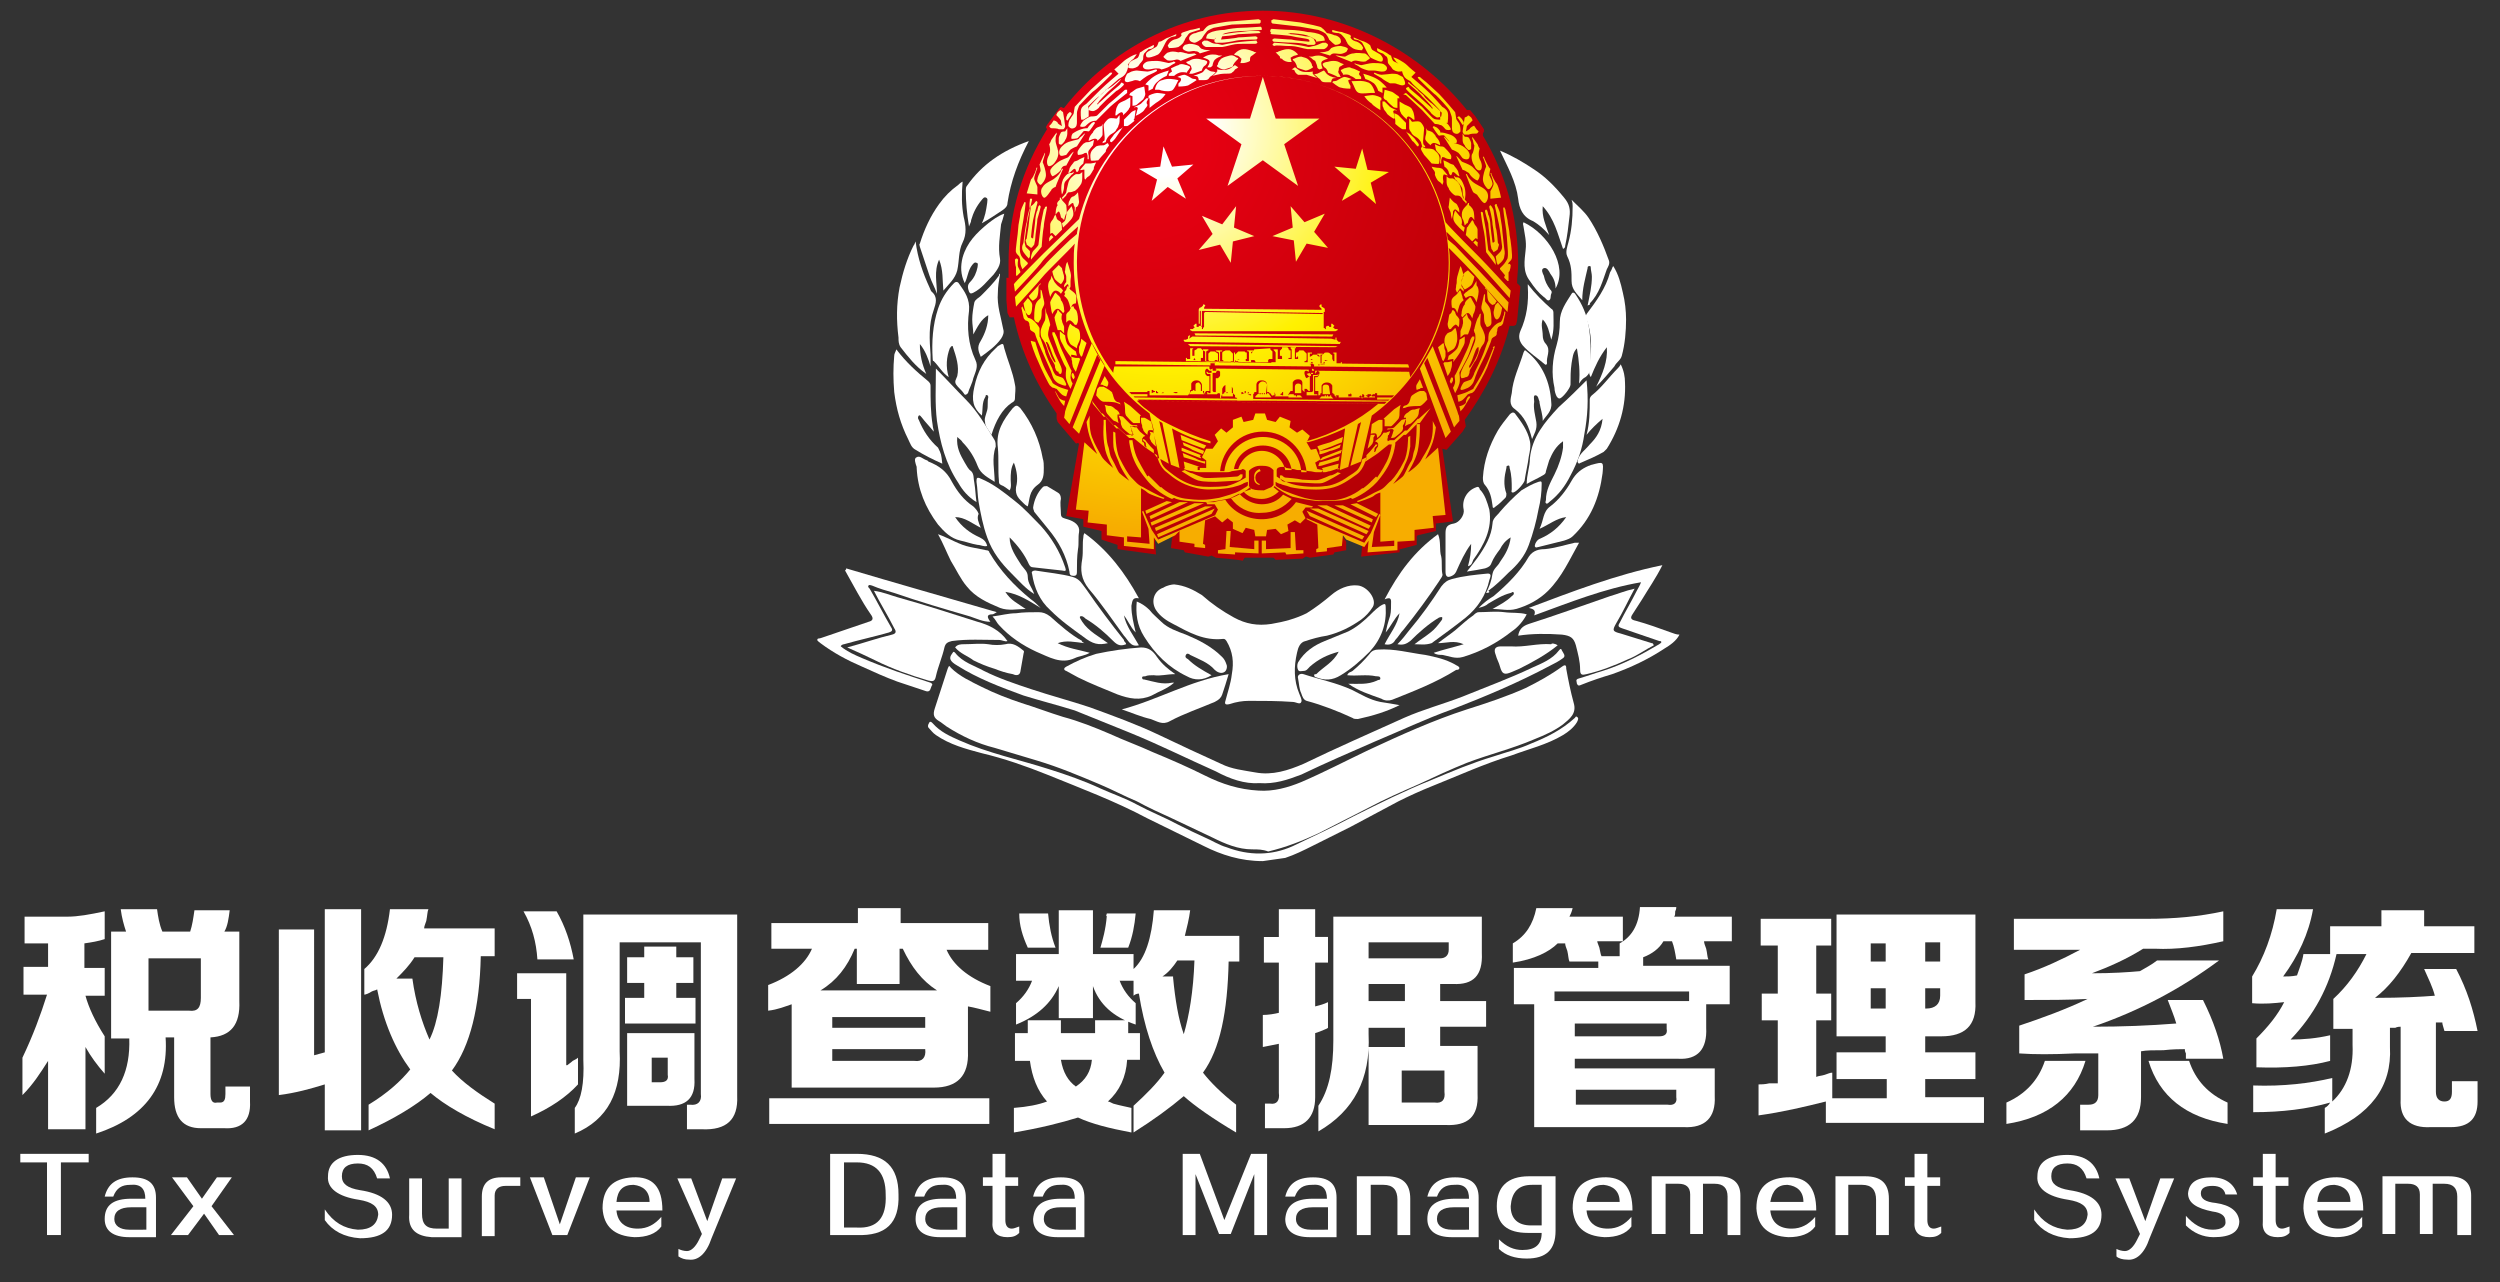 <?xml version="1.0" encoding="utf-8"?>
<!-- Generator: Adobe Illustrator 21.0.0, SVG Export Plug-In . SVG Version: 6.00 Build 0)  -->
<svg version="1.1" id="图层_1" xmlns="http://www.w3.org/2000/svg" xmlns:xlink="http://www.w3.org/1999/xlink" x="0px" y="0px"
	 viewBox="0 0 234 120" style="enable-background:new 0 0 234 120;" xml:space="preserve">
<rect x="0" y="0" width="234" height="120" fill="#333333" stroke="none"/>
<style type="text/css">
	.st0{fill:#FFFFFF;}
	.st1{fill:url(#SVGID_1_);}
	.st2{fill:url(#SVGID_2_);}
	.st3{enable-background:new    ;}
</style>
<g>
	<g>
		<g>
			<path class="st0" d="M117.2,79.5c-1.3,0-2.5-0.5-3.7-1.1c-1.3-0.6-2.5-1.2-3.8-1.8c-1.1-0.5-2.2-1-3.3-1.6
				c-1.2-0.5-2.3-1.1-3.5-1.6c-1.9-0.8-3.8-1.6-5.8-2.2c-1.3-0.4-2.7-0.8-4-1.2c-1.6-0.4-3.1-1.1-4.5-2c-0.3-0.2-0.5-0.4-0.7-0.5
				c-0.5-0.3-0.6-0.6-0.4-1.2c0.4-1.2,0.8-2.5,1.2-3.7c0.1-0.2,0.1-0.4,0.3-0.1c0.8,0.8,1.9,1.3,2.9,1.8c1.2,0.6,2.5,1.1,3.7,1.5
				c1.3,0.4,2.6,0.9,3.9,1.3c1.5,0.4,3,1,4.4,1.6c1.3,0.6,2.7,1.1,4,1.7c1.7,0.7,3.3,1.4,4.9,2.2c1.6,0.8,3.2,1.3,5,1.4
				c1.4,0.1,2.8-0.3,4-0.8c2.1-0.9,4.2-2,6.3-3c3-1.4,6.1-2.8,9.2-3.8c1.9-0.6,3.7-1.2,5.5-2c1.2-0.6,2.3-1.2,3.4-2
				c0.4-0.3,0.4,0,0.4,0.2c0.2,1.1,0.4,2.1,0.7,3.2c0.3,1-0.4,1.5-1,2c-0.8,0.6-1.7,1-2.7,1.4c-2.1,0.9-4.2,1.4-6.3,2.2
				c-1.5,0.6-3,1.3-4.5,2c-1.6,0.7-3.2,1.4-4.7,2.2c-1.6,0.8-3.1,1.6-4.7,2.4c-1.5,0.7-3,1.3-4.7,1.7
				C118.2,79.5,117.7,79.5,117.2,79.5z"/>
			<path class="st0" d="M109.9,54.7c1,0.1,1.8,0.5,2.6,1c0.9,0.8,1.9,1.5,3,2.1s2.2,0.8,3.5,0.6c1.2-0.2,2.3-0.5,3.3-1
				c0.8-0.5,1.6-1.1,2.3-1.7c0.7-0.6,1.6-1,2.5-0.9c0.9,0.1,1.8,1.3,1.4,2c-0.3,0.5-0.7,0.9-1.1,1.2c-1,0.7-2,1.2-3.2,1.5
				c-0.7,0.1-1.4,0.3-2,0.5c-0.5,0.1-0.7,0.6-0.8,1.1c-0.3,1.3-0.3,2.6,0.2,3.8c0.1,0.3,0.3,0.6,0.2,0.8c-0.1,0.3-0.5,0-0.8,0
				c-1.4-0.1-2.7-0.1-4.1-0.1c-0.6,0-1.2,0.1-1.8,0.3c-0.4,0.1-0.5,0-0.4-0.3c0.2-0.8,0.5-1.6,0.6-2.5c0.2-1.1,0.1-2.1-0.5-3.1
				c-0.1-0.1-0.1-0.2-0.3-0.2c-1.8,0.2-3.2-0.6-4.7-1.4c-0.6-0.3-1.2-0.7-1.6-1.3c-0.5-0.8-0.2-1.8,0.7-2.1
				C109.2,54.8,109.7,54.7,109.9,54.7z"/>
			<path class="st0" d="M79.3,60.6c1.5-0.4,2.9-0.9,4.2-1.2c0.4-0.1,0.4-0.3,0.2-0.6c-0.6-1.2-1.3-2.3-1.9-3.5
				c0.8,0.1,1.5,0.4,2.2,0.6c2.5,0.7,5,1.5,7.5,2.3c1.1,0.3,2.1,0.8,2.8,1.8c-0.2,0.1-0.5-0.1-0.8-0.1c-1.5,0-2.9-0.1-4.4,0.1
				c-0.4,0.1-0.6,0.2-0.7,0.6c-0.2,0.9-0.6,1.8-0.8,2.7c-0.1,0.5-0.3,0.5-0.7,0.4c-1.7-0.5-3.4-1.1-5-1.9
				C81.1,61.4,80.2,61,79.3,60.6z"/>
			<path class="st0" d="M117.9,73.3c-1.4,0.1-2.8-0.4-4.1-1.1c-2.7-1.2-5.3-2.5-8-3.6c-1.7-0.7-3.5-1.4-5.2-2.1
				c-1.6-0.5-3.2-0.9-4.8-1.4c-2.2-0.8-4.3-1.6-6.2-2.8c-0.7-0.4-0.8-0.7-0.5-1.1c0.1-0.1,0.1-0.3,0.3-0.1c0.7,0.9,1.8,1.2,2.7,1.7
				c1.4,0.7,2.9,1.2,4.4,1.7c1.8,0.6,3.7,1.1,5.5,1.7c2.2,0.8,4.4,1.6,6.5,2.6c1.9,0.9,3.8,1.8,5.8,2.7c1,0.5,2.1,0.6,3.2,0.8
				c1.6,0.3,3.1-0.2,4.5-0.8c3.1-1.5,6.3-2.9,9.4-4.3c1.8-0.8,3.7-1.3,5.5-2c2.2-0.9,4.4-1.7,6.5-2.7c0.9-0.4,1.9-0.8,2.5-1.6
				c0.1-0.1,0.2-0.3,0.3,0c0.1,0.2,0.4,0.5,0.1,0.7c-0.4,0.3-0.8,0.5-1.2,0.7c-3,1.6-6.1,2.9-9.2,4.1c-2.5,0.9-4.8,2-7.2,3
				c-2.3,1-4.6,2-6.9,3.1C120.5,73,119.3,73.4,117.9,73.3z"/>
			<path class="st0" d="M142.1,59.5c0.1-0.6,0.4-0.9,1-1.1c2.5-0.8,5-1.7,7.6-2.6c0.7-0.2,1.4-0.5,2.3-0.7c-0.6,1.1-1.1,2.2-1.7,3.2
				c-0.4,0.7-0.4,0.8,0.4,1c1,0.3,1.9,0.6,2.9,0.9c0.1,0,0.1,0,0.2,0.2c-0.8,0.4-1.6,1-2.4,1.3c-1.3,0.6-2.6,1.1-3.9,1.4
				c-0.4,0.1-0.6,0.1-0.6-0.4c0-0.8-0.2-1.5-0.4-2.3c-0.2-0.7-0.5-0.9-1.3-1C144.8,59.3,143.4,59.3,142.1,59.5z"/>
			<path class="st0" d="M94.5,50.3c0,1,0.6,1.8,1.1,2.6c0.3,0.4,0.6,0.6,0.6,1.1c0,0.6,0.4,1,0.6,1.6c-0.8-0.5-1.4-1.2-2.1-1.9
				c-1-1-1.8-2-2.3-3.4c-0.4-1.1-0.6-2.2-0.8-3.3c-0.1-0.6-0.1-1.3-0.2-1.9c0-0.3,0-0.5,0.4-0.3c1.2,0.5,2.2,1.3,3.2,2.1
				c0.9,0.7,1.6,1.5,2.4,2.3c1,1.1,1.8,2.4,2.3,3.9c0.1,0.3,0.1,0.4-0.3,0.3c-0.9-0.1-1.8-0.2-2.7-0.3c-0.2,0-0.3-0.1-0.4-0.3
				C95.9,51.9,95.3,51.1,94.5,50.3C94.7,50.3,94.5,50.3,94.5,50.3z"/>
			<path class="st0" d="M118.2,80.6c-2.1,0-3.9-0.6-5.5-1.4c-1.8-0.9-3.5-1.7-5.3-2.6c-3-1.6-6.2-2.8-9.4-4.1c-2-0.8-4-1.5-6.1-2
				c-1.5-0.4-3-0.8-4.3-1.7c-0.3-0.2-0.5-0.5-0.7-0.7c-0.1-0.2,0-0.3,0.1-0.5c0.1-0.1,0.2,0,0.3,0.1c0.7,0.8,1.6,1.2,2.5,1.6
				c2.7,1.2,5.6,1.8,8.4,2.7c1.6,0.5,3.3,1.1,4.8,1.8c1.1,0.5,2.3,0.9,3.4,1.5c1.3,0.7,2.6,1.2,3.9,1.9c0.8,0.4,1.6,0.8,2.5,1.2
				c0.7,0.3,1.3,0.7,2,0.9c2.1,0.8,4.2,0.8,6.2-0.1c1.9-0.9,3.8-1.8,5.7-2.8c2.4-1.2,4.8-2.4,7.3-3.4c1.9-0.8,3.8-1.6,5.8-2.2
				c1.2-0.4,2.4-0.7,3.5-1.2c1.5-0.6,2.9-1.3,4.1-2.4c0.1-0.1,0.1-0.2,0.2-0.1c0.2,0.1,0.1,0.3,0,0.5c-0.3,0.5-0.8,0.9-1.3,1.2
				c-1.5,0.9-3.2,1.3-4.8,1.9c-2.6,0.8-5,1.9-7.5,2.9c-1,0.4-2.1,0.9-3.1,1.4c-1.5,0.8-3,1.6-4.5,2.4c-1.2,0.6-2.4,1.2-3.6,1.8
				c-0.8,0.4-1.6,0.8-2.5,1.1C119.7,80.4,118.8,80.5,118.2,80.6z"/>
			<path class="st0" d="M93.1,45.1c-0.6-0.4-1.3-0.7-1.6-1.5c-0.3-0.8-0.8-1.6-1.4-2.2c-0.1-0.2-0.3-0.3-0.5-0.5
				c-0.1,1,0.3,1.7,0.7,2.4c0.2,0.3,0.3,0.6,0.6,0.8c0.3,0.3,0.2,0.7,0.3,1.1c0.1,0.6,0.1,1.1,0.2,1.8c-0.8-0.5-1.3-1.1-1.7-1.8
				c-1.2-1.8-1.7-3.8-2-5.8c-0.2-1.6-0.1-3.2-0.1-4.9c1,1,1.9,2,2.8,2.9c1.1,1.1,1.9,2.5,2.7,3.8c0.1,0.2,0.1,0.4,0.1,0.6
				C92.8,42.9,93.1,44,93.1,45.1z"/>
			<path class="st0" d="M79.2,53.2c4.7,1.4,9.3,2.7,14.1,4.1c-0.2,0.1-0.3,0.2-0.4,0.2c-0.6,0-0.5,0.3-0.2,0.7
				c-0.7,0-1.3-0.3-1.9-0.5c-2.4-0.7-4.8-1.4-7.1-2.2c-0.7-0.2-1.4-0.4-2.1-0.7c-0.1,0-0.2-0.1-0.3,0s0,0.2,0.1,0.3
				c0.7,1.2,1.3,2.4,2,3.6c0.2,0.3,0.1,0.4-0.2,0.5c-1.4,0.4-2.8,0.7-4.2,1.1c-0.1,0-0.3,0.1-0.3,0.2c0.6,0.5,1.3,0.8,2,1.1
				c2.1,0.9,4.2,1.6,6.4,2.3c0.2,0.1,0.2,0.2,0.1,0.3c-0.1,0.2-0.1,0.6-0.5,0.5c-0.9-0.3-1.8-0.6-2.7-0.9c-1.1-0.4-2.2-0.9-3.3-1.4
				c-1.4-0.6-2.7-1.3-3.9-2.2c-0.1-0.1-0.3-0.2-0.3-0.3c0-0.2,0.2-0.1,0.4-0.2c1.5-0.5,2.9-1,4.4-1.5c0.4-0.1,0.5-0.3,0.2-0.7
				c-0.9-1.3-1.6-2.7-2.4-4.1C79.2,53.3,79.2,53.3,79.2,53.2z"/>
			<path class="st0" d="M110,63.1c-0.8,0-1.4,0.2-2,0.1c-0.3,0-0.6,0-0.8,0.1c-0.1,0-0.3,0-0.3,0.1c0,0.2,0.1,0.2,0.2,0.2
				c0.9,0.2,1.7,0.5,2.6,0.3c0,0,0.1,0,0.2,0c-0.7,0.6-1.4,0.8-2.1,1.2c-1.1,0.5-2.1,0.3-3.2-0.1c-1.2-0.5-2.5-1-3.7-1.6
				c-0.4-0.2-0.7-0.4-1.1-0.6c-0.3-0.1-0.2-0.3,0-0.4c0.9-0.5,1.8-0.9,2.8-1.2c1.4-0.3,2.8-0.5,4.2-0.6c0.7,0,1.1,0.3,1.5,0.9
				C108.8,62.2,109.3,62.6,110,63.1z"/>
			<path class="st0" d="M139.1,55.5c0.3-0.6,0.5-1.1,0.6-1.8c0.1-0.5,0.5-0.7,0.7-1.1c0.5-0.7,0.9-1.4,1-2.3c-0.5,0.3-0.8,0.7-1,1.1
				c-0.3,0.4-0.6,0.8-0.8,1.3c-0.1,0.3-0.3,0.4-0.6,0.5c-0.5,0.1-1,0.2-1.7,0.3c0.4-0.5,0.7-0.9,1-1.3c0.7-1,1.3-2,1.4-3.2
				c0-0.5,0.5-0.8,0.7-1.1c0.6-0.7,1.3-1.4,2-2c0.5-0.3,1-0.6,1.6-0.8c0.3-0.1,0.3,0,0.3,0.2c0,0.8-0.1,1.6-0.3,2.4
				c-0.2,1.1-0.5,2.2-0.9,3.3s-1.1,1.9-1.9,2.6c-0.6,0.6-1.2,1.2-1.9,1.7C139.5,55.4,139.4,55.5,139.1,55.5z"/>
			<path class="st0" d="M148.5,35.6c0.2,1.8,0.1,3.4-0.2,5c-0.2,1.4-0.6,2.6-1.3,3.9c-0.5,1-1.1,1.8-2,2.5c-0.1,0.1-0.2,0.2-0.3,0.1
				c-0.1-0.1,0-0.2,0-0.3c0-0.9,0.4-1.6,0.8-2.4c0.4-0.8,0.7-1.7,0.8-2.5c0-0.2,0-0.4,0-0.6c-0.7,0.5-1,1.1-1.3,1.8
				c-0.1,0.3-0.2,0.7-0.3,1c0,0.2-0.1,0.3-0.3,0.4c-0.5,0.3-1,0.5-1.5,0.8c0-0.9,0.3-1.6,0.3-2.4c0.2-2,1.4-3.4,2.7-4.8
				C146.8,37.3,147.6,36.5,148.5,35.6z"/>
			<path class="st0" d="M126.2,64c1,0,1.8,0.1,2.7-0.3c0.1-0.1,0.3,0,0.3-0.2s-0.2-0.2-0.4-0.2c-0.9-0.2-1.8,0-2.7-0.1
				c0.1-0.3,0.4-0.3,0.5-0.4c0.6-0.5,1.1-1,1.6-1.6c0.2-0.3,0.5-0.4,0.8-0.4c1.5-0.1,2.9,0.3,4.4,0.5c1,0.2,1.9,0.4,2.8,0.9
				c0.1,0.1,0.3,0.1,0.4,0.3c0,0.2-0.2,0.2-0.3,0.2c-1.9,1.2-4,2-6,2.8c-0.3,0.1-0.7,0.1-1-0.1C128.2,65,127.2,64.7,126.2,64z"/>
			<path class="st0" d="M155.6,52.9c-0.6,1.2-1.3,2.2-1.9,3.2c-0.3,0.5-0.6,0.9-0.9,1.4c-0.2,0.3-0.2,0.5,0.3,0.6
				c1.1,0.3,2.2,0.7,3.3,1.1c0.3,0.1,0.5,0.2,0.8,0.2c-0.3,0.6-0.9,1-1.4,1.3c-1.5,1-3.2,1.8-4.9,2.4c-1,0.3-1.9,0.6-2.9,1
				c-0.2,0.1-0.3,0.1-0.4-0.1c0-0.2-0.2-0.4,0.2-0.5c0.7-0.2,1.5-0.5,2.2-0.7c1.9-0.6,3.6-1.5,5.3-2.5c0.1-0.1,0.2-0.1,0.2-0.2
				c0-0.1-0.1-0.1-0.2-0.1c-1.2-0.4-2.3-0.8-3.5-1.2c-0.3-0.1-0.4-0.2-0.2-0.5c0.5-1,1.1-2,1.6-3c0.1-0.2,0.3-0.5,0.4-0.8
				c-3.5,0.6-6.7,1.9-10,3.1c0.2-0.5-0.1-0.6-0.5-0.7C147.1,55.4,151.2,53.8,155.6,52.9z"/>
			<path class="st0" d="M87.1,34.3c-0.2-0.7-0.5-1.5-1-2.1c0,1,0.2,1.9,0.6,2.8c-1-0.7-1.7-1.6-2.4-2.5c-0.2-0.3-0.2-0.6-0.2-0.9
				c-0.2-1.6-0.2-3.1,0.1-4.7c0.3-1.4,0.7-2.7,1.3-3.9c0.1-0.1,0.1-0.2,0.2-0.4c0.2,1.6,0.7,3,1.3,4.3c0.1,0.2,0.1,0.3,0.2,0.4
				c0.6,0.5,0.4,1.1,0.2,1.7c-0.5,1.4-0.4,2.8-0.3,4.2C87.1,33.7,87.1,34,87.1,34.3z"/>
			<path class="st0" d="M90.1,17c-0.1,1.2-0.1,2.2,0.1,3.3c0.2,0.8,0.3,1.6-0.1,2.4s-0.3,1.7-0.5,2.6c-0.2,0.8-0.8,1.3-1.3,1.9
				c-0.1-1,0-1.9-0.4-2.9c-0.5,1.1-0.2,2.2-0.2,3.2c-0.2-0.6-0.5-1.1-0.7-1.7c-0.3-0.9-0.6-1.8-0.9-2.7c0-0.1-0.1-0.2,0-0.3
				c0.4-1.3,1-2.6,1.8-3.7c0.5-0.7,1.1-1.3,1.8-1.8C89.8,17.2,89.9,17.1,90.1,17z"/>
			<path class="st0" d="M96.2,47.4c-0.2-0.1-0.3-0.2-0.4-0.3c-0.4-0.4-0.8-0.7-0.7-1.5c0.2-0.7,0.1-1.5-0.2-2.3
				c-0.3,0.5-0.3,1.1-0.3,1.6c0,0.3,0.1,0.7-0.1,1c-0.3-0.2-0.5-0.4-0.8-0.5c-0.2-0.1-0.2-0.2-0.2-0.4c-0.1-1,0-2.1-0.1-3.1
				c-0.2-1.5,0.5-2.6,1.4-3.7c0.3-0.3,0.4-0.3,0.7,0c1.1,1.4,1.8,3,2.1,4.7c0.1,0.3,0.1,0.6,0.1,0.9c0,0.6,0,1.2-0.6,1.6
				C96.3,46,96.4,46.7,96.2,47.4z"/>
			<path class="st0" d="M105.2,57.6c0.2,1,0.9,1.9,1.4,2.8c-0.8,0.2-1-0.5-1.4-0.9c-1.1-1.5-2.1-3-3.3-4.4c-0.7-0.9-0.8-1.7-0.6-2.8
				c0.1-0.7,0-1.4,0.1-2c0-0.1,0-0.2,0.1-0.4c2.2,1.6,3.8,3.7,5.1,6.1c-0.6-0.1-0.6,0.2-0.7,0.7c0,0.9,0.2,1.6,0.4,2.5
				C105.8,58.7,105.6,58.1,105.2,57.6C105.2,57.5,105.2,57.6,105.2,57.6z"/>
			<path class="st0" d="M88.8,35.3c-0.6-0.4-0.9-1-1.4-1.5c-0.1,0-0.1-0.1-0.1-0.2c-0.1-1.6,0-3.2,0.5-4.7c0.3-0.9,0.8-1.7,1.5-2.4
				c0.2-0.2,0.4-0.1,0.5,0.1c0.5,0.7,1,1.4,0.9,2.5c-0.2,1.5-0.1,3.1,0.6,4.6c0.3,0.6,0,1.1-0.2,1.7c-0.1,0.5-0.4,1-0.5,1.4
				c-0.2,0.2-0.3,0.2-0.4,0c-0.2-0.3-0.5-0.5-0.7-0.8s0-0.5,0.1-0.8c0.2-0.9-0.1-1.8-0.4-2.7c0-0.1,0-0.1-0.1-0.1s-0.1,0.1-0.2,0.2
				C88.6,33.4,88.5,34.3,88.8,35.3C88.8,35.2,88.8,35.2,88.8,35.3z"/>
			<path class="st0" d="M105.4,60.3c-0.5,0.2-0.8,0.1-1.2-0.3c-0.8-0.8-1.6-1.5-2.6-2.1c-0.1-0.1-0.3-0.3-0.5-0.2
				c-0.1,0.1,0.1,0.3,0.2,0.5c0.6,0.9,1.6,1.4,2.4,2c-0.9,0.2-1.4,0.1-2.3-0.6c-1.1-0.8-2.1-1.5-3.1-2.5c-1-0.9-1.5-2.1-1.7-3.4
				c-0.1-0.2,0.1-0.3,0.3-0.3c1.2,0.2,2.4,0.3,3.5,0.6c0.7,0.2,0.9,0.7,1.3,1.2c1.1,1.6,2.3,3.2,3.5,4.7
				C105.2,60.1,105.4,60.1,105.4,60.3z"/>
			<path class="st0" d="M129.6,60.3c0.5-1,1.2-1.8,1.4-2.9c-0.5,0.5-0.8,1.2-1.3,1.8c0.1-0.5,0.2-0.9,0.3-1.2
				c0.2-0.5,0.2-0.9,0.2-1.4c0-0.4,0.1-0.8-0.6-0.5c1.3-2.5,2.8-4.5,5-6.1c0.3,0.7,0.1,1.5,0.3,2.1c0.1,0.5,0,1.1,0.1,1.6
				c0.1,0.2-0.2,0.5-0.3,0.7c-1,1.5-2.1,3-3.3,4.5c-0.3,0.3-0.5,0.7-0.8,1C130.4,60.3,130,60.4,129.6,60.3z"/>
			<path class="st0" d="M132.4,60.3c0.5-0.4,1-0.7,1.5-1.1c0.4-0.3,0.7-0.7,1-1.1c0.1-0.1,0.1-0.2,0.1-0.3c-0.1-0.1-0.2,0-0.3,0
				c-1,0.6-1.9,1.4-2.7,2.2c-0.4,0.3-0.7,0.4-1.2,0.3c0.4-0.4,0.8-0.9,1.1-1.3c1.1-1.3,2.1-2.7,3-4.1c0.3-0.4,0.6-0.6,1-0.7
				c1.1-0.3,2.2-0.4,3.2-0.5c0.6-0.1,0.4,0.3,0.3,0.6c-0.3,1.4-1.1,2.6-2.2,3.5c-1,0.8-2.1,1.6-3.2,2.4
				C133.4,60.4,132.9,60.3,132.4,60.3z"/>
			<path class="st0" d="M87.8,50c1.1,0.4,2,1,3,1.2c0.5,0.1,1,0.2,1.5,0.3c0.2,0,0.3,0.1,0.3,0.2c1,1.7,2.3,3.1,3.9,4.4
				c0.3,0.2,0.6,0.5,0.9,0.8c-1-0.6-2-1.3-3.3-1.5c0.5,0.8,1.2,1.1,1.9,1.6c-0.8,0-1.6,0.2-2.4-0.1c-1.2-0.5-2.3-1-3.1-2
				c-0.6-0.7-1-1.6-1.5-2.4C88.6,51.7,88.3,50.9,87.8,50z"/>
			<path class="st0" d="M91.8,49.4c-0.8-0.4-1.5-1-2.4-1c0.6,0.9,1.4,1.5,2.3,1.9c0.4,0.2,0.6,0.4,0.7,0.8c-0.3,0.1-0.6-0.1-0.9-0.1
				c-0.6-0.1-1.1-0.3-1.6-0.4c-0.9-0.2-1.5-0.8-2.1-1.5c-1.2-1.6-1.9-3.3-2-5.3c0,0,0,0,0-0.1c-0.1-0.3-0.3-0.8,0-0.9
				c0.3-0.2,0.6,0.2,1,0.3l0.1,0.1c1,0.4,1.7,0.9,2.2,1.9c0.5,0.9,1.1,1.7,2,2.3c0.2,0.2,0.4,0.4,0.5,0.7
				C91.4,48.5,91.6,48.9,91.8,49.4z"/>
			<path class="st0" d="M138.8,44.7c0.1-1.6,0.6-3,1.4-4.4c0.3-0.5,0.7-1,1.1-1.5c0.1-0.1,0.3-0.3,0.5-0.1c0.6,0.8,1.2,1.6,1.4,2.6
				c0.1,0.5,0,0.9-0.1,1.4c-0.1,0.8-0.3,1.6-0.4,2.3c-0.1,0.3-0.8,1.1-1.1,1.1c-0.2,0-0.1-0.2-0.1-0.3c0-0.7,0-1.3-0.2-2
				c0-0.1,0-0.3-0.2-0.2c-0.1,0-0.1,0.1-0.1,0.2c-0.2,0.8-0.3,1.6,0,2.4c0,0.1,0,0.3-0.1,0.4c-0.3,0.3-0.6,0.6-0.9,0.8
				c-0.2,0.2-0.3,0.2-0.3-0.1c-0.1-0.7-0.2-1.3-0.7-1.9C138.8,45.2,138.8,44.9,138.8,44.7z"/>
			<path class="st0" d="M106.4,56.3c0.5,0.2,0.9,0.5,1.2,0.8c0.3,0.4,0.7,0.7,1.1,1.1c0.6,0.6,1.5,0.9,2.3,1.2
				c1.2,0.5,2.4,1.1,3.4,2.1c0.2,0.2,0.3,0.4,0.4,0.7c0.1,0.2,0,0.6-0.2,0.7c-0.3,0.2-0.7,0-0.9-0.2c-0.6-0.7-1.5-1-2.3-1.4
				c-0.1-0.1-0.3-0.2-0.4,0s0,0.3,0.2,0.4c0.6,0.6,1.3,1,2.2,1.5c-0.8,0.5-1.6,0.5-2.3,0.1c-1.7-0.8-3-2.1-4-3.7
				C106.4,58.5,106.3,57.4,106.4,56.3z"/>
			<path class="st0" d="M151,24.9c0.5,0.8,0.7,1.6,0.9,2.5c0.2,0.8,0.3,1.7,0.3,2.5c0,1.1-0.1,2.3-0.4,3.4c-0.1,0.4-0.5,0.6-0.7,1
				c-0.5,0.6-1.1,1.3-1.7,1.9c0.6-1.2,1.1-2.4,1-3.7c-0.7,0.9-1.1,1.8-1.5,2.8c-0.3-0.4-0.1-0.9-0.1-1.3c0.2-1.4,0.2-2.8-0.3-4.1
				c-0.1-0.2-0.1-0.3,0-0.5c0.9-1.2,1.8-2.4,2.2-3.9C150.9,25.2,150.9,25,151,24.9z"/>
			<path class="st0" d="M125.3,61c-1.1,0.3-1.9,0.7-2.7,1.4c-0.2,0.2-0.3,0.4-0.6,0.4c-0.2,0-0.4,0.1-0.5-0.1
				c-0.1-0.2-0.1-0.5,0-0.7c0.6-1,1.5-1.6,2.5-2c0.7-0.3,1.5-0.6,2.2-0.9c0.8-0.4,1.5-1,2.1-1.6c0.3-0.3,0.7-0.7,1.1-0.9
				c0.2-0.1,0.3-0.1,0.3,0.2c0.1,1.6-0.4,3-1.5,4.2c-0.8,0.8-1.7,1.6-2.7,2.2c-0.8,0.5-1.5,0.5-2.3,0.2c-0.1,0-0.2-0.1-0.2-0.2
				c0-0.1,0.1-0.1,0.2-0.1C123.9,62.4,124.8,62,125.3,61z"/>
			<path class="st0" d="M147.8,50.8c-0.9,1.6-1.6,3.2-2.9,4.5c-0.8,0.8-1.9,1.4-3,1.7c-0.7,0.2-1.4,0-2.2,0c0.7-0.4,1.3-0.7,1.8-1.2
				c0.1-0.1,0.2-0.1,0.2-0.3c-0.1-0.2-0.2,0-0.3,0c-0.8,0.2-1.4,0.6-2.1,1c-0.2,0.2-0.5,0.3-0.9,0.4c0.5-0.5,0.9-0.8,1.4-1.1
				c1.3-1.1,2.5-2.3,3.3-3.7c0.4-0.6,1-0.7,1.5-0.7c1-0.1,1.9-0.4,2.8-0.6C147.4,50.8,147.5,50.8,147.8,50.8z"/>
			<path class="st0" d="M140.4,14.1c1.2,0.5,2.2,1.1,3.1,1.7c1.1,0.7,2,1.6,2.9,2.7c0.5,0.6,0.6,1.1,0.5,1.8
				c-0.1,0.9-0.2,1.8-0.4,2.7c0,0.1,0,0.2-0.2,0.3c-0.5-1.4-0.8-2.8-1.9-4c-0.1,1,0.3,1.8,0.6,2.7c-0.5-0.6-1-1-1.5-1.3
				c-1-0.4-1.3-1.2-1.4-2.1C141.9,17,141.1,15.6,140.4,14.1z"/>
			<path class="st0" d="M88.2,43.4c-0.9-0.4-1.7-0.8-2.5-1.3c-0.4-0.2-0.5-0.6-0.7-1c-0.7-1.4-1.1-2.8-1.3-4.4
				c-0.1-1.2-0.1-2.3,0-3.4c0-0.2,0.1-0.3,0.2-0.6c0.9,1.2,1.9,2.1,3,3c0.2,0.2,0.2,0.3,0.2,0.5c0,1.2,0,2.4,0.2,3.6
				c0,0.2,0.1,0.4,0.1,0.6c-0.4-0.5-0.8-0.9-1.1-1.3c-0.1-0.1-0.2-0.3-0.3-0.2s-0.1,0.3,0,0.4c0.4,1,1,1.9,1.8,2.6
				C88.1,42.5,88.1,42.5,88.2,43.4z"/>
			<path class="st0" d="M146.6,48.4c-0.9,0.1-1.6,0.7-2.5,1.1c0.4-0.8,0.3-1.6,1-2.1c0.8-0.6,1.5-1.5,2-2.4c0.4-0.7,0.9-1.1,1.6-1.4
				c0.1,0,0.2-0.1,0.3-0.1c1.1-0.3,1.1-0.3,1,0.8c-0.3,2.3-1.1,4.3-2.8,5.9c-0.2,0.2-0.5,0.3-0.8,0.4c-0.8,0.2-1.6,0.4-2.4,0.6
				c-0.1,0-0.2,0.1-0.3,0s0-0.2,0-0.3c0.1-0.2,0.2-0.4,0.5-0.5C145.1,50,145.9,49.4,146.6,48.4z"/>
			<path class="st0" d="M101.5,60.2c-0.9-0.1-1.7-0.3-2.5,0c1,0.5,1.9,0.6,3,0.9c-0.5,0.3-1,0.3-1.4,0.5c-1.3,0.6-2.4-0.1-3.6-0.6
				c-1.3-0.6-2.5-1.4-3.5-2.5c-0.2-0.2-0.3-0.5-0.6-0.8c0.8-0.1,1.5-0.3,2.2-0.3c0.7-0.1,1.4-0.1,2.1-0.1c0.4,0,0.7,0.1,1.1,0.4
				c0.9,0.8,1.9,1.7,3,2.3C101.2,60,101.3,60.1,101.5,60.2z"/>
			<path class="st0" d="M147.8,35.9c0.1-1.1,0-2.1-0.2-3.3c-0.4,0.4-0.4,0.9-0.5,1.4c-0.1,0.7-0.1,1.3-0.1,2c0,0.3-0.7,1.2-1,1.3
				c-0.2,0-0.2-0.1-0.3-0.2c-0.1-0.2-0.2-0.5-0.2-0.8c-0.3-1.3-0.2-2.7,0.2-4c0.2-0.7,0.3-1.4,0.3-2.2c0-1,0.6-1.8,1.1-2.6
				c0.1-0.2,0.3-0.1,0.4,0.1c0.6,0.9,1,1.8,1.2,2.9c0.2,1.2,0.2,2.4,0.2,3.6c0,0.5-0.1,0.9-0.5,1.2C148,35.5,147.9,35.8,147.8,35.9z
				"/>
			<path class="st0" d="M148.6,28.6c0.2-1,0.4-1.8,0.4-2.7c0-0.3-0.1-0.6-0.1-0.8c0-0.1,0-0.2-0.1-0.2c-0.2,0-0.2,0.1-0.2,0.2
				c-0.2,0.9-0.5,1.9-0.5,3c-0.5-0.6-1-1-1-1.8s0-1.5-0.4-2.3c-0.2-0.4,0-0.9,0.1-1.3c0.3-1.1,0.4-2.2,0.4-3.4c0-0.2,0-0.3-0.1-0.6
				c0.6,0.6,1.2,1.1,1.6,1.7c0.8,1.2,1.4,2.6,1.9,4c0.1,0.3-0.1,0.6-0.2,0.8c-0.4,1.1-0.7,2.3-1.6,3.2
				C148.9,28.5,148.8,28.5,148.6,28.6z"/>
			<path class="st0" d="M96.3,13.2c-1,1.9-1.7,3.8-2,5.8c0,0.3-0.2,0.5-0.5,0.7c-0.6,0.4-1.2,0.8-1.9,1.2c0.3-0.6,0.4-1.2,0.5-1.9
				c0-0.2,0.1-0.4-0.1-0.5s-0.3,0.1-0.4,0.2c-0.5,0.6-0.8,1.2-1,1.9c0,0.2-0.1,0.3-0.2,0.6c-0.2-1.2-0.3-2.3-0.3-3.4
				c0-0.1,0-0.3,0.1-0.4C91.9,15.4,93.8,14.1,96.3,13.2z"/>
			<path class="st0" d="M137.4,53c0.2-0.7,0.3-1.4,0.3-2.1c-0.6,0.8-1,1.7-1.4,2.6c-0.1,0.2-0.2,0.3-0.4,0.4
				c-0.4,0.2-0.6,0.1-0.6-0.4c0-1.2,0-2.4,0-3.6c0-0.6,0.2-0.8,0.8-0.9c0.5-0.1,1-0.8,0.9-1.3c-0.2-0.9,0.3-1.8,1.2-2.1
				c0.2-0.1,0.3,0.1,0.3,0.2c0.5,0.5,0.7,1.2,0.9,1.9c0.3,1.8-0.5,3.3-1.5,4.7C137.8,52.6,137.8,52.9,137.4,53z"/>
			<path class="st0" d="M105,66.4c3.4-0.9,6.4-2.7,10-3.3c-0.2,0.7-0.4,1.3-0.6,1.9c-0.1,0.3-0.3,0.5-0.7,0.7
				c-1.4,0.6-2.9,1.1-4.2,1.8c-0.7,0.4-1.2,0-1.8-0.2C106.8,67.1,105.9,66.7,105,66.4z"/>
			<path class="st0" d="M92.8,40.7c-0.3-0.5-0.6-0.8-0.6-1.2c-0.1-0.3,0.1-0.7,0.2-1.1c0.1-0.4,0-0.8,0.1-1.2c0-0.1,0-0.2-0.1-0.2
				c-0.2-0.1-0.1,0.1-0.2,0.2c-0.3,0.5-0.2,1.2-0.3,1.7c-0.8-0.7-1-1.4-0.7-2.7c0.3-1.4,0.9-2.6,2-3.6c0.1-0.1,0.1-0.1,0.2-0.2
				c0.5-0.3,0.5-0.3,0.6,0.2c0.3,1.1,0.8,2.2,1,3.4c0.1,0.4,0,0.8,0,1.3c0,0.2-0.1,0.3-0.3,0.4C93.8,38.3,93.2,39.4,92.8,40.7z"/>
			<path class="st0" d="M134.2,61.1c0.9-0.3,1.8-0.5,2.8-0.8c-0.9-0.4-1.6-0.1-2.4-0.1c0.5-0.4,1.1-0.8,1.6-1.2
				c0.6-0.5,1.1-1,1.7-1.4c0.1-0.1,0.3-0.3,0.5-0.3c0.8,0,1.6-0.1,2.4,0c0.7,0.1,1.4,0,2.1,0.2c-0.3,0.6-0.8,1.2-1.4,1.6
				c-1.4,1.1-2.9,1.9-4.6,2.4c-0.7,0.2-1.3-0.1-1.9-0.2C134.8,61.3,134.4,61.3,134.2,61.1z"/>
			<path class="st0" d="M150,39.2c-0.6,0.5-1.1,1-1.5,1.5c0.3-1.1,0.3-2.2,0.3-3.3c0-0.2,0.1-0.3,0.2-0.4c0.9-0.7,1.6-1.7,2.4-2.5
				c0.1-0.1,0.2-0.2,0.3-0.4c0.3,0.6,0.4,1.2,0.4,1.7c0.1,2.2-0.5,4.3-1.7,6.2c-0.1,0.1-0.2,0.2-0.3,0.3c-0.7,0.4-1.4,0.7-2.1,1
				c-0.1,0-0.2,0.2-0.3,0c-0.1-0.1,0-0.2,0-0.3c0.2-0.6,0.7-0.9,1.1-1.4C149.4,41,149.9,40.3,150,39.2z"/>
			<path class="st0" d="M131,66c-1.2,0.6-2.5,1-3.9,1.3c-0.2,0-0.4,0-0.5-0.1c-1.3-0.6-2.8-1.2-4.3-1.6c-0.3-0.1-0.4-0.4-0.5-0.7
				c-0.2-0.4-0.2-0.9-0.3-1.4c-0.1-0.3,0.2-0.5,0.5-0.4c1.5,0.5,3.1,0.8,4.6,1.5c0.8,0.4,1.6,0.9,2.6,1.1
				C129.9,65.8,130.4,65.9,131,66z"/>
			<path class="st0" d="M143.4,41.1c-0.3-1.2-0.7-2.1-1.6-2.8c-0.6-0.4-0.4-1-0.3-1.5c0.1-1.3,0.7-2.5,1.1-3.8
				c0.1-0.2,0.1-0.3,0.3-0.1c1.5,1.2,2.2,2.9,2.3,4.8c0.1,0.8-0.5,1.2-0.8,1.7c0-0.6-0.2-1.1-0.3-1.7v-0.1c-0.1-0.2-0.1-0.6-0.4-0.6
				c-0.2,0-0.1,0.4-0.1,0.6c-0.1,0.6,0.1,1.3,0.2,1.9C143.9,40.2,143.6,40.6,143.4,41.1z"/>
			<path class="st0" d="M96.7,47.5c0.1-0.7,0.4-1.4,0.9-1.9c0.1-0.1,0.2-0.1,0.4-0.1c0.3,0.2,0.7,0.4,1,0.6c0.2,0.1,0.3,0.3,0.3,0.6
				c-0.1,0.4,0,0.9,0,1.4c0,0.4,0.3,0.4,0.6,0.5c0.7,0.2,1.2,0.6,1.1,1.2c-0.1,0.5,0,1.1-0.1,1.6c-0.1,0.7-0.1,1.4-0.1,2.1
				c0,0.2,0,0.4-0.3,0.4s-0.4-0.1-0.4-0.4c-0.3-1.5-1-2.8-2-4c-0.4-0.5-0.9-1.1-1.3-1.6C96.8,47.8,96.7,47.7,96.7,47.5z"/>
			<path class="st0" d="M90.3,26.5c-0.4-0.8-0.4-1.6-0.2-2.4c0.4-1.4,1.3-2.3,2.4-3.2c0.4-0.3,0.9-0.7,1.5-0.9
				c-0.1,0.4-0.2,0.7-0.3,1c-0.1,1.1-0.3,2.1-0.1,3.2c0.1,0.6-0.3,1.1-0.6,1.5c-0.6,0.6-1.1,1.3-1.9,1.7c-0.2,0.1-0.3,0.1-0.4-0.1
				c-0.1-0.3-0.2-0.6,0.1-0.9c0.4-0.4,0.6-0.9,0.7-1.4c0-0.1,0.1-0.4-0.1-0.4c-0.2-0.1-0.3,0.1-0.4,0.2
				C90.6,25.3,90.6,25.9,90.3,26.5z"/>
			<path class="st0" d="M143,26.6c0.7,0.9,1.4,1.6,2.2,2.3c0.2,0.1,0.2,0.3,0.2,0.4c0,0.8,0.1,1.6-0.2,2.5c-0.2-0.7-0.3-1.4-0.8-1.9
				c-0.2,0.5,0,1,0,1.5c0,0.3,0.1,0.6,0.3,0.8c0.5,0.6,0,1.2,0.1,1.8c0,0.1-0.1,0.2-0.2,0.1c-0.7-0.6-1.5-1.1-2.1-1.8
				c-0.3-0.4-0.4-0.8-0.2-1.3c0.6-1.3,0.8-2.7,0.7-4.2C143,26.7,143,26.7,143,26.6z"/>
			<path class="st0" d="M142.6,20.8c2.3,1.1,4.2,4.1,3,6.2c0-0.6-0.2-1-0.5-1.4c-0.1-0.2-0.3-0.6-0.6-0.5s-0.1,0.5,0,0.7
				c0.1,0.5,0.3,0.9,0.6,1.3c0.1,0.1,0.2,0.2,0.1,0.4c-0.1,0.2,0,0.5-0.2,0.6s-0.3-0.2-0.5-0.3c-0.5-0.4-0.9-0.9-1.3-1.5
				c-0.7-0.9-0.5-1.9-0.4-2.9c0.1-0.8-0.1-1.5-0.2-2.2C142.6,21.1,142.5,21,142.6,20.8z"/>
			<path class="st0" d="M93.6,25.7c-0.1,0.6-0.2,1.1-0.2,1.7c-0.1,1.2,0.3,2.3,0.5,3.4c0.1,0.3,0,0.6-0.2,0.9
				c-0.5,0.7-1.2,1.2-1.9,1.7c-0.2-0.5-0.4-0.9,0-1.5c0.4-0.7,0.7-1.5,0.7-2.4c-0.7,0.4-1,1.1-1.4,1.8c0-0.5-0.1-0.9-0.1-1.4
				s0.1-1.1,0.2-1.6c0.1-0.3,0.4-0.4,0.6-0.6c0.6-0.6,1.2-1.2,1.7-1.9c0-0.1,0-0.1,0.1-0.2C93.6,25.6,93.6,25.6,93.6,25.7z"/>
			<path class="st0" d="M89.4,60.6c0.2-0.3,0.6-0.3,0.8-0.3c0.8,0,1.6-0.1,2.3,0c0.5,0.1,1.1,0.1,1.6,0c0.7-0.2,1.2,0.2,1.7,0.6
				c0.1,0.1,0,0.2,0,0.3c-0.1,0.6-0.2,1.1-0.3,1.7c-0.1,0.4-0.5,0.3-0.7,0.2c-0.6-0.1-1.2-0.3-1.7-0.5c-0.7-0.2-1.4-0.5-2-0.8
				C90.6,61.4,89.9,61.2,89.4,60.6z"/>
			<path class="st0" d="M145.8,60.4c-1.1,0.9-2.4,1.6-3.6,2.2c-0.2,0.1-0.5,0.2-0.7,0.3c-0.7,0.3-0.9,0.2-1.1-0.5
				c-0.1-0.4-0.3-0.7-0.4-1.1c-0.2-0.5-0.1-0.8,0.5-0.8c0.3,0,0.6,0,0.9,0c1.3,0.1,2.5-0.3,3.8-0.2
				C145.2,60.2,145.5,60.2,145.8,60.4z"/>
		</g>
	</g>
	<g>
		
			<radialGradient id="SVGID_1_" cx="-561.424" cy="335.073" r="14.366" gradientTransform="matrix(2.719 0 0 2.719 1633.582 -897.62)" gradientUnits="userSpaceOnUse">
			<stop  offset="2.000000e-02" style="stop-color:#E60012"/>
			<stop  offset="0.135" style="stop-color:#E60012"/>
			<stop  offset="0.98" style="stop-color:#B60005"/>
		</radialGradient>
		<path class="st1" d="M94.2,26.4L94.2,26.4v0.9v0.8l0.1,1.2l0.2,0.4h0.4c0.7,3.3,2.1,6.3,4,9v0.4v0.1l0.1,0.3l1.7,2h0.1
			c0,0,0.1-0.1,0.1,0h0.1l-1.2,6.8l1.6,0.3v0.7l1.7,0.4v0.8l1.5,0.5v0.4l3.6,0.5l-0.1-1.3l1.9-0.8l-0.3,0.6l-0.1,0.9l1.2,0.2
			l0.1,0.2l2.2,0.4l0.3-0.1l0.4,0.2c0,0,2.5,0.2,2.5,0.3l0.2-0.3h2.7l0.2,0.2l2.2-0.1h0.3l0.3-0.2h0.1l0.3,0.1l2.2-0.3l0.1-0.2
			l1.1-0.2v-0.8l-0.4-0.6l1.9,0.8v0.2l-0.1,1l3.6-0.4v-0.3h0.1l1.5-0.4v-0.8l0.1-0.1l1.7-0.4v-0.6V49l1.6-0.2l-1-6.8l0.4,0.1
			l1.5-1.7l0.3-0.5l-0.1-0.6c1.9-2.6,3.4-5.6,4.2-8.8h0.2h0.2l0.2-0.1L142,30l0.3-3v-0.2l-0.1-0.1l-0.1-0.1l-0.1-0.1
			c0-0.6,0.1-1.2,0.1-1.8c0-4.4-1.2-8.5-3.3-12c0-0.1,0-0.2,0-0.2l0.1-0.2v-0.2l-0.6-0.9l-0.2-0.3l-0.5-0.6h-0.2h-0.1
			C132.9,4.8,125.9,1,118.2,1c-7.6,0-14.3,3.6-18.6,9.1h-0.1L99.3,10l-0.2,0.2L98,11.7l-0.1,0.2l0.1,0.2c-2.3,3.7-3.6,7.8-3.6,12.5
			c0,0.4,0,1,0,1.4h-0.2L94.2,26.4L94.2,26.4z"/>
		
			<radialGradient id="SVGID_2_" cx="-560.806" cy="334.5" r="14.764" gradientTransform="matrix(2.719 0 0 2.719 1633.582 -897.62)" gradientUnits="userSpaceOnUse">
			<stop  offset="5.000000e-02" style="stop-color:#FFFFFF"/>
			<stop  offset="0.113" style="stop-color:#FFFFFF"/>
			<stop  offset="0.554" style="stop-color:#FFF100"/>
			<stop  offset="0.941" style="stop-color:#F7AD00"/>
			<stop  offset="0.95" style="stop-color:#F7AD00"/>
		</radialGradient>
		<path class="st2" d="M127.5,13.9l0.5,2l2,0.2l-1.7,1l0.5,2l-1.5-1.3l-1.7,1l0.8-1.9l-1.5-1.3l2,0.2L127.5,13.9L127.5,13.9
			L127.5,13.9z M120.4,51.9L120.4,51.9l1.6-0.1v-0.3h-0.7l0,0l-0.1-1.7h-0.4v1.5l-2.3,0.1v-0.8h-0.4v1.2l2.2-0.1L120.4,51.9
			L120.4,51.9z M94.9,26.6L94.9,26.6l0.1,0.7c0,0,2.3-2.4,2.6-2.9c0.3-0.4,2.7-2.7,3.3-3.2c0,0.2-0.1,0.5-0.1,0.7
			c-0.2,0.2-0.6,0.5-0.7,0.6s-2,1.9-2.3,2.3c-0.3,0.3-2.8,3-2.8,3l0.1,0.9c0,0,2.1-2.3,2.5-2.8c0.3-0.4,2.5-2.5,3-3.1
			c-0.1,0.6-0.1,1.2-0.1,1.8c0,5.8,2.8,10.9,7.1,14.1l0.9,4.2h-0.1c0,0-0.1-0.1-0.2-0.2l-0.2-0.3c0-0.1,0-0.3,0-0.3
			s-0.2-0.2-0.3-0.3c-0.1-0.1-0.5-0.6-0.5-0.6s-0.1-0.1-0.2-0.1s0,0.1,0,0.1c0,0.1,0.1,0.1,0.2,0.2c0.1,0.1,0,0.3,0.1,0.4
			c0.1,0.1,0,0.1-0.1,0c-0.1,0-0.1-0.2-0.1-0.2c0-0.1,0-0.2-0.1-0.2s-0.1-0.2-0.1-0.3s0.1-0.1,0.1-0.2l0.2-0.1c0,0-0.4-0.3-0.5-0.4
			c-0.1-0.1-0.3-0.4-0.3-0.4s-0.1,0-0.2,0c0,0-0.2-0.1-0.3-0.1c-0.1,0-0.1,0-0.1,0s0.1,0.2,0.1,0.3s0,0.2,0.1,0.3c0,0.2,0,0.3,0,0.3
			l-0.2-0.1h-0.4l-1-0.9h-0.2l-1-1.1h-0.1l-0.9-1.2l0.1,0.3l1,1.2h0.2l1,1.1h0.2l1,0.9h0.4l1,0.8c0,0,0.8,0.6,1.2,0.8
			c0,0.1,0.2,1.1,0.9,1.6c0.7,0.6,1.4,1.1,2.5,1.4c1,0.3,1.7,0.2,2.1,0.2c0.3,0,1.2-0.1,1.6-0.2c0.4-0.1,0.7-0.2,0.9-0.3
			c0.1-0.1,0.5-0.2,0.5-0.2l0,0c0,0.1,0,0.2,0,0.3s-0.2,0.2-0.7,0.5s-1.3,0.5-2,0.7c-0.7,0.1-1.4,0.3-2.9,0.1
			c-1.5-0.1-2.5-1.1-2.5-1.1h-0.1c0,0-0.3-0.3-0.5-0.5s-0.6-0.6-0.6-0.6l-0.1,0.1c0,0-0.5-0.8-0.9-1.6s-0.5-1.8-0.5-1.8h-0.3v0.2
			c0,0,0.1,0.7,0.3,1.3c0.2,0.5,0.4,1.1,1.4,2.3s2.3,1.7,2.3,1.7l0.2-0.1c0,0,0.1,0.1,0.6,0.2c0.5,0.1,2,0.2,2.4,0.2
			c0.3,0,1.6-0.2,2.4-0.4c0.6-0.2,1.4-0.7,1.7-1l0.1,0.2l-0.6,0.2h-0.1c0.4,0.5,1,0.7,1.7,0.7c0.6,0,1.2-0.3,1.6-0.7l0,0l-0.5-0.4
			l0.1-0.1c0.2,0.2,1.1,0.8,1.7,1c0.8,0.2,2.1,0.4,2.4,0.4s1.9,0,2.4-0.1s0.6-0.2,0.6-0.2l0.2,0.1c0,0,1.3-0.5,2.3-1.6
			c1-1.2,1.2-1.8,1.4-2.3s0.3-1.2,0.3-1.2v-0.2h-0.3c0,0-0.1,1-0.5,1.8s-0.9,1.5-0.9,1.5l-0.1-0.1c0,0-0.4,0.4-0.6,0.6
			c-0.2,0.2-0.6,0.5-0.6,0.5h-0.1c0,0-1,0.9-2.5,1.1c-1.5,0.1-2.1,0-2.9-0.2c-0.7-0.2-1.5-0.5-2-0.7c-0.5-0.3-0.7-0.4-0.7-0.5
			c0,0,0-0.1,0-0.3l0,0c0,0,0.3,0.2,0.5,0.2c0.1,0.1,0.4,0.1,0.9,0.3c0.4,0.1,1.2,0.2,1.6,0.2c0.3,0,1.1,0.1,2.1-0.1
			c1-0.2,1.8-0.8,2.5-1.3s0.9-1.6,0.9-1.6l-0.4,0.2c0,0,0,0.2-0.2,0.6c-0.2,0.4-0.3,0.5-1.1,1c-0.8,0.6-1.7,0.9-2.2,0.9
			c-0.6,0.1-1.7,0.1-2.7-0.1c-1-0.2-1.8-0.8-1.8-0.8c0-0.3,0-0.5,0-0.6l0,0c0,0,0-0.1,0.1-0.2c0.2-0.1,0.3-0.1,0.5-0.1
			c0.1,0,0.2,0,0.3,0.1l0,0l0.6,0.1l0,0c0.2,0,0.3,0.1,0.5,0.1c0.1,0,0.2,0,0.4,0l0,0l0.6,0.1l0,0c0.3,0,0.5,0.1,0.7,0.1
			c0.3,0,0.7,0,0.7,0h0.1l0,0c0.2,0,0.3-0.1,0.5-0.1c0.3-0.1,0.9-0.3,0.9-0.3l-0.2,0.2l0.1-0.6l-1.5,0.4l-0.1,0.1h0.1v0.3h-0.1
			l0.1-0.2l-0.5-0.1l-0.2-0.6l0.5-0.3l-0.4-1l-0.5,0.1l-0.4-0.7l0.3-0.6l-0.7-0.6l-0.5,0.3l-0.7-0.5l0.1-0.6l-1-0.4l-0.4,0.5
			l-0.8-0.2l-0.2-0.6h-0.9l-0.2,0.6l-0.9,0.2l-0.2-0.5l-0.8,0.3V40l-0.6,0.5l-0.5-0.4l-0.6,0.6l0.3,0.6l-0.5,0.7h-0.6l-0.4,0.8
			l0.4,0.3v0.7h-0.6V44h-0.2v-0.3h0.2l0,0l-1.5-0.5l0.1,0.6l-0.1,0.1c0,0,0.5,0.2,0.8,0.2c0.3,0.1,0.8,0.1,0.8,0.1l0,0
			c0.3,0,1,0,1.6,0l0,0h0.4l0,0c0.2,0,0.3,0,0.4,0s0.3,0,0.5-0.1l0,0L116,44l0,0c0.2,0,0.3-0.1,0.3-0.1c0.1,0,0.3,0.1,0.3,0.2l0,0
			c0,0,0,0.3,0,0.6c0,0-0.9,0.6-1.8,0.8c-1,0.1-2.1,0.1-2.7,0s-1.4-0.4-2.2-1c-0.8-0.6-0.9-0.7-1.1-1c-0.2-0.4-0.2-0.6-0.2-0.6h-0.1
			l0.9,0.5l-0.9-4c0.1,0.1,0.2,0.1,0.3,0.2l0.8,3.9l0.8,0.3l-0.7-3.7c1.1,0.6,2.3,1.1,3.6,1.4v-0.2c-1.3-0.4-2.5-0.9-3.7-1.5l0,0
			l-1-0.5l0,0c-0.1-0.1-0.3-0.2-0.4-0.3l-0.9-0.7l0,0c-0.3-0.2-0.6-0.5-0.9-0.8l22.6,0.3l0,0c-1.9,1.6-4.2,2.8-6.7,3.5l0.1,0.1
			c1.2-0.3,2.4-0.8,3.5-1.3l-0.5,3.9l0.8-0.3l0.9-4c0.1-0.1,0.2-0.1,0.3-0.2l-1,4.1l1-0.4l1-4.3c4.4-3.2,7.3-8.4,7.3-14.3
			c0-0.5,0-0.9-0.1-1.4c0.6,0.6,2.7,2.7,3,3.2c0.4,0.5,2.5,2.8,2.5,2.8l0.1-0.9c0,0-2.5-2.7-2.8-3s-2.1-2.2-2.2-2.3
			c-0.1-0.1-0.5-0.4-0.7-0.6c0-0.2-0.1-0.5-0.1-0.7c0.5,0.5,2.9,2.9,3.3,3.3s2.6,2.9,2.6,2.9l0.1-0.7c0,0-2.3-2.5-2.9-3.1
			c-0.5-0.5-2.7-2.7-3.2-3.3c-1.8-7.9-8.8-13.7-17.2-13.7c-8.2,0-15.1,5.7-17.1,13.4c-0.6,0.6-2.8,2.7-3.3,3.2
			C97.3,24.1,94.9,26.5,94.9,26.6L94.9,26.6z M120.8,19.3l1.3,1.5L124,20l-1,1.7l1.3,1.5l-2-0.4l-1,1.7l-0.2-2l-2-0.4l1.9-0.8
			L120.8,19.3L120.8,19.3L120.8,19.3z M115.7,19.3l-0.2,2l1.9,0.8l-2,0.5l-0.2,2l-1-1.7l-2,0.5l1.3-1.5l-1-1.7l1.9,0.8L115.7,19.3
			L115.7,19.3L115.7,19.3z M108.9,13.7l0.8,1.9l2-0.2l-1.5,1.3l0.8,1.9l-1.7-1.1l-1.5,1.3l0.5-2l-1.7-1l2-0.2L108.9,13.7L108.9,13.7
			L108.9,13.7z M112.5,28.7l0.1-0.1v-0.1h0.1c0,0,0.2,0.1,0.1,0.1l-0.1,0.2v0.1l11,0.1v-0.1l-0.2-0.2v-0.1l0.1-0.1h0.1v0.2
			c0,0,0.2,0.1,0.3,0.2c0,0.1,0,0.2,0,0.2v1.3l0,0v-1.2h-0.1v1.4h-0.1v-1.3l-11.3-0.2v1.4h-0.1v-0.1v-1.3h-0.1v1.2h-0.1V29
			c0,0,0-0.1,0.1-0.2C112.4,28.8,112.5,28.7,112.5,28.7L112.5,28.7L112.5,28.7z M112.7,30.6v-1.3l0.1-0.1l11.1,0.2v1.3l0,0l0,0l0,0
			h0.1v0.1h0.1v-0.1v-0.1l0.1-0.1h0.1h0.1v0.1h0.1h0.1v-0.1v-0.1v-0.1h0.1l0.1,0.1l0.1,0.1l-0.1,0.1v0.1l0,0h0.1v0.1l0,0h0.2h0.1
			v0.1L125,31h-1.1l0,0h-12.3l-0.2-0.1v-0.1h0.1h0.2l0,0v-0.1h0.1l0,0v-0.1l-0.1-0.1l0.1-0.1l0.1-0.1h0.1v0.1v0.1v0.1h0.1h0.1v-0.1
			h0.1h0.1l0.1,0.1v0.1v0.1h0.1v-0.1L112.7,30.6L112.7,30.6L112.7,30.6L112.7,30.6z M111.8,31.2l13,0.1l-0.1,0.2l-12.8-0.1
			L111.8,31.2L111.8,31.2L111.8,31.2z M111.3,31.7l0.3-0.2l13,0.2l0.4,0.1v-0.1v-0.1l0,0h0.1v0.1v0.1l0,0l0.2,0.2h0.2l0,0l-0.1,0.2
			L110.9,32l-0.1-0.1v-0.1h0.2l0.2-0.1v-0.1l0,0v-0.1l0.1-0.1h0.1L111.3,31.7L111.3,31.7L111.3,31.7L111.3,31.7z M111.4,32.4
			l-0.2-0.2l14,0.2l-0.2,0.1L111.4,32.4L111.4,32.4L111.4,32.4z M117.4,32.7L117.4,32.7l1.5-0.1v0.1l0.1,0.1l0.1,0.1V33v0.6H119
			h-0.2l-0.1,0.1v0.1v0.1h-1.2v-0.1l-0.1-0.1h-0.2h-0.1v-0.6l0.1-0.1L117.4,32.7L117.4,32.7L117.4,32.7L117.4,32.7z M124.7,33.6
			L124.7,33.6L124.7,33.6L124.7,33.6l0.1,0.2h-0.1h-0.1l0,0L124.7,33.6L124.7,33.6C124.5,33.7,124.5,33.7,124.7,33.6L124.7,33.6
			L124.7,33.6L124.7,33.6L124.7,33.6z M124.3,33.7L124.3,33.7L124.3,33.7L124.3,33.7h-0.2H124v0.1l0,0L124.3,33.7
			C124.2,33.8,124.2,33.8,124.3,33.7C124.3,33.8,124.3,33.7,124.3,33.7L124.3,33.7L124.3,33.7z M122.9,33.6L122.9,33.6L122.9,33.6
			L122.9,33.6h-0.2l0,0c0,0,0,0,0,0.1L122.9,33.6L122.9,33.6C123,33.7,122.9,33.8,122.9,33.6C122.9,33.7,122.9,33.6,122.9,33.6
			L122.9,33.6L122.9,33.6z M121.3,33.7L121.3,33.7L121.3,33.7L121.3,33.7l0.2-0.1l0,0h0.1l0.1,0.1v0.1l0,0L121.3,33.7L121.3,33.7
			L121.3,33.7z M120,33.7L120,33.7L120,33.7L120,33.7L120,33.7L120,33.7L120,33.7h0.2v0.1v0.1l0,0h-0.1H120V33.7L120,33.7L120,33.7
			L120,33.7z M119.2,32.7L119.2,32.7h0.6l0,0h-0.1h-0.1v0.1v0.8h0.1h0.1h0.1h0.1v-0.1v-0.1c0,0,0-0.1-0.1-0.1s-0.1,0-0.1,0.1v0.1
			l0,0v-0.7c0,0,0.1,0,0.1-0.1c0,0,0.1,0,0.1-0.1v-0.1h0.5l0.1,0.1c0,0,0,0,0,0.1c0,0,0.1,0,0.1,0.1h0.1v0.6v0.1h-0.2v0.1h0.3v-0.9
			l-0.1-0.1v-0.1l0,0h0.5v0.1h-0.1v0.1v0.9h0.3c0,0,0-0.1,0-0.2c0,0-0.1-0.1-0.1,0l-0.1,0.1l0,0V33c0,0,0,0,0.1,0
			c0,0,0.2-0.1,0.2-0.2h0.1h0.3l0.1,0.1l0.1,0.1l0.1,0.1v0.6c0,0,0,0-0.1,0.1h-0.1v0.1h0.3v-0.1V33h-0.1h-0.1l0,0h0.6v0.1h-0.1h-0.1
			c0,0,0,0.8,0,0.9v0.1c0.1,0,0.2,0,0.2,0h0.1V34c0,0,0-0.1-0.1-0.1h-0.1V34h-0.1v-0.6l0.2-0.1l0.1-0.1h0.1c0.1,0,0.3,0,0.3,0v0.1
			l0.2,0.1v0.7h-0.1c0,0,0,0,0,0.1h0.1h-0.1h0.1v-0.9c0,0,0,0-0.1-0.1h-0.1v-0.1h0.5v0.1h-0.1c0,0,0,0-0.1,0v0.9c0,0,0,0,0.1,0
			c0,0,0.1,0,0.2,0h0.1c0,0,0,0,0-0.1s0-0.1,0-0.1h-0.1c0,0,0,0.1-0.1,0.1s-0.1,0-0.1,0v-0.7l0.1-0.1c0,0,0,0,0.1-0.1
			s0.1-0.1,0.2-0.1s0.2,0,0.2,0s0.1,0,0.2,0.1l0.1,0.1c0,0,0.1,0,0.1,0.1c0,0,0,0.4,0,0.5c0,0,0,0,0.1,0h0.1c0,0,0-0.5,0-0.6v-0.1
			c-0.1,0-0.1,0-0.1,0V33h0.3v0.9V34c0,0,0,0,0.1,0s0.2,0,0.2,0h0.1v-0.1l0,0h0.1l0,0v0.2L119,34v-0.1c0,0,0,0,0.1,0h0.3
			c0,0,0-0.8,0-0.9C119.3,32.8,119.2,32.8,119.2,32.7C119.2,32.8,119.2,32.7,119.2,32.7L119.2,32.7L119.2,32.7z M111.8,33.5
			L111.8,33.5L111.8,33.5L111.8,33.5l-0.1,0.2l0,0h0.2l0,0L111.8,33.5L111.8,33.5L111.8,33.5L111.8,33.5L111.8,33.5L111.8,33.5z
			 M112,33.5L112,33.5L112,33.5L112,33.5l0.2-0.1h0.1l0,0v0.1l0,0H112C112.2,33.6,112,33.6,112,33.5C112,33.6,112,33.5,112,33.5
			L112,33.5L112,33.5z M113.4,33.5L113.4,33.5L113.4,33.5L113.4,33.5L113.4,33.5h0.2l0,0l0,0H113.4L113.4,33.5
			C113.4,33.6,113.4,33.6,113.4,33.5C113.4,33.6,113.4,33.5,113.4,33.5L113.4,33.5L113.4,33.5L113.4,33.5z M116,33.6L116,33.6
			L116,33.6L116,33.6L116,33.6L116,33.6L116,33.6L116,33.6L116,33.6L116,33.6L116,33.6L116,33.6l-0.2,0.1
			C116,33.7,116,33.6,116,33.6L116,33.6L116,33.6L116,33.6z M111.4,33.6v-1h0.3l0,0l-0.1,0.1v0.6h0.1h0.1v-0.5l0.2-0.1l0.1-0.1h0.1
			h0.2l0.1,0.1l0.1,0.1v0.1v0.5v0.1h-0.1l0,0h-0.1v0.1v0.2h0.3h0.1l0,0v-0.9l-0.2-0.1v-0.1h0.5v0.1c0,0-0.1,0-0.2,0.1v0.2v0.7v0.1
			h0.3v-0.1l-0.1-0.1v-0.3v-0.3l0.1-0.1l0.1-0.1h0.1h0.3l0.3,0.2v0.1v0.3v0.2v0.1l-0.1-0.1h-0.1h-0.1v0.1h0.1v0.1h0.3V33l-0.2-0.1
			h-0.1v-0.1h0.6v0.1h-0.1h-0.1v0.9h0.3v-0.1h-0.1V33l0.1-0.1l0.2-0.1h0.1h0.3l0.1,0.1l0.2,0.2v0.1v0.5v0.1h-0.1h-0.1v0.1h0.3l0,0
			V33h-0.2l0,0l0,0h0.5l0,0l0,0h-0.2l0,0v0.8v0.1h0.3v-0.1h-0.2l-0.1-0.1v-0.5l0.1-0.1l0.2-0.2h0.1h0.4h0.1l0.1,0.1h0.1v0.1v0.5v0.1
			l0,0v-0.1h-0.1v0.1v0.1l0,0h0.3v-0.9c0,0,0,0-0.1,0l-0.1-0.1l0,0h0.6v0.1c0,0-0.2,0-0.2,0.1v0.1v0.8h0.2h0.1h0.1l0,0l-6.5-0.1
			v-0.3h0.1v0.1l0,0L111.4,33.6L111.4,33.6L111.4,33.6L111.4,33.6z M104.4,34.1v-0.3l27.4,0.3l0.1,0.3l-8.9-0.1v-0.2h-0.3v0.2
			l-9-0.1V34h-0.4v0.2L104.4,34.1L104.4,34.1L104.4,34.1z M113.3,34.6L113.3,34.6l0.2-0.1v0.2h-0.2V34.6L113.3,34.6z M113.7,34.7
			h-0.3v0.2h-0.2h-0.1l-0.1-0.1h-0.1L113,35c0.1,0,0.2,0,0.2,0h0.1l0,0v1.8h-0.1c0,0,0,0-0.1,0v-0.1l0,0H113v0.2h-0.3l-0.1-0.2
			l-0.1-0.1h-0.3l0,0h-0.1l0,0H112v-0.1h-0.1v0.1h-0.1v-0.1h-0.1l-0.1,0.1h-0.1l0,0l0,0l-0.2,0.3h2.6v-0.3h-0.1v0.1h-0.2l-0.1-0.1
			v-1.7l0,0h0.1h0.2l0.1-0.2v-0.1l-0.1,0.1H113.7L113.7,34.7L113.7,34.7L113.7,34.7L113.7,34.7L113.7,34.7z M112.2,35.8
			c-0.2,0-0.3,0.1-0.3,0.2v0.6h0.1l0,0h0.1l0,0h0.1l0,0h0.1l0,0h0.1v0.1l0,0V36C112.3,36,112.3,35.8,112.2,35.8L112.2,35.8
			L112.2,35.8z M108.2,36.8v-0.2h0.1l0,0v0.1l0,0h0.1l0,0l0,0l0,0v0.1l0,0l0,0L108.2,36.8L108.2,36.8L108.2,36.8L108.2,36.8
			L108.2,36.8z M108.7,36.8L108.7,36.8L108.7,36.8L108.7,36.8L108.7,36.8L108.7,36.8L108.7,36.8L108.7,36.8L108.7,36.8L108.7,36.8
			L108.7,36.8l0.2-0.1l0,0v0.1H108.7L108.7,36.8L108.7,36.8L108.7,36.8L108.7,36.8L108.7,36.8z M109.3,36.6L109.3,36.6L109.3,36.6
			l-0.1,0.2h0.1h0.1h0.1l0,0v-0.1l0,0l0,0L109.3,36.6L109.3,36.6L109.3,36.6L109.3,36.6L109.3,36.6z M109.8,36.7L109.8,36.7
			L109.8,36.7h0.2h0.1h0.1v0.1h-0.1H110L109.8,36.7L109.8,36.7L109.8,36.7L109.8,36.7L109.8,36.7z M110.4,36.6L110.4,36.6
			C110.3,36.6,110.3,36.7,110.4,36.6c-0.1,0.1-0.1,0.2-0.1,0.2l0,0l0,0l0,0h0.1h0.1v-0.1L110.4,36.6L110.4,36.6L110.4,36.6
			L110.4,36.6L110.4,36.6L110.4,36.6z M111,36.6L111,36.6L111,36.6L111,36.6l-0.1,0.2v0.1h0.1h0.1l0,0l0,0h0.2v-0.1l0,0h-0.2
			L111,36.6L111,36.6L111,36.6L111,36.6L111,36.6z M107.8,36.8v-0.3h0.1l0.1,0.1h0.1l0,0l0,0l0,0l0,0v0.1H108L107.8,36.8L107.8,36.8
			L107.8,36.8L107.8,36.8L107.8,36.8L107.8,36.8L107.8,36.8L107.8,36.8z M114.7,36.1v0.7h0.6v-0.7c0,0,0-0.2-0.3-0.2
			C114.7,35.8,114.7,36.1,114.7,36.1L114.7,36.1L114.7,36.1z M114.4,36.9L114.4,36.9L114.4,36.9l0.2-0.1v-0.1h0.1v0.1h0.1v-0.1h0.1
			v0.1h0.1l0,0h0.1l0,0h0.3l0.1,0.1l0.1,0.1v0.1h-1.3L114.4,36.9L114.4,36.9L114.4,36.9L114.4,36.9z M118.5,36.8h-0.7V36
			c0,0,0.1-0.3,0.4-0.3s0.4,0.3,0.4,0.3L118.5,36.8L118.5,36.8L118.5,36.8z M117.7,36.9L117.7,36.9L117.7,36.9l-0.2,0.2v0.1h1.5
			l-0.2-0.3l-0.1-0.1h-0.1v0.1h-0.1v-0.1h-0.1v0.1h-0.1v-0.1h-0.1v0.1h-0.1v-0.1H118v0.1h-0.1v-0.1L117.7,36.9L117.7,36.9
			L117.7,36.9z M121.8,36.8h-0.6v-0.6c0,0,0-0.3,0.3-0.3s0.3,0.2,0.3,0.2L121.8,36.8L121.8,36.8L121.8,36.8z M121.9,37.2h-1.3v-0.1
			V37l0.1-0.1h0.3l0,0h0.1V37h0.1l0,0h0.1v0.1h0.1V37h0.1l0,0h0.1h0.1l0,0L121.9,37.2L121.9,37.2L121.9,37.2L121.9,37.2L121.9,37.2z
			 M122.8,34.7v-0.2l0,0l0.2,0.1l0,0v0.1L122.8,34.7L122.8,34.7L122.8,34.7z M122.3,35L122.3,35L122.3,35l0.2,0.2h0.1h0.1v-0.3h0.1
			h0.1l0,0v0.2h0.1h0.1h0.1h0.1l0.1-0.1l0,0v0.1l-0.1,0.1h-0.1h-0.1H123v1.7h0.1h0.1l0,0l0,0h0.1l0,0V37l0,0l0,0l0,0h0.1h0.1l0,0
			h-1.2v-0.1l0,0v-0.1v-0.1h0.1h0.1h0.1h0.1h0.1l0,0l0.1-0.1V35h-0.1h-0.1h-0.1v-0.1L122.3,35L122.3,35L122.3,35z M124.5,36.9h-0.7
			v-0.7c0,0,0-0.2,0.3-0.2s0.3,0.2,0.3,0.2L124.5,36.9L124.5,36.9L124.5,36.9z M124.8,37.3h-1.3l0.1-0.1l0.1-0.1l0,0h0.1h0.1h0.1V37
			h0.1v0.1h0.1V37h0.1c0,0,0,0,0,0.1h0.1l0,0h0.1V37h0.1l0,0v0.1L124.8,37.3C124.8,37.2,124.8,37.2,124.8,37.3
			C124.8,37.2,124.8,37.3,124.8,37.3L124.8,37.3L124.8,37.3z M119.3,36.7L119.3,36.7L119.3,36.7L119.3,36.7l0.1,0.3l-0.1,0.1h-0.2
			V37h0.1h0.1V36.7L119.3,36.7L119.3,36.7z M116.2,36.9v-0.2h0.1l0.1,0.1h0.1v-0.1v-0.1h0.1v0.2h-0.1L116.2,36.9L116.2,36.9
			L116.2,36.9L116.2,36.9z M116.8,36.9v-0.2h0.1l0,0L116.8,36.9L116.8,36.9L116.8,36.9h0.2h0.1V37H117L116.8,36.9L116.8,36.9
			L116.8,36.9L116.8,36.9z M119.8,36.9L119.8,36.9L119.8,36.9L119.8,36.9l0.2-0.1l0,0v-0.1h0.1V37H120L119.8,36.9L119.8,36.9
			L119.8,36.9L119.8,36.9L119.8,36.9z M122.5,34.6l-8.7-0.1v0.1h0.1v0.1h-0.1l0,0l0,0l0,0h0.1h0.1h0.1l0.1,0.1v0.1c0,0,0,0.1,0,0.2
			c0,0.1,0,0.1-0.1,0.2l-0.1,0.1c-0.1,0-0.1,0-0.1,0c-0.1,0-0.1,0-0.1,0v1.4v0.1h0.1l0.1-0.1l0,0h0.1c0,0,0.1,0,0.1,0.1V37v0.1
			c0,0,0,0,0,0.1c0,0,0,0,0,0.1l0.1-0.1c0,0,0,0,0-0.1h0.1V37c0,0,0-0.5,0-0.6c0,0,0.1-0.4,0.5-0.4s0.5,0.4,0.5,0.4v0.7h0.2v0.1
			c0,0,0,0,0.1,0l0.1,0.1v0.1v0.1h1.5V37v-0.1l0.1-0.1v-0.1h0.2V36c0,0,0-0.4,0.5-0.4s0.5,0.4,0.5,0.4v0.7l0,0h0.2v0.1h0.1l0,0
			l0.2,0.3h1.5V37v-0.1l0.2-0.3h0.2v-0.8c0,0,0.1-0.3,0.5-0.3s0.4,0.3,0.4,0.3v0.7l0.2,0.2v-0.3h0.2l0.1,0.1l0.1,0.1h0.1v-1.4
			l-0.3,0.2l-0.1-0.1l-0.1-0.3v-0.2l0.1-0.1h0.1l0.2,0.1L122.5,34.6L122.5,34.6L122.5,34.6z M125.9,36.8L125.9,36.8L125.9,36.8
			l-0.2,0.2l0,0l0,0l0,0h-0.1v0.1h0.1h0.1h0.1l0,0h0.1V37C126,37,126,37,125.9,36.8C125.9,36.9,125.9,36.8,125.9,36.8L125.9,36.8
			L125.9,36.8L125.9,36.8z M126.2,36.9L126.2,36.9h0.2l0,0v-0.1l0,0l0.1,0.1v0.2h-0.1l0,0l0,0h-0.1l0,0h-0.1l0,0
			C126.2,37,126.2,36.9,126.2,36.9L126.2,36.9L126.2,36.9L126.2,36.9z M127,36.9L127,36.9L127,36.9L127,36.9L127,36.9L127,36.9h-0.2
			l-0.1,0.1c0,0,0,0,0,0.1l0.1,0.1h0.1h0.1h0.1h0.1L127,36.9L127,36.9L127,36.9L127,36.9L127,36.9z M127.2,37.1L127.2,37.1
			L127.2,37.1l0.2-0.1v0.1h0.1V37v-0.1h0.1l0.1,0.1v0.1l-0.1,0.1l-0.1,0.1L127.2,37.1L127.2,37.1L127.2,37.1L127.2,37.1z
			 M128.2,37.1v-0.2h0.1l0.1,0.1l0.1-0.1h0.1h0.1v0.2h-0.1h-0.1l0,0h-0.1V37L128.2,37.1L128.2,37.1L128.2,37.1L128.2,37.1z
			 M127.8,37L127.8,37L127.8,37h0.2v-0.1h0.1h0.1v0.2l-0.1,0.1L127.8,37L127.8,37L127.8,37L127.8,37L127.8,37z M125,37L125,37
			L125,37h0.2h0.1v-0.1l0,0l0,0v0.2v0.1h-0.1h-0.1l0,0H125l0,0C125.2,37.1,125,37,125,37L125,37L125,37L125,37z M135,47.8l-0.6-5.2
			l-2,1.6l0.2,3.9L135,47.8L135,47.8L135,47.8z M132,41.8v-1l-0.2,0.1c0,0,0,1.6-0.4,2.3c-0.4,0.8-0.8,1.4-1.2,1.8
			c-0.4,0.3-0.6,0.7-1.1,0.9s-1.3,0.7-1.6,0.8c-0.2,0.1-0.5,0.2-0.5,0.2l0.1,0.1c0,0,1.3-0.4,1.5-0.6c0.2-0.2,0.6-0.3,0.6-0.3v4.6
			l1.3-0.1v0.5l-2.1,0.1l0.2-1.4l0.6-1.6l-0.1-0.1l-0.8,1.8l-0.6,0.9l-5.4-2.3v0.1l1,0.5l0.1,2.2l-0.2,0.1v0.3l1-0.1v-0.3l1.4-0.2
			l0.1-1l0.3,0.4l1.7,0.7l0.4-0.6l-0.1,1.1l2.8-0.2v-0.8l1.6-0.1v-1l1.8-0.2l-0.1-1.1l1.2-0.1l-0.7-6.3l-1.2,1.1c0,0,0.5-1,0.7-1.6
			s0.3-1.4,0.3-1.4l-0.3-0.6c0,0,0.1,1.2-0.2,2s-0.7,1.3-0.9,1.7s-1.1,1.1-1.2,1.1c0,0,0.7-1.1,0.9-2c0.2-1,0.2-2,0.2-2.1
			s0-0.4,0-0.4h-0.3c0,0,0,1.8-0.2,2.4c-0.2,0.5-0.1,0.8-0.4,1.2c-0.3,0.5-0.5,1.1-0.7,1.3s-0.9,0.7-0.9,0.7s0.9-1.1,1.1-1.8
			C131.9,42.7,131.9,42.3,132,41.8L132,41.8L132,41.8z M121.7,2.1l-2.5-0.3L119,1.9v0.2l0.1,0.1l2.6,0.3l1.7,0.3
			c0,0,0.5,0.2,0.6,0.3c0.1,0,0.4,0.5,0.4,0.6c0.1,0.1,0.5,0.5,0.6,0.5c0.2,0,0.6-0.1,0.5-0.4c0-0.3-0.4-0.5-0.6-0.5
			c-0.2-0.1-0.6-0.2-0.7-0.2c-0.1-0.1-0.3-0.4-0.5-0.5C123.8,2.5,122.2,2.2,121.7,2.1L121.7,2.1L121.7,2.1z M123.2,3.9l0.8-0.1
			c0,0,0-0.4-0.3-0.5c-0.3-0.2-1-0.3-1.3-0.3c-0.4-0.1-1.2-0.2-1.6-0.2S119,2.7,119,2.7l-0.1,0.1v0.1V3c0,0,1.4,0.1,1.8,0.1
			s1.3,0.1,1.6,0.2c0.3,0.1,0.7,0.3,0.8,0.4C123.2,3.7,123.2,3.9,123.2,3.9L123.2,3.9L123.2,3.9z M119.8,3H119l-0.1,0.1l0.1,0.1
			c0,0,1.6,0.1,2,0.2c0.3,0.1,1.4,0.2,1.5,0.3s0.1,0.2,0,0.2c0,0-1.3-0.1-1.6-0.2c-0.4,0-1.4-0.1-1.6-0.1c-0.1,0-0.2,0.1-0.2,0.1
			v0.1l0.1,0.1c0,0,1.4,0.1,1.9,0.1c0.4,0,1.2,0.1,1.3,0.2c0.1,0,0.5,0,0.6,0c0.1-0.1,0.2-0.1,0.1-0.3c-0.1-0.1-0.1-0.3-0.2-0.3
			c-0.2-0.1-0.2-0.2-0.7-0.2c-0.4-0.1-1.2-0.2-1.4-0.2C120.7,3.1,120.2,3,119.8,3L119.8,3L119.8,3z M123.8,4c0.1,0,0.2,0,0.3,0
			c0.1,0.1,0.2,0.1,0.2,0.2c0,0.2-0.3,0.4-0.4,0.4s-0.6,0-0.8,0c-0.1,0-0.6,0-0.7,0s-0.5-0.1-0.9-0.2s-0.8-0.1-1.1-0.1
			c-0.2,0-1-0.1-1.1,0c-0.1,0-0.2-0.1-0.2-0.1s0.1-0.2,0.2-0.2s1.5,0.1,2.1,0.2c0.7,0.1,1,0.2,1.1,0.2s0.4-0.1,0.5-0.1
			C123.4,4.2,123.5,4.1,123.8,4L123.8,4L123.8,4z M119.8,5.3l-0.4-0.4c0,0,0.2,0,0.3-0.1c0.1,0,0.4-0.2,0.9-0.2s0.9,0.5,0.9,0.5
			s-0.2,0.1-0.3,0.1c-0.1,0-0.4,0.2-0.4,0.2c0,0.1,0.1,0.4,0.1,0.4c0.1,0-0.2,0-0.3,0c-0.1,0-0.5-0.1-0.6-0.3
			C119.8,5.5,119.8,5.4,119.8,5.3L119.8,5.3L119.8,5.3z M124.7,3V2.8c0,0,0.7,0.2,0.9,0.2c0.2,0.1,0.7,0.2,0.8,0.3
			c0.1,0.1,0,0.2,0,0.2s0.1,0.3,0.6,0.4c0.5,0.2,0.6,0.6,0.6,0.6s-0.1,0.1-0.1,0.2c-0.1,0-0.6,0-0.9-0.2s-0.5-0.4-0.5-0.5
			c-0.1-0.1-0.1-0.3-0.3-0.5c-0.2-0.2-0.2-0.3-0.5-0.4C125,3.1,124.7,3,124.7,3L124.7,3L124.7,3z M125.9,4.4l-0.4-0.1
			c-0.4,0-0.7,0.1-0.9,0.2c-0.1,0.1-0.2,0.3-0.4,0.3c-0.2,0.1-0.7,0.1-0.7,0.1l1,0.3c0,0,0.1-0.2,0.4-0.2s0.5,0.1,0.8,0
			s0.4-0.2,0.4-0.3C126.2,4.6,126.2,4.5,125.9,4.4L125.9,4.4L125.9,4.4z M121.2,5.8L121,5.6c0,0,0-0.1,0.1-0.1s0.3-0.2,0.7-0.2
			c0.3,0.1,0.5,0.1,0.7,0.3c0.2,0.2,0.3,0.4,0.3,0.5s0.1,0.1,0.1,0.2c0,0-0.4,0.3-0.7,0.3c-0.3-0.1-0.7-0.2-0.8-0.3
			C121.4,6.1,121.2,5.8,121.2,5.8L121.2,5.8L121.2,5.8z M122.7,5.4l-0.2-0.1c0,0,0.2,0,0.3,0c0.1,0,0.2-0.1,0.6-0.1
			c0.5,0,0.9,0.3,0.9,0.3s-0.5,0.1-0.6,0.3c-0.1,0.2,0.1,0.6,0.1,0.6l-0.3,0.1c0,0-0.2-0.1-0.2-0.2s-0.1-0.4-0.2-0.6
			C122.9,5.6,122.8,5.5,122.7,5.4L122.7,5.4L122.7,5.4z M120.9,6.5l0.3-0.2c0.1,0,0.3,0.3,0.7,0.4c0.4,0.1,1,0,1,0s-0.1,0.2,0,0.2
			c0,0.1,0.4,0.4,0.4,0.4s-0.7-0.2-1-0.3c-0.4,0-0.8,0-0.8,0s-0.2-0.1-0.3-0.3C121.2,6.5,120.9,6.5,120.9,6.5L120.9,6.5L120.9,6.5z
			 M125.2,5.2H125l1.5,0.6c0,0,0.2-0.2,0.6-0.1s0.7,0.1,0.8,0c0.1-0.1,0.4-0.2,0.3-0.3c-0.1-0.1-0.3-0.4-0.5-0.4c-0.3,0-0.6-0.1-1,0
			c-0.3,0-0.6,0.2-0.8,0.3C125.7,5.3,125.2,5.2,125.2,5.2L125.2,5.2L125.2,5.2z M125.5,6.2l0.3-0.2c-0.1,0,0,0-0.3-0.1
			c-0.2-0.1-0.3-0.2-0.7-0.2c-0.3,0-0.5,0.1-0.6,0.1s-0.4,0.1-0.4,0.2s0.1,0.3,0.3,0.4c0.1,0.1,0.2,0.3,0.2,0.4c0,0,0.8,0.3,0.9,0.4
			c0.1,0,0.3,0,0.3,0s-0.1-0.1-0.1-0.2c-0.1-0.1-0.2-0.3-0.1-0.4C125.3,6.3,125.4,6.2,125.5,6.2L125.5,6.2L125.5,6.2z M123.9,6.6
			L123.9,6.6c0.1,0,0.2,0.3,0.4,0.4c0.2,0.2,0.8,0.3,0.8,0.3s-0.4,0-0.4,0.1c-0.1,0.1-0.1,0.3-0.1,0.3s-0.4,0-0.5,0s-0.3,0-0.4-0.1
			s-0.1-0.2-0.3-0.3C123.2,7.1,123.1,7,123,7c0,0,0.1-0.1,0.3-0.1C123.5,6.8,123.9,6.6,123.9,6.6L123.9,6.6L123.9,6.6z M127.4,3.8
			l-0.7-0.3v0.1l0.1,0.1c0,0,0.4,0,0.7,0.3c0.2,0.3,0.5,1.1,0.8,1.4c0.4,0.2,1,0.5,1.1,0.3s0-0.4-0.2-0.6c-0.2-0.1-0.5-0.3-0.7-0.4
			s-0.2-0.5-0.3-0.5C128.1,4.1,127.8,3.9,127.4,3.8L127.4,3.8L127.4,3.8z M127.2,6.9l0.1-0.2c0,0-0.6-0.3-0.7-0.3s-0.2-0.1-0.3-0.1
			c-0.2,0-0.4,0.1-0.5,0.1c-0.1,0.1-0.3,0.1-0.3,0.2c0,0,0.1,0.2,0.2,0.3V7c0,0,0.5-0.1,0.7,0.1c0.3,0.1,0.5,0.3,0.5,0.3h0.5
			c0,0,0-0.1,0-0.2C127.3,7.1,127.2,7,127.2,6.9L127.2,6.9L127.2,6.9z M128.9,4.7V4.5c0,0,0.6,0.3,0.8,0.4s0.4,0.3,0.5,0.3
			c0,0,0.1,0.4,0.2,0.5c0.1,0.1,0.5,0.2,0.7,0.4c0.2,0.2,0.2,0.5,0.2,0.5c0,0.1-0.3,0.1-0.4,0.1s-0.5-0.1-0.6-0.3
			c-0.1-0.2-0.4-0.4-0.4-0.6s0-0.3-0.1-0.5c-0.1,0-0.3-0.3-0.4-0.3C129.1,4.9,128.9,4.8,128.9,4.7L128.9,4.7L128.9,4.7z M127,6
			l0.4,0.1c0.1,0,0.8-0.2,1.1-0.2c0.2,0,0.8,0,1,0.1s0.4,0.3,0.3,0.5c-0.1,0.2-0.3,0.2-0.5,0.2s-0.5-0.1-0.7-0.1s-0.4,0-0.5,0
			s-0.7-0.2-0.8-0.3c-0.1-0.1-0.5-0.3-0.5-0.3s0,0,0-0.1C126.9,6,127,6,127,6L127,6L127,6z M127.8,7.4l-0.2-0.5c0,0,0.8,0.2,1.3,0.5
			s0.9,0.8,0.9,0.8h-0.4v0.5L129,8.5c0,0-0.1-0.4-0.4-0.7C128.2,7.5,127.8,7.4,127.8,7.4L127.8,7.4L127.8,7.4z M126.2,7.5l0.3-0.1
			c0,0-0.4-0.2-0.7-0.2c-0.3,0.1-0.4,0.2-0.6,0.3c-0.1,0.1-0.4,0.1-0.4,0.1l-0.1,0.1c0,0,0.6,0.5,0.8,0.5c0.3,0.1,0.9,0.1,0.9,0.1
			s0-0.1,0-0.2C126.5,8.1,126.2,7.8,126.2,7.5L126.2,7.5L126.2,7.5z M128,7.7c-0.5-0.2-1-0.1-1.5-0.1c0,0,0.1,0.2,0.2,0.4
			c0.1,0.2,0.2,0.6,0.5,0.7c0.3,0.1,0.9,0,1.1,0s0.4,0,0.4,0S128.5,7.8,128,7.7L128,7.7L128,7.7z M128.4,9.7
			c-0.3-0.2-0.5-0.4-0.7-0.7c0,0,0.6-0.1,0.8-0.1s0.8,0.2,0.8,0.3s0,0.2,0,0.2h-0.1c0,0,0,0.3,0,0.5s0,0.4,0,0.4
			S128.5,9.9,128.4,9.7L128.4,9.7L128.4,9.7z M130.9,7l0.4,0.2c0,0,0.3,0.5,0.2,0.7c-0.2,0.2-0.6,0-0.6,0c-0.1,0-0.2-0.1-0.4-0.1
			s-0.4,0-0.4,0s-0.6-0.3-0.8-0.5c-0.2-0.1-0.7-0.4-0.7-0.4s0-0.1,0.1-0.1c-0.1,0,0.4,0.2,0.6,0.2c0.2,0,0.9-0.1,1-0.1
			C130.4,6.9,130.8,6.9,130.9,7L130.9,7L130.9,7z M129.5,9.1l0.1-0.7c0,0,0.4,0.1,0.7,0.2c0.2,0.1,0.4,0.3,0.6,0.4
			c0.1,0.2,0.1,0.2,0.1,0.2h-0.2v0.9c0,0-0.3,0-0.4-0.1c-0.1-0.1-0.5-0.4-0.6-0.6C129.5,9.3,129.5,9.1,129.5,9.1L129.5,9.1
			L129.5,9.1z M129.4,9.7V9.5h0.2c0,0,0.4,0.4,0.5,0.5s0.6,0.3,0.6,0.3v0.1l-0.1-0.1c0,0-0.1,0-0.2,0.1c0,0.1,0.1,0.3,0.1,0.4
			c0,0.1,0.1,0.3,0,0.3c0,0.1-0.7-0.4-0.7-0.5c-0.1-0.2-0.3-0.3-0.3-0.5C129.4,10,129.4,9.8,129.4,9.7L129.4,9.7L129.4,9.7z
			 M131,9.9V9.5c0,0,0.3,0.2,0.5,0.3s0.6,0.2,0.7,0.5c0.2,0.3,0.2,0.9,0.2,0.9h-0.1c0,0-0.3-0.3-0.5-0.3c-0.2,0.1-0.1,0.3-0.1,0.3
			s-0.6-0.5-0.6-0.7C131,10.4,131,10.1,131,9.9L131,9.9L131,9.9z M130.6,11.3l-0.1-0.7c0,0,0.3,0.1,0.4,0.2c0.1,0.1,0.7,0.7,0.7,0.7
			s0,0.4,0,0.5s0,0.1,0,0.1s-0.2,0-0.3,0s-0.6-0.4-0.7-0.5C130.6,11.5,130.6,11.5,130.6,11.3L130.6,11.3L130.6,11.3z M130.4,5.4
			L130.4,5.4c0.1-0.1,1,0.4,1.3,0.7c0.3,0.3,0.8,0.7,0.8,0.7l-0.4,0.4c0,0,1.2,1,1.7,1.5S135,10,135,10s0.4,0.2,0.5,0.5s0,1,0,1
			s-0.1,0-0.2,0l-0.5-0.3c0,0,0-0.7,0-0.8s-1-1.1-1.2-1.3s-1.4-1.2-1.5-1.4c-0.1-0.2-0.6-0.2-0.8-0.8s0-0.5-0.1-0.6S131,6,130.7,5.8
			C130.5,5.5,130.4,5.4,130.4,5.4L130.4,5.4L130.4,5.4z M131.9,7.7h-0.1v0.1c0,0,1.2,1,1.3,1.2c0.1,0.1,0.9,0.9,0.9,1l0.1,0.1
			c0,0.1-0.1,0.1-0.1,0c0,0-0.8-0.7-1-0.9s-0.6-0.5-0.7-0.6c-0.1-0.1-0.4-0.3-0.4-0.4c-0.1-0.1-0.1-0.1-0.2,0
			c-0.1,0-0.1,0.1-0.1,0.1c0,0.1,0.6,0.6,0.7,0.7c0.1,0.1,0.8,0.7,0.9,0.8s0.6,0.6,0.7,0.7c0,0.1,0.4,0.4,0.6,0.5
			c0.2,0,0.4-0.1,0.4-0.1c0-0.1,0.1-0.4,0-0.4c-0.1-0.1-0.8-0.8-1-0.9c-0.1-0.1-0.5-0.4-0.6-0.6c-0.1-0.2-0.5-0.4-0.6-0.6
			C132.4,8.1,131.9,7.8,131.9,7.7L131.9,7.7L131.9,7.7z M132.9,7.2L132.9,7.2h-0.2c0,0,0,0.1,0.1,0.2s1.4,1.4,1.6,1.5
			c0.2,0.2,1.2,1.2,1.3,1.5s0.2,0.5,0.2,0.7c0,0.1,0,0.6,0,0.8s0,0.5,0.3,0.6s0.4-0.1,0.5-0.2c0-0.1,0-0.5-0.1-0.7s-0.3-0.4-0.3-0.5
			s-0.1-0.6-0.1-0.6s-1.1-1.3-1.5-1.7c-0.3-0.3-1-0.9-1.2-1.1C133.1,7.4,132.9,7.2,132.9,7.2L132.9,7.2L132.9,7.2z M131.4,8.8
			l0.2-0.1c0,0,1.1,1,1.5,1.3c0.3,0.3,1,1.1,1.1,1.1c0.1,0.1,0.5,0.1,0.6,0.1s0.6,0.3,0.7,0.4c0.1,0.1,0.3,0.4,0.3,0.5
			s-0.4,0.1-0.5,0s-0.3-0.4-0.5-0.4c-0.2-0.1-0.5-0.1-0.5-0.1s-1-1.1-1.2-1.3s-1.5-1.4-1.5-1.4S131.2,8.8,131.4,8.8L131.4,8.8
			L131.4,8.8z M131.9,11.4v-0.3c0.1,0,0.2,0.3,0.3,0.3s0.5-0.1,0.7,0s0.4,0.5,0.4,0.6s-0.1,1.1-0.1,1.2c0,0.1,0,0.3,0.1,0.4
			c0.1,0,0.1,0.2,0.1,0.2l-0.3-0.1c0,0,0-0.1-0.1-0.4c-0.1-0.2-0.3-0.4-0.5-0.5s-0.4-0.3-0.4-0.4c-0.1-0.1-0.2-0.3-0.2-0.4
			C131.9,11.9,131.9,11.5,131.9,11.4L131.9,11.4L131.9,11.4z M136.8,11.1l-0.2-0.2h-0.1l-0.1,0.1l0.1,0.1l0.2,0.3l0.2,0.3l0.1-0.1
			c0,0,0-0.1,0-0.2C136.9,11.3,136.9,11.2,136.8,11.1L136.8,11.1L136.8,11.1z M134.4,11.9l-0.2-0.1l-0.1,0.1c0,0,0.5,0.8,0.6,0.8
			s0.4-0.1,0.5,0s0.4,0.5,0.5,0.6s0.6,0.1,0.6,0.1s0.2-0.2-0.1-0.5s-0.5-0.3-0.8-0.4c-0.3-0.1-0.5-0.1-0.6-0.1
			C134.9,12.3,134.5,11.9,134.4,11.9L134.4,11.9L134.4,11.9z M133.5,12.4V12l0.1,0.2c0,0,0.4,0.1,0.5,0.2c0.1,0.1,0.3,0.3,0.3,0.4
			c0,0,0.2,0.2,0.3,0.4s0.1,0.4,0.1,0.4s-0.5-0.3-0.7-0.2s-0.2,0.2-0.2,0.2s-0.5-0.4-0.5-0.6C133.4,12.7,133.5,12.6,133.5,12.4
			L133.5,12.4L133.5,12.4z M132.2,13.2l-0.6-0.9c0,0,0.2,0.2,0.3,0.2c0,0,0.6,0.5,0.6,0.6c0.1,0.1,0.3,0.4,0.3,0.4
			c0,0.1,0,0.2-0.1,0.2S132.4,13.3,132.2,13.2L132.2,13.2L132.2,13.2z M137.4,10.8L137.4,10.8c0.1,0,0.3,0.2,0.3,0.2
			s0.2,0.3,0.1,0.3c0,0-0.4,0.4-0.5,0.5c0,0.1-0.1,0.5-0.1,0.5s0.4-0.2,0.4-0.3c0.1-0.1,0.4-0.3,0.4-0.2l0.2,0.3l0.2,0.2
			c0,0-0.1,0.2-0.2,0.2s-0.6,0-0.7,0.1c-0.2,0-0.3,0-0.4,0c-0.1,0-0.2-0.2-0.2-0.3s0.1-0.6,0.1-0.7c0-0.1,0.1-0.5,0.1-0.6
			C137.4,10.9,137.4,10.8,137.4,10.8L137.4,10.8L137.4,10.8z M136.9,13v-0.5l0.2,0.3c0.1,0,0.3,0,0.4,0.1c0,0,0.2,0.4,0.2,0.5
			c0,0.2,0,0.4,0,0.5s-0.2,0.2-0.3,0.1c-0.1-0.1-0.3-0.3-0.3-0.4C136.9,13.4,136.9,13.2,136.9,13L136.9,13L136.9,13z M135.4,13
			l-0.2-0.2c-0.1,0,0,0.1,0,0.1l0.7,1.1c0,0,0.3,0.1,0.6,0.3c0.2,0.2,0.3,0.4,0.4,0.5s0.5,0.2,0.6,0s0.1-0.5-0.2-0.8
			s-0.5-0.4-0.8-0.5s-0.5-0.1-0.7-0.2C135.6,13.3,135.5,13.1,135.4,13L135.4,13L135.4,13z M134.4,14l-0.1-0.5c0,0,0.4,0.2,0.5,0.2
			s0.3,0,0.4,0.1c0.1,0.1,0.5,0.5,0.6,0.7s0,0.4,0,0.4s-0.3,0-0.5-0.1c-0.1-0.1-0.3-0.1-0.3-0.1s-0.1,0.2-0.1,0.3s0,0.3,0,0.3h-0.1
			c0,0,0-0.2,0-0.3s0.1-0.3,0-0.5C134.8,14.5,134.4,14.1,134.4,14L134.4,14L134.4,14z M133,13.9l0.1-0.2c0.1,0.1,0.3,0.2,0.4,0.2
			c0.1,0,0.5,0,0.7,0.1c0.2,0.2,0.4,0.3,0.5,0.6s0,0.6,0,0.7c0,0.1-0.7,0-0.7,0s-0.5-0.6-0.7-0.8C133.1,14.2,133,14,133,13.9
			L133,13.9L133,13.9z M137.8,13v-0.2c0,0,0.3,0.4,0.5,0.7c0.1,0.3,0.2,0.4,0.2,0.4s-0.2,0.5,0,1c0.3,0.5,0.2,0.9,0.1,1
			c-0.1,0.1-0.4,0.1-0.6-0.4c-0.3-0.4-0.3-1-0.2-1.1s0.2-0.6,0.2-0.8C137.9,13.5,137.9,13.1,137.8,13L137.8,13L137.8,13z
			 M135.2,15.6l-0.1-0.6c0,0,0.5,0.2,0.6,0.3c0.2,0.1,0.4,0.1,0.4,0.2c0.1,0.1,0.4,0.5,0.4,0.6s0.1,0.3,0.1,0.4
			c-0.1,0-0.2-0.1-0.3-0.2s-0.2-0.2-0.3-0.2s-0.1,0.3-0.2,0.3c-0.1,0-0.2-0.2-0.2-0.3S135.4,15.7,135.2,15.6L135.2,15.6L135.2,15.6z
			 M136.9,15.9l-0.6-1.3c0.1,0,0.4,0.4,0.5,0.5s0.6,0.2,1,0.5c0.4,0.4,0.7,0.7,0.7,0.8c0,0.2-0.1,0.4-0.2,0.5
			c-0.1,0-0.6-0.3-0.8-0.7C137.2,16,137,15.9,136.9,15.9L136.9,15.9L136.9,15.9z M138.9,14.7L138.9,14.7c-0.1-0.1-0.1,0-0.1,0
			s0.3,0.7,0.3,0.9c-0.1,0.2-0.3,0.8-0.3,1.2s0.4,0.9,0.5,0.9c0.1,0.1,0.4-0.3,0.4-0.5s-0.2-0.6-0.3-0.8c0-0.2,0.1-0.6,0.1-0.6
			C139.4,15.8,138.9,14.8,138.9,14.7L138.9,14.7L138.9,14.7z M134.1,15.8l-0.1-0.2c0,0,0.4,0.1,0.5,0.1s0.3,0,0.5,0.1
			c0.1,0.1,0.5,0.6,0.5,0.6c0,0.1-0.4-0.2-0.4,0c-0.1,0.2,0,0.5,0,0.6s-0.1,0.3-0.1,0.3s-0.1-0.2-0.3-0.3c-0.2-0.1-0.4-0.6-0.4-0.7
			C134.4,16.1,134.1,15.8,134.1,15.8L134.1,15.8L134.1,15.8z M139.6,16.3v-0.1h-0.1c0,0,0.3,0.8,0.3,1s-0.3,0.7-0.3,0.7
			c0,0.1,0,0.7,0,0.7l1-0.1c0,0-0.2-1-0.4-1.3C139.9,17,139.6,16.3,139.6,16.3L139.6,16.3L139.6,16.3z M137.4,16.5l-0.1-0.2h-0.1
			c0,0,0.6,1.6,0.7,1.7c0.1,0.1,0.4,0.2,0.4,0.3c0.1,0.1,0.5,0.8,0.7,0.7c0.2-0.1,0.4-0.6,0.2-1s-0.8-0.6-1.1-0.8
			C137.6,16.9,137.4,16.5,137.4,16.5L137.4,16.5L137.4,16.5z M136.1,16.5L136.1,16.5c0-0.1,0.1,0.1,0.2,0.1c0.1,0,0.4-0.1,0.7,0.7
			c0.3,0.7,0.1,1.4,0.1,1.4s-0.2-0.3-0.2-0.8c0-0.4-0.2-0.5-0.3-0.7c-0.2-0.2-0.3-0.4-0.4-0.4C136.2,16.7,136.1,16.6,136.1,16.5
			L136.1,16.5L136.1,16.5z M135.4,17v-0.5c0,0,0.2,0.2,0.3,0.2s0.2,0,0.3,0c0.2,0.1,0.6,0.4,0.7,0.8c0.1,0.4,0.2,0.8,0.2,0.9
			s0.4,0.5,0.4,0.5l-0.1,0.2V19c0,0-0.2-0.2-0.3-0.3c0-0.1-0.1-0.2-0.2-0.3c-0.1-0.1-0.3-0.1-0.5-0.1c-0.2-0.1-0.6-0.5-0.6-0.7
			C135.4,17.4,135.4,17.1,135.4,17L135.4,17L135.4,17z M135.6,19.3l0.1-0.8c0,0,0.3,0.4,0.5,0.5s0.2,0.2,0.3,0.4
			c0.1,0.1,0.1,0.5,0.1,0.5s-0.3-0.3-0.4-0.3s-0.2,0.2-0.2,0.2l0,0.2l-0.1,0.5c0,0-0.1-0.3-0.1-0.5
			C135.8,19.8,135.5,19.4,135.6,19.3L135.6,19.3L135.6,19.3z M137.5,19.2V19h-0.1c0,0,0,0.1-0.1,0.2s-0.3,0.3-0.4,0.5
			s-0.1,0.6,0,0.8c0.1,0.1,0.2,0.6,0.2,0.6s0.1-0.1,0.2-0.2c0.1,0,0.1-0.1,0.1-0.1s0.1-0.5,0.3-0.5c0.1,0,0.3,0.3,0.3,0.3
			s0-0.7-0.1-0.9C137.8,19.4,137.5,19.2,137.5,19.2L137.5,19.2L137.5,19.2z M136.6,20.2l-0.4-0.5c0,0-0.3,0.7-0.1,1
			c0.1,0.3,0.9,1,0.9,1l0.1-0.4c0,0-0.3-0.2-0.3-0.3C136.9,20.8,136.8,20.3,136.6,20.2L136.6,20.2L136.6,20.2z M137.6,20.9l0.2-0.3
			l0.1,0.1c0,0,0.1,0.3,0.2,0.4s0.2,0.3,0.2,0.4s0,0.9,0,0.9s-0.1-0.1-0.2-0.1l-0.3,0.3l-0.6-0.6c0,0,0.1-0.6,0.1-0.7
			c0,0,0,0,0.1-0.1C137.5,21,137.6,20.9,137.6,20.9L137.6,20.9L137.6,20.9z M138.2,22.6l-0.1-0.1l-0.2,0.2l0.4,0.4v-0.3
			C138.4,22.7,138.2,22.6,138.2,22.6L138.2,22.6L138.2,22.6z M139.6,19.3L139.6,19.3l-0.1-0.1l-0.1,0.1v0.1c0,0,0.3,1.1,0.3,1.6
			c0.1,0.5,0.2,1.6,0.2,1.6l-0.1,0.1h-0.1c0,0-0.2-1.5-0.2-1.7s-0.1-0.8-0.2-0.9c0-0.1-0.1-0.4-0.1-0.4l-0.1-0.1l-0.1,0.1v0.1
			c0,0,0.2,0.8,0.3,1.1c0,0.3,0.2,1.5,0.2,1.8c0,0.2,0.1,0.5,0.1,0.6c0.1,0.1,0.2,0.3,0.2,0.3s0.4-0.2,0.4-0.3
			c0-0.1,0.1-0.3,0.1-0.4s-0.1-0.1-0.1-0.2s-0.1-1.2-0.2-1.4c0-0.1-0.1-0.8-0.1-0.9s-0.1-0.6-0.1-0.7
			C139.8,19.6,139.6,19.3,139.6,19.3L139.6,19.3L139.6,19.3z M140.1,19.2v-0.1H140l0,0l-0.1,0.1c0,0,0.3,1.3,0.4,1.8
			c0.1,0.5,0.3,2,0.3,2.1c0,0.2-0.1,0.4-0.2,0.5c-0.1,0.1-0.4,0.4-0.4,0.4l0.1,0.6l0.1,0.2c0,0,0.6-0.4,0.6-0.8c0.1-0.4,0-0.6,0-0.7
			s-0.2-1.7-0.2-1.9c0-0.2-0.2-1.2-0.2-1.4C140.4,19.8,140.1,19.2,140.1,19.2L140.1,19.2L140.1,19.2z M138.8,19.9L138.8,19.9
			c-0.1-0.1-0.2-0.1-0.2,0s0.2,1.4,0.3,1.8s0.2,1.9,0.2,1.9l0.9,1.2c0,0,0-0.1,0-0.2s-0.1-0.5-0.2-0.6c-0.1-0.1-0.4-0.5-0.5-0.6
			c0-0.1-0.2-1.5-0.2-1.7S138.8,20.1,138.8,19.9C138.8,20,138.8,19.9,138.8,19.9L138.8,19.9L138.8,19.9z M140.9,19.6l-0.1-0.2
			c0,0-0.1,0-0.1,0.1s0.1,0.9,0.2,1.5c0.1,0.5,0.2,1.8,0.2,2s0.1,0.8,0,1.2c-0.2,0.4-0.4,0.6-0.4,0.6l-0.3,0.3v0.1l0.5,0.6
			c0,0,0.2-0.4,0.2-0.6s0-0.4,0.1-0.6c0.1-0.1,0.3-0.3,0.3-0.4c0.1-0.1-0.1-1.8-0.2-2.2c0-0.4-0.2-1.1-0.2-1.4
			C141,20.2,140.9,19.6,140.9,19.6L140.9,19.6L140.9,19.6z M141.4,24.8L141.4,24.8l-0.1-0.1h-0.1l-0.1,0.1c0,0,0,0.5-0.1,0.7
			s-0.2,0.4-0.2,0.4V26l0.3,0.3h0.1c0,0,0-0.7,0-0.8C141.4,25.3,141.4,24.8,141.4,24.8L141.4,24.8L141.4,24.8z M136.8,25.1l-0.1-0.2
			c0,0-0.2,0.6-0.3,1s0,0.5-0.1,0.8c0,0.3-0.1,0.4,0,0.5c0,0.1,0.1,0.2,0.1,0.2s0.1-0.2,0.2-0.3c0-0.1,0.1-0.1,0.1-0.1l0.3,0.3v-0.2
			c0,0-0.1-0.2-0.2-0.3c0-0.1,0-0.3,0-0.5s0.2-0.4,0.2-0.6C136.9,25.5,136.8,25.1,136.8,25.1L136.8,25.1L136.8,25.1z M137.1,25.5
			l0.3-0.2l0.6,0.6c0,0-0.1,0.6-0.3,0.8c-0.2,0.2-0.6,0.4-0.6,0.4s-0.3-0.3-0.3-0.6c0-0.3,0.1-0.4,0.1-0.5
			C136.9,25.9,137,25.6,137.1,25.5L137.1,25.5L137.1,25.5z M137.9,26.8l0.3-0.5c0,0,0,0.3,0,0.4c0.1,0.1,0.2,0.3,0.2,0.6
			c0,0.3-0.2,1-0.2,1s-0.2-0.6-0.5-0.6s-0.5,0.2-0.5,0.2l-0.2-0.3c0,0,0.1-0.2,0.3-0.3C137.5,27.1,137.8,27,137.9,26.8L137.9,26.8
			L137.9,26.8z M136.8,27.5l-0.1-0.3h-0.1c0,0-0.1,0.2-0.3,0.4c-0.1,0.1-0.3,0.2-0.4,0.4c-0.1,0.2,0,0.8,0,0.8s0.2,0,0.3,0.1
			s0.2,0.4,0.2,0.4s0.1-0.4,0.2-0.7c0.1-0.3,0.4-0.5,0.4-0.5l-0.1-0.2C136.9,27.7,136.8,27.6,136.8,27.5L136.8,27.5L136.8,27.5z
			 M140,28.3l0.1-0.1l-1.1-1.3V27c0,0,0.2,0.1,0.2,0.3c0,0.2,0,0.8,0.2,1s0.3,0.3,0.4,0.2C139.9,28.5,140,28.4,140,28.3L140,28.3
			L140,28.3z M140,28.5l0.2-0.2l0.4,0.5c0,0-0.1,0.6-0.2,0.8c-0.1,0.2-0.2,0.3-0.3,0.3s-0.3-0.2-0.3-0.7
			C139.9,28.8,139.9,28.6,140,28.5L140,28.5L140,28.5z M139,27.7v-0.1v-0.1l-0.1,0.1l-0.2,0.9c0,0-0.1,0.3,0,0.5s0.2,0.4,0.2,0.5
			c0,0.2,0,0.6,0.1,0.8c0.1,0.1,0.1,0.3,0.2,0.3c0.1,0,0.4-0.1,0.4-0.4s0-0.7-0.1-1.2c-0.1-0.4-0.4-0.6-0.5-0.8
			C139,28.2,139,27.8,139,27.7L139,27.7L139,27.7z M137.4,28l0.2-0.2l0.1,0.1l0.1,0.2c0,0,0.3,0.5,0.3,0.6c0,0.2-0.1,0.6-0.2,0.7
			c0,0.1-0.1,0.4-0.1,0.4s-0.2-0.5-0.4-0.5s-0.5,0.4-0.5,0.4s-0.2-0.1-0.1-0.3c0-0.3,0.1-0.7,0.3-0.9C137.1,28.2,137.4,28,137.4,28
			L137.4,28L137.4,28z M135.9,29.1L136,29l0.2,0.2c0,0.1,0.1,0.3,0.1,0.3c0.1,0.1,0.2,0.2,0.3,0.4c0,0.2,0,0.7-0.1,0.7
			c0,0-0.2-0.3-0.3-0.2c-0.2,0.1-0.4,0.4-0.4,0.4h-0.1c0,0.1-0.2-0.1-0.2-0.5c0.1-0.4,0.1-0.8,0.2-0.9
			C135.9,29.3,135.9,29.1,135.9,29.1L135.9,29.1L135.9,29.1z M140.8,29.2L140.8,29.2c0-0.1,0.1,0,0.1,0v0.1l-0.2,0.9
			c0,0.1-0.1,0.2-0.2,0.3c-0.1,0-0.3,0.1-0.3,0.2c-0.1,0.1,0,0.2-0.1,0.4c0,0.2,0,0.3-0.2,0.4s-0.3,0.2-0.3,0.3
			c0,0.1-0.5,1.3-0.6,1.5s-0.8,1.6-0.8,1.7c-0.1,0.2-0.2,0.6-0.3,0.8s-0.3,0.4-0.5,0.5s-0.5,0.2-0.6,0.2s-0.1-0.1-0.1-0.1
			c0-0.1,0.2-0.5,0.3-0.6s0.6-0.2,0.7-0.3c0.1-0.1,0.3-0.5,0.3-0.6c0.1-0.2,0.7-1.4,0.8-1.7c0.1-0.2,0.4-1.2,0.5-1.3
			c0-0.1,0-0.6,0.1-0.8c0.1-0.2,0.4-0.6,0.7-0.8c0.3-0.2,0.4-0.1,0.4-0.2c0.1-0.1,0.2-0.4,0.2-0.5C140.8,29.5,140.8,29.2,140.8,29.2
			L140.8,29.2L140.8,29.2z M138.5,29.4L138.5,29.4c0.1-0.1,0.1,0,0.1,0s-0.1,0.9,0,1.1s0.4,0.7,0.4,1.1s-0.1,0.5-0.1,0.5
			c0,0.1-0.2,0.2-0.4,0.7c-0.2,0.6-0.3,0.9-0.5,1.1c-0.1,0.2-0.3,0.5-0.4,0.7s0,0.3-0.1,0.4c0,0.1-0.1,0.3-0.3,0.3
			c-0.2,0.1-0.4,0.1-0.4,0.1s-0.2-0.2,0-0.7s0.6-1.1,0.8-1.6s0.5-1.1,0.5-1.4s0-0.5-0.1-0.6c0-0.1-0.1-0.2,0-0.3
			c0-0.1,0.2-0.8,0.3-1C138.4,29.7,138.5,29.4,138.5,29.4L138.5,29.4L138.5,29.4z M138.4,32.5L138.4,32.5c-0.1,0-0.2,0-0.4,0.6
			s-0.3,0.8-0.4,1c-0.1,0.1-0.1,0.3-0.1,0.3h0.1c0,0,0.3-0.4,0.5-0.8c0.2-0.4,0.3-0.7,0.3-0.8C138.4,32.6,138.4,32.5,138.4,32.5
			L138.4,32.5L138.4,32.5z M137.4,29.7l-0.1-0.3c0,0-0.1,0-0.1,0.1l-0.3,0.3c0,0,0.1,0.4,0,0.6c0,0.2-0.2,0.5-0.2,0.6v0.2v0.4
			c0,0,0.3-0.3,0.4-0.3c0.1,0,0.3,0,0.3,0s0.4-0.9,0.3-1.2C137.6,29.9,137.5,29.9,137.4,29.7L137.4,29.7L137.4,29.7z M136.2,30.7
			L136.2,30.7c0.1,0,0.2,0.6,0.2,1c0,0.4-0.2,0.9-0.4,1s-0.5,0.3-0.5,0.3s0-0.2-0.1-0.4s-0.2-0.4-0.2-0.6c0-0.2,0-0.5,0.2-0.7
			c0.1-0.2,0.4-0.2,0.5-0.3S136.2,30.7,136.2,30.7L136.2,30.7L136.2,30.7z M137.1,31.9v-0.4l-0.5,0.3c0,0,0,0.4-0.2,0.8
			c-0.2,0.3-0.8,0.7-0.8,0.7l-0.1,0.4c0,0,0.4-0.1,0.5-0.1s0,0.3,0,0.3s0.6-0.7,0.8-1.2C137.1,32.2,137.1,32.1,137.1,31.9
			L137.1,31.9L137.1,31.9z M135.1,32.1L135.1,32.1L135.1,32.1l-0.5,0.4l0.4,1.2l0.1,0.1c0,0,0.2-0.3,0.2-0.5c0-0.3,0-0.3,0-0.4
			c0-0.1-0.1-0.2-0.1-0.3C135.2,32.3,135.1,32.1,135.1,32.1L135.1,32.1L135.1,32.1z M135.9,34.1v-0.3c0,0-0.3,0.1-0.4,0.1
			c-0.1,0-0.3,0-0.3,0l-0.1,0.1l0.4,1.2c0,0,0.3-0.4,0.3-0.6C135.9,34.3,135.9,34.2,135.9,34.1L135.9,34.1L135.9,34.1z M136,35.6
			v-0.2l-0.1-0.1l-0.1,0.1l-0.1,0.3l0.1,0.2C135.9,35.9,136,35.6,136,35.6L136,35.6L136,35.6z M137.8,31.5L137.8,31.5h0.2v0.2
			c0,0-0.4,1.1-0.5,1.4c-0.1,0.3-0.6,1.2-0.7,1.4s-0.2,0.3-0.2,0.4c0,0.1,0.1,0.6,0,1s-0.4,0.9-0.4,0.9l-0.2-0.5
			c0,0,0.2-0.3,0.2-0.6s-0.1-0.5,0-0.6s0.7-1.5,0.9-1.9s0.5-1.1,0.5-1.3C137.6,31.8,137.8,31.5,137.8,31.5L137.8,31.5L137.8,31.5z
			 M139.9,32.4L139.9,32.4L139.9,32.4c0.1,0-0.5,1.4-0.7,2c-0.2,0.5-1.1,2.1-1.2,2.2c-0.1,0.1-0.2,0.2-0.3,0.2s-0.2,0.1-0.3,0.1
			c-0.1,0.1-0.4,0.5-0.6,0.6c-0.2,0.1-0.3,0.1-0.3,0.1s-0.1-0.7-0.1-0.6c0,0,0.7-0.2,0.9-0.3s0.6-0.3,0.6-0.3c0-0.1,0.6-0.9,1.1-2
			c0.5-1,0.7-1.8,0.8-1.8C139.6,32.5,139.9,32.4,139.9,32.4L139.9,32.4L139.9,32.4z M137.5,37.1h0.1v0.1c0,0-0.4,0.6-0.5,0.8
			s-0.4,0.5-0.4,0.5l-0.1-0.5h0.1c0,0,0.4-0.1,0.5-0.3C137.2,37.4,137.4,37.1,137.5,37.1L137.5,37.1L137.5,37.1z M133.6,33.5
			l2.5,6.5c0,0,0.4-0.5,0.5-0.6c0,0,0-0.5-0.1-0.6c0-0.2-2.4-6.4-2.4-6.4l-1.2,2.1l2.4,6.5l0.5-0.6l-2.5-6.4L133.6,33.5L133.6,33.5
			L133.6,33.5z M132.6,36l0.3-0.5l0.3,0.8c0,0-0.3,0-0.3,0.1c-0.1,0-0.3,0.1-0.3,0.1C132.6,36.5,132.5,36.2,132.6,36L132.6,36
			L132.6,36z M132.9,36.6h0.4l0.2,0.2l0.1,0.6c0,0-0.5,0.6-0.7,0.6s-0.9,0-1.2,0.1c-0.2,0.1-0.4,0.1-0.4,0.1v0.1c0,0,0-0.2,0.1-0.3
			c0.2-0.1,0.2,0,0.4-0.2s0.2-0.6,0.3-0.7C132.1,37,132.8,36.6,132.9,36.6L132.9,36.6L132.9,36.6z M130.5,38.3l0.6-0.4
			c0,0-0.1,0.3-0.1,0.6s0,0.5-0.1,0.7c-0.1,0.1-0.5,0.6-0.7,0.7c-0.1,0-0.6,0-0.6,0s0-0.5,0-0.6s-0.1-0.1-0.1-0.1
			S130.4,38.4,130.5,38.3L130.5,38.3L130.5,38.3z M132.5,38.3l0.4-0.1c0,0-0.1,0.2-0.1,0.4s-0.1,0.4-0.2,0.5
			c-0.1,0.1-0.5,0.6-0.7,0.6c-0.1,0-0.4,0.2-0.4,0.2s0.1-0.4,0.1-0.5c0-0.2,0-0.3,0-0.3h-0.2c0,0,0-0.3,0.4-0.5
			C132.2,38.2,132.4,38.4,132.5,38.3L132.5,38.3L132.5,38.3z M131.4,39.7l0.2-0.5l-0.4,0.1c0,0-0.6,0.6-0.7,0.7
			c-0.1,0.1-0.4,0.1-0.4,0.1h-0.2l-0.1,0.1h0.2c0,0,0.3-0.1,0.4,0c0,0,0.1,0.1,0,0.2c0,0.1-0.2,0.6-0.2,0.6s0.3,0,0.4-0.1
			s0.7-0.5,0.7-0.7C131.4,40,131.2,39.9,131.4,39.7L131.4,39.7L131.4,39.7z M129.4,39.6v-0.3c0,0-0.1,0-0.3,0
			c-0.1,0-0.7,0.4-0.7,0.4l-0.1,0.9c0,0,0.4-0.1,0.5,0s0.1,0.4,0.1,0.4s0.4-0.3,0.4-0.5c0.1-0.2,0.1-0.2,0.1-0.4
			S129.4,39.7,129.4,39.6L129.4,39.6L129.4,39.6z M133.9,38.2L133.9,38.2l-1.1,1h-0.1l-1,1.1h-0.2l-1,0.9h-0.4l-0.2,0.1
			c0,0-0.1-0.2,0-0.3c0-0.2,0-0.3,0.1-0.3c0-0.1,0.1-0.2,0.1-0.3c0,0,0-0.1-0.1,0c-0.1,0-0.2,0.1-0.3,0.1c0,0-0.1,0-0.2,0
			c0,0-0.2,0.3-0.3,0.4c-0.1,0.1-0.5,0.4-0.5,0.4l0.2,0.1c0,0,0.1,0.1,0.1,0.2c0,0.1,0,0.2-0.1,0.3s-0.1,0.2-0.1,0.2
			c0,0.1-0.1,0.2-0.1,0.2c-0.1,0-0.2,0-0.1,0c0.1-0.1,0-0.3,0.1-0.4c0.1-0.1,0.2-0.2,0.2-0.2c0-0.1,0.1-0.1,0-0.1s-0.2,0-0.2,0.1
			c0,0-0.4,0.5-0.5,0.6s-0.3,0.3-0.3,0.3s0,0.2,0,0.3s-0.1,0.3-0.2,0.3l-0.2,0.2c0,0,1.4-0.9,1.5-1s1-0.8,1-0.8h0.4l1-0.9h0.2
			l1.1-1.1h0.2L133.9,38.2L133.9,38.2L133.9,38.2z M128.6,40.9l0.1-0.2h-0.4L128,42c0,0,0.5-0.4,0.5-0.6
			C128.6,41.3,128.5,40.9,128.6,40.9L128.6,40.9L128.6,40.9z M124.5,41.4l1.2-0.5l-0.1,0.5c0,0-0.8,0.3-1,0.4
			c-0.3,0.1-1.1,0.4-1.1,0.4l-0.2-0.4C123.4,41.7,124.2,41.5,124.5,41.4L124.5,41.4L124.5,41.4z M124.5,42l1-0.4l-0.1,0.3
			c0,0-0.7,0.3-0.9,0.3c-0.2,0.1-1,0.4-1,0.3v-0.3C123.7,42.2,124.2,42.1,124.5,42L124.5,42L124.5,42z M123.8,42.8l1.8-0.7l-0.1,0.3
			l-1.9,0.7V43l0.1-0.1L123.8,42.8L123.8,42.8L123.8,42.8z M124.2,43.1l1.2-0.4l-0.1,0.4c0,0-0.7,0.2-1,0.3s-0.9,0.3-0.9,0.2
			l0.1-0.3C123.4,43.3,123.9,43.2,124.2,43.1L124.2,43.1L124.2,43.1z M125.2,44.2L125.2,44.2l0.3,0.1c0,0-1.3,0.8-1.7,0.9
			c-0.3,0.1-1.3,0-1.5,0c-0.1,0-1.7-0.1-1.8-0.1c-0.1,0-0.4,0-0.5-0.1s-0.2-0.2-0.2-0.3s0-0.2,0-0.2s0.1,0,0.2,0
			c0,0,0.2,0.2,0.3,0.2c0.1,0,1.2,0.1,1.6,0.2c0.4,0,1.3,0.1,1.6,0c0.3-0.1,0.8-0.3,1-0.4C124.8,44.5,125.2,44.2,125.2,44.2
			L125.2,44.2L125.2,44.2z M125.2,50.8v-1l-1.6-0.7l0.1,1.8L125.2,50.8L125.2,50.8L125.2,50.8z M130.6,49.7v-4.2l-1,0.5l-0.1,4.5
			l2.5-0.2l-0.1-0.6H130.6L130.6,49.7L130.6,49.7z M132.4,48.4l-0.2-3.9l-0.5,0.4l-0.1-0.1l-0.5,0.4v4.2l2.9-0.3l-0.1-0.9
			L132.4,48.4L132.4,48.4L132.4,48.4z M128.8,48.4l0.2-0.3l-2-1l-0.6,0.1L128.8,48.4L128.8,48.4L128.8,48.4z M128.4,48.9l0.1-0.3
			l-2.8-1.3h-0.8L128.4,48.9L128.4,48.9L128.4,48.9z M128.1,49.5l0.2-0.3l-4.1-1.9h-0.9L128.1,49.5L128.1,49.5L128.1,49.5z
			 M123.4,47.6l4.7,2.1l-0.2,0.3l-5.3-2.4L123.4,47.6L123.4,47.6L123.4,47.6z M127.5,50.5l0.2-0.3l-5.4-2.4l0.3,0.5L127.5,50.5
			L127.5,50.5L127.5,50.5z M117.9,43.9l0.1,0.2c0,0-0.5,0.1-0.5,0.6s0.4,0.6,0.4,0.6v0.1c0,0-0.6-0.1-0.5-0.7
			C117.3,44.1,117.9,43.9,117.9,43.9L117.9,43.9L117.9,43.9z M119.2,44.3v1.1l-0.2,0.2c0,0-0.5,0.2-0.7,0.3c-0.2,0-0.8,0-1-0.1
			c-0.2,0-0.3-0.2-0.4-0.3l0,0v-1.2l0,0l0,0v-0.1l0,0v-0.1c0-0.1,0.5-0.5,1-0.5s0.6,0,0.9,0.1c0.2,0.1,0.3,0.2,0.4,0.3
			C119.2,44.1,119.2,44.3,119.2,44.3L119.2,44.3L119.2,44.3z M115.3,2l2.5-0.2l0.2,0.1v0.2l-0.1,0.1l-2.6,0.1l-1.7,0.3
			c0,0-0.5,0.2-0.6,0.3s-0.4,0.5-0.5,0.7C112.4,3.7,112,4,111.8,4c-0.1,0-0.5-0.1-0.5-0.4s0.4-0.5,0.6-0.5c0.2-0.1,0.6-0.2,0.7-0.2
			c0.1-0.1,0.3-0.4,0.5-0.5C113.2,2.3,114.8,2,115.3,2L115.3,2L115.3,2z M113,47.2l-0.1-0.2c0,0,0.5,0,0.7,0c0.3-0.1,1-0.2,1-0.2
			h0.1c0.7,1.1,2,1.8,3.4,1.8c1.3,0,2.5-0.6,3.2-1.6l0,0l0.8,0.2l0.4,0.1l0.4,0.1l-0.1,0.1h-0.6l-0.3,0.4l0.3,0.6l-0.5,0.5l-0.5-0.3
			l-0.7,0.4l0.1,0.6l-0.7,0.3l-0.5-0.5l-0.8,0.1l-0.1,0.6h-1l-0.1-0.6l-0.8-0.2l-0.3,0.5l-0.9-0.4v-0.6l-0.5-0.4l-0.5,0.4l-0.7-0.6
			l0.3-0.6l-0.3-0.5L113,47.2L113,47.2L113,47.2z M115.2,46.6l0.8-0.4l0,0c0.5,0.6,1.3,1,2.1,1c0.8,0,1.5-0.3,2-0.9l0,0l0.8,0.4l0,0
			c-0.7,0.8-1.7,1.3-2.8,1.3C116.9,48.1,115.8,47.5,115.2,46.6L115.2,46.6L115.2,46.6z M113.7,3.7l-0.8-0.1c0,0,0-0.4,0.3-0.5
			c0.3-0.2,1-0.3,1.4-0.3c0.4-0.1,1.2-0.2,1.6-0.2s1.8-0.1,1.8-0.1l0.1,0.1v0.1v0.1c0,0-1.4,0.1-1.8,0.1S115,3,114.7,3.1
			c-0.3,0.1-0.7,0.3-0.8,0.4C113.7,3.5,113.7,3.7,113.7,3.7L113.7,3.7L113.7,3.7z M117,2.9h0.8L118,3l-0.1,0.1c0,0-1.6,0.1-2,0.1
			c-0.3,0.1-1.4,0.2-1.5,0.2c-0.1,0.2-0.1,0.3-0.1,0.3s1.3-0.1,1.6-0.2c0.4,0,1.4-0.1,1.6-0.1c0.1,0,0.2,0.1,0.2,0.1v0.1l-0.1,0.1
			c0,0-1.4,0-1.9,0.1c-0.4,0.1-1.1,0.2-1.3,0.2c-0.1,0-0.5,0-0.6,0c-0.1-0.1-0.2-0.1-0.1-0.3c0.1-0.1,0.1-0.3,0.2-0.3
			c0.2-0.1,0.2-0.2,0.7-0.2c0.5-0.1,1.3-0.2,1.5-0.2C116.2,3,116.8,2.9,117,2.9L117,2.9L117,2.9z M113,3.8c-0.1,0-0.2,0-0.3,0
			c-0.1,0.1-0.2,0.1-0.2,0.2c0,0.2,0.3,0.4,0.4,0.4s0.6,0,0.8,0c0.1,0,0.6,0,0.7,0s0.5-0.1,0.9-0.2s0.8-0.1,1.1-0.1c0.2,0,1,0,1.1,0
			s0.2-0.1,0.2-0.1l-0.1-0.2c-0.1,0-1.5,0.1-2.1,0.2c-0.7,0.1-1,0.2-1.1,0.2s-0.4-0.1-0.5-0.1C113.4,4.1,113.3,3.9,113,3.8L113,3.8
			L113,3.8z M117.2,5.2l0.4-0.3c0,0-0.2,0-0.3-0.1c-0.1,0-0.4-0.2-0.9-0.2s-0.9,0.5-0.9,0.5s0.2,0.1,0.3,0.1c0.1,0,0.3,0.2,0.4,0.3
			c0,0.1-0.1,0.4-0.1,0.4c-0.1,0,0.2,0,0.3,0c0.1,0,0.5-0.1,0.6-0.2C117,5.4,117,5.3,117.2,5.2L117.2,5.2L117.2,5.2z M112.3,2.8V2.6
			c0,0-0.7,0.2-0.9,0.2c-0.2,0.1-0.7,0.2-0.8,0.3c-0.1,0.1,0,0.2,0,0.2s-0.1,0.3-0.7,0.4c-0.5,0.2-0.6,0.6-0.6,0.6s0.1,0.1,0.1,0.2
			c0.1,0,0.6,0,0.9-0.1c0.3-0.2,0.5-0.4,0.5-0.5c0.1-0.1,0.1-0.3,0.3-0.5c0.2-0.3,0.2-0.3,0.5-0.4C111.9,2.9,112.2,2.8,112.3,2.8
			L112.3,2.8L112.3,2.8z M110.9,4.2l0.4-0.1c0.4,0,0.7,0.1,0.9,0.2c0.1,0.1,0.2,0.3,0.4,0.3c0.1,0.1,0.7,0.1,0.7,0.1l-1,0.3
			c0,0-0.1-0.2-0.4-0.2c-0.3-0.1-0.5,0.1-0.8,0s-0.4-0.2-0.4-0.3C110.7,4.4,110.8,4.3,110.9,4.2L110.9,4.2L110.9,4.2z M115.7,5.7
			l0.2-0.2c0,0,0-0.1-0.1-0.1s-0.3-0.3-0.7-0.2c-0.3,0.1-0.5,0.1-0.8,0.3C114.1,5.7,114,5.9,114,6s-0.1,0.1-0.1,0.2
			c0,0,0.3,0.3,0.7,0.3c0.3-0.1,0.7-0.2,0.8-0.3C115.4,6,115.7,5.7,115.7,5.7L115.7,5.7L115.7,5.7z M114.2,5.3l0.2-0.1
			c0,0-0.2,0-0.3,0c-0.1,0-0.1-0.1-0.6-0.1s-0.9,0.3-0.9,0.3s0.5,0.1,0.6,0.3c0.1,0.2-0.2,0.6-0.2,0.6h0.3c0,0,0.2-0.1,0.2-0.2
			s0.1-0.4,0.2-0.5C113.9,5.4,114.2,5.3,114.2,5.3L114.2,5.3L114.2,5.3z M115.9,6.3l-0.3-0.2c-0.1,0-0.3,0.3-0.7,0.4
			c-0.4,0.1-1,0-1,0s0.1,0.2,0,0.2c0,0.1-0.4,0.4-0.4,0.4s0.7-0.2,1-0.2c0.4,0,0.8,0,0.8-0.1c0,0,0.2-0.1,0.3-0.3
			C115.8,6.4,115.9,6.3,115.9,6.3L115.9,6.3L115.9,6.3z M111.8,5l0.2,0.1l-1.5,0.6c0,0-0.2-0.2-0.5-0.1c-0.4,0.1-0.7,0.1-0.8,0
			c-0.1-0.1-0.3-0.2-0.3-0.3c0.1-0.1,0.3-0.4,0.5-0.4c0.2-0.1,0.5-0.1,0.9,0c0.3-0.1,0.6,0.1,0.8,0.1C111.2,5.1,111.7,5,111.8,5
			L111.8,5L111.8,5z M111.2,6L111,5.8c0.1,0,0,0,0.3-0.1c0.2-0.1,0.3-0.2,0.7-0.2c0.3,0,0.5,0.1,0.6,0.1s0.4,0.1,0.4,0.2
			s-0.1,0.3-0.3,0.4c-0.1,0.1-0.2,0.3-0.2,0.4c0,0-0.8,0.3-0.9,0.3s-0.3,0-0.3,0s0.1-0.1,0.1-0.2c0.1-0.1,0.2-0.3,0.1-0.4
			C111.5,6.1,111.3,6,111.2,6L111.2,6L111.2,6z M112.9,6.4L112.9,6.4c-0.1,0-0.2,0.3-0.4,0.4c-0.2,0.1-0.8,0.3-0.8,0.3
			s0.4,0,0.4,0.1c0.1,0.1,0.1,0.3,0.1,0.3s0.4,0,0.5,0s0.3,0,0.4-0.1s0.1-0.2,0.3-0.3c0.2-0.1,0.3-0.3,0.4-0.3c0,0-0.1-0.1-0.3-0.1
			C113.2,6.7,112.9,6.4,112.9,6.4L112.9,6.4L112.9,6.4z M109.4,3.5l0.7-0.3v0.1L110,3.4c0,0-0.4,0-0.7,0.3c-0.3,0.3-0.5,1.1-0.9,1.4
			c-0.4,0.2-1,0.4-1.1,0.2c-0.1-0.2,0-0.4,0.2-0.5s0.5-0.3,0.7-0.4s0.2-0.5,0.3-0.5C108.8,3.9,109,3.6,109.4,3.5L109.4,3.5
			L109.4,3.5z M109.7,6.7l-0.1-0.3c0,0,0.6-0.3,0.7-0.3c0,0,0.1-0.1,0.3-0.1s0.4,0.1,0.5,0.1c0.2,0.1,0.3,0.1,0.3,0.2
			c0,0-0.1,0.2-0.2,0.3c-0.1,0.1-0.1,0.2-0.1,0.2s-0.4-0.1-0.7,0c-0.3,0.1-0.5,0.3-0.5,0.3h-0.5c0,0,0-0.1,0-0.2
			C109.5,6.9,109.5,6.8,109.7,6.7L109.7,6.7L109.7,6.7z M108,4.4V4.2c0,0-0.6,0.3-0.8,0.4c-0.2,0.1-0.4,0.3-0.5,0.3
			c0,0-0.1,0.4-0.2,0.5s-0.5,0.2-0.7,0.4c-0.2,0.2-0.2,0.5-0.2,0.5c0,0.1,0.3,0.1,0.4,0.1s0.5-0.1,0.6-0.3c0.1-0.2,0.4-0.4,0.4-0.6
			s0-0.3,0.1-0.5c0.1-0.1,0.3-0.3,0.4-0.4C107.8,4.6,107.9,4.5,108,4.4L108,4.4L108,4.4z M109.8,5.8l-0.4,0.1
			c-0.1,0-0.8-0.2-1.1-0.2c-0.2,0-0.8,0-1,0.1s-0.4,0.3-0.3,0.5s0.3,0.2,0.5,0.2s0.5-0.1,0.7-0.1s0.4,0,0.5,0.1
			c0.1,0,0.7-0.2,0.8-0.3c0.1-0.1,0.5-0.3,0.5-0.3s0,0,0-0.1C109.9,5.8,109.8,5.7,109.8,5.8L109.8,5.8L109.8,5.8z M109.2,7.1
			l0.2-0.5c0,0-0.8,0.2-1.3,0.5s-0.9,0.8-0.9,0.8l0.3,0.1v0.5l0.4-0.2c0,0,0.1-0.4,0.5-0.7C108.7,7.3,109.2,7.1,109.2,7.1L109.2,7.1
			L109.2,7.1z M110.5,7.3l-0.3-0.1c0,0,0.4-0.2,0.7-0.2c0.3,0.1,0.4,0.2,0.6,0.3c0.1,0.1,0.4,0.1,0.4,0.1l0.1,0.1
			c0,0-0.6,0.4-0.8,0.5c-0.3,0.1-0.9,0.1-0.9,0.1s0-0.1,0-0.2C110.2,7.8,110.7,7.6,110.5,7.3L110.5,7.3L110.5,7.3z M108.8,7.5
			c0.5-0.2,1-0.1,1.5,0c0,0-0.1,0.2-0.2,0.4s-0.3,0.6-0.5,0.6c-0.3,0.1-0.9,0-1.1-0.1c-0.2,0-0.4,0-0.4,0S108.2,7.6,108.8,7.5
			L108.8,7.5L108.8,7.5z M108.4,9.5c0.3-0.2,0.5-0.4,0.7-0.7c0,0-0.6-0.1-0.8-0.1c-0.2,0-0.8,0.2-0.8,0.3s0,0.2,0,0.2h0.1
			c0,0,0,0.3,0,0.5s0,0.4,0,0.4S108.2,9.6,108.4,9.5L108.4,9.5L108.4,9.5z M105.9,6.7l-0.4,0.2c0,0-0.3,0.5-0.2,0.7
			c0.2,0.2,0.5,0,0.6,0s0.2-0.1,0.4-0.1c0.2,0,0.4,0.1,0.4,0.1s0.6-0.5,0.9-0.6c0.2-0.1,0.7-0.3,0.7-0.4c0,0,0-0.1-0.1-0.1
			s-0.6,0.2-0.8,0.2c-0.2,0-0.9-0.1-1-0.1C106.4,6.6,106.2,6.6,105.9,6.7L105.9,6.7L105.9,6.7z M107.2,8.8l-0.1-0.7
			c0,0-0.4,0.1-0.7,0.2c-0.2,0.1-0.4,0.3-0.6,0.4c-0.1,0.2-0.1,0.2-0.1,0.2L106,9v0.9c0,0,0.3,0,0.4-0.1s0.5-0.4,0.6-0.5
			C107.2,9,107.2,8.8,107.2,8.8L107.2,8.8L107.2,8.8z M107.4,9.4l0.1-0.2h-0.2c0,0-0.4,0.4-0.5,0.5s-0.6,0.3-0.6,0.3v0.1l0.1-0.1
			c0,0,0.1,0,0.2,0.1c0,0.1-0.1,0.3-0.1,0.4c0,0.1-0.1,0.3-0.1,0.3c0,0.1,0.7-0.3,0.8-0.5c0.1-0.2,0.3-0.3,0.3-0.5
			C107.3,9.7,107.3,9.5,107.4,9.4L107.4,9.4L107.4,9.4z M105.8,9.6V9.1c0,0-0.3,0.2-0.5,0.3s-0.6,0.2-0.7,0.5
			c-0.2,0.3-0.2,0.9-0.2,0.9h0.1c0,0,0.3-0.3,0.5-0.3c0.2,0.1,0.1,0.3,0.1,0.3s0.6-0.5,0.6-0.7C105.8,10.1,105.8,9.8,105.8,9.6
			L105.8,9.6L105.8,9.6z M106.2,11l0.1-0.7c0,0-0.3,0.1-0.4,0.2c-0.1,0.1-0.7,0.7-0.7,0.7s0,0.4,0,0.5s0,0.1,0,0.1s0.2,0,0.3,0
			c0.1,0,0.6-0.4,0.7-0.5C106,11.2,106.2,11.2,106.2,11L106.2,11L106.2,11z M106.4,5.1L106.4,5.1c-0.1-0.1-1,0.4-1.3,0.7
			c-0.2,0.2-0.8,0.7-0.8,0.7l0.4,0.4c0,0-1.2,1-1.7,1.5s-1.2,1.2-1.3,1.3s-0.4,0.2-0.5,0.5s0,1,0,1s0.1,0,0.2,0l0.5-0.3
			c0,0,0-0.7,0-0.8s1-1.1,1.2-1.3s1.4-1.2,1.6-1.4c0.1-0.1,0.6-0.2,0.8-0.8c0.2-0.6,0-0.5,0.1-0.6s0.2-0.3,0.5-0.5
			C106.3,5.2,106.4,5.1,106.4,5.1L106.4,5.1L106.4,5.1z M104.9,7.4L104.9,7.4L104.9,7.4c0.1,0.1-1.1,1.1-1.2,1.2s-0.9,0.9-0.9,1
			l-0.1,0.1c0,0.1,0.1,0.1,0.1,0c0,0,0.8-0.7,1-0.9s0.6-0.5,0.7-0.6s0.4-0.3,0.4-0.4c0.1-0.1,0.1-0.1,0.2,0c0.1,0,0.1,0.1,0.1,0.1
			c0,0.1-0.6,0.6-0.7,0.6c-0.1,0.1-0.8,0.7-0.9,0.8s-0.6,0.6-0.7,0.7c0,0.1-0.4,0.4-0.6,0.4s-0.4-0.1-0.4-0.1c0-0.1-0.1-0.4,0-0.4
			c0.1-0.1,0.8-0.8,1-0.9c0.1-0.1,0.5-0.4,0.6-0.6c0.3-0.1,0.7-0.4,0.8-0.5S104.8,7.5,104.9,7.4L104.9,7.4L104.9,7.4z M103.9,6.8
			L103.9,6.8h0.2c0,0,0,0.1-0.1,0.2s-1.4,1.4-1.6,1.5s-1.2,1.2-1.4,1.4c-0.1,0.3-0.2,0.5-0.2,0.7c0,0.1,0,0.6,0,0.8s0,0.5-0.3,0.6
			s-0.4-0.1-0.5-0.2c0-0.1,0-0.5,0.2-0.7c0.1-0.2,0.3-0.4,0.3-0.5s0.1-0.6,0.1-0.6s1.2-1.3,1.5-1.6s1-0.9,1.2-1.1
			C103.7,7,103.8,6.9,103.9,6.8L103.9,6.8L103.9,6.8z M105.5,8.4h-0.2c0,0-1.1,1-1.5,1.3c-0.3,0.3-1,1-1.1,1.1s-0.5,0.1-0.6,0.1
			s-0.6,0.3-0.7,0.4c-0.1,0.1-0.3,0.4-0.3,0.5s0.4,0.1,0.5,0s0.3-0.3,0.5-0.4c0.2-0.1,0.5-0.1,0.5-0.1s1.1-1.1,1.3-1.3
			c0.2-0.2,1.6-1.3,1.6-1.3S105.5,8.5,105.5,8.4L105.5,8.4L105.5,8.4z M104.8,11.1v-0.3c-0.1,0-0.2,0.3-0.3,0.3
			c-0.1,0-0.5-0.1-0.7,0s-0.5,0.5-0.5,0.6s0.1,1.1,0.1,1.2c0,0.1,0,0.3-0.1,0.3s-0.1,0.2-0.1,0.2l0.3-0.1c0,0,0-0.1,0.1-0.3
			s0.3-0.4,0.5-0.5s0.4-0.3,0.4-0.4c0.1-0.1,0.2-0.3,0.2-0.4C104.8,11.6,104.8,11.2,104.8,11.1L104.8,11.1L104.8,11.1z M99.9,10.7
			l0.2-0.2h0.1l0.1,0.1v0.1l-0.2,0.3l-0.2,0.3l-0.1-0.1c0,0,0-0.1,0-0.2C99.8,10.9,99.9,10.8,99.9,10.7L99.9,10.7L99.9,10.7z
			 M102.2,11.5l0.2-0.1l0.1,0.1c0,0-0.5,0.8-0.6,0.8s-0.4-0.1-0.5,0s-0.4,0.5-0.5,0.6s-0.6,0.1-0.6,0.1s-0.1-0.2,0.1-0.5
			c0.3-0.2,0.5-0.3,0.8-0.4c0.3-0.1,0.5-0.1,0.6-0.1C101.8,11.9,102.2,11.5,102.2,11.5L102.2,11.5L102.2,11.5z M103.2,12v-0.4
			l-0.1,0.2c0,0-0.4,0.1-0.5,0.2c-0.1,0.1-0.3,0.3-0.3,0.4c0,0-0.2,0.2-0.3,0.4c-0.1,0.2-0.1,0.4-0.1,0.4s0.5-0.3,0.7-0.2
			s0.1,0.2,0.1,0.2s0.5-0.4,0.5-0.6C103.2,12.4,103.2,12.3,103.2,12L103.2,12L103.2,12z M104.5,12.8l0.6-0.9c0,0-0.2,0.2-0.3,0.2
			c0,0-0.6,0.5-0.6,0.6c-0.1,0.1-0.3,0.4-0.3,0.4c0,0.1,0,0.2,0.1,0.2C104,13.4,104.4,13,104.5,12.8L104.5,12.8L104.5,12.8z
			 M99.3,10.3L99.3,10.3c-0.1,0-0.3,0.2-0.3,0.2s-0.2,0.3-0.1,0.3c0,0,0.4,0.4,0.4,0.5s0.1,0.5,0.1,0.5S99,11.6,99,11.5
			s-0.4-0.3-0.4-0.2l-0.2,0.3l-0.2,0.2c0,0,0.1,0.2,0.2,0.2s0.6,0,0.7,0.1c0.2,0,0.3,0,0.4,0s0.2-0.2,0.2-0.3s-0.1-0.6-0.1-0.7
			c0-0.1-0.1-0.5-0.1-0.6C99.4,10.4,99.3,10.4,99.3,10.3L99.3,10.3L99.3,10.3z M99.9,12.5V12l-0.2,0.3c-0.1,0-0.3,0-0.4,0.1
			c0,0-0.2,0.4-0.2,0.5c0,0.2,0,0.4,0,0.5s0.2,0.2,0.3,0.1c0.1-0.1,0.3-0.3,0.3-0.4C99.8,13,99.9,12.7,99.9,12.5L99.9,12.5
			L99.9,12.5z M101.3,12.7l0.2-0.2c0.1,0,0,0.1,0,0.1l-0.7,1.1c0,0-0.3,0.1-0.6,0.3c-0.2,0.2-0.3,0.4-0.4,0.5c-0.1,0-0.5,0.2-0.6,0
			s-0.1-0.5,0.2-0.8c0.3-0.3,0.5-0.4,0.9-0.5c0.3-0.1,0.5-0.1,0.7-0.2C101,12.9,101.2,12.8,101.3,12.7L101.3,12.7L101.3,12.7z
			 M102.3,13.6l0.1-0.5c0,0-0.4,0.2-0.5,0.2s-0.3,0-0.4,0.1c-0.1,0-0.5,0.5-0.6,0.7s0,0.4,0,0.4s0.3,0,0.5-0.1
			c0.1-0.1,0.3-0.1,0.3-0.1s0.1,0.2,0.1,0.3s0,0.3,0,0.3h0.1c0,0,0-0.2,0-0.3s-0.1-0.3,0-0.5C101.9,14.1,102.2,13.7,102.3,13.6
			L102.3,13.6L102.3,13.6z M103.8,13.6l-0.1-0.2c-0.1,0-0.3,0.2-0.4,0.2s-0.5,0-0.7,0.1c-0.2,0.2-0.4,0.3-0.5,0.6s0,0.6,0,0.7
			c0,0.1,0.7,0,0.7,0s0.5-0.6,0.7-0.8C103.5,13.9,103.8,13.7,103.8,13.6L103.8,13.6L103.8,13.6z M98.9,12.6v-0.2
			c0,0-0.3,0.4-0.5,0.7c-0.1,0.3-0.2,0.4-0.2,0.4s0.2,0.5,0,1c-0.3,0.5-0.2,0.9-0.1,1c0,0.1,0.4,0.1,0.7-0.4
			c0.3-0.4,0.3-0.9,0.2-1.1c0-0.1-0.2-0.6-0.2-0.8S98.8,12.7,98.9,12.6L98.9,12.6L98.9,12.6z M101.4,15.3l0.1-0.6
			c0,0-0.5,0.2-0.6,0.3c-0.2,0.1-0.4,0.1-0.4,0.2c-0.1,0.1-0.4,0.5-0.4,0.6s-0.1,0.3-0.1,0.4c0.1,0,0.2-0.1,0.3-0.2
			c0.1-0.1,0.2-0.2,0.3-0.2c0.1,0,0.1,0.3,0.2,0.3s0.2-0.2,0.2-0.3C101,15.6,101.3,15.4,101.4,15.3L101.4,15.3L101.4,15.3z
			 M99.8,15.5l0.7-1.3c-0.1,0-0.4,0.4-0.5,0.5s-0.6,0.2-1,0.5s-0.7,0.6-0.7,0.8c0,0.2,0.1,0.4,0.2,0.5c0.1,0,0.6-0.3,0.8-0.6
			C99.4,15.5,99.7,15.5,99.8,15.5L99.8,15.5L99.8,15.5z M97.8,14.3L97.8,14.3C97.9,14.3,97.9,14.3,97.8,14.3c0.1,0-0.2,0.7-0.2,0.9
			c0.1,0.2,0.3,0.8,0.3,1.2s-0.4,0.9-0.5,0.9S97,17,97.1,16.8c0-0.2,0.2-0.6,0.3-0.8c0-0.2-0.1-0.6-0.1-0.6
			C97.3,15.4,97.8,14.3,97.8,14.3L97.8,14.3L97.8,14.3z M102.5,15.4l0.1-0.2c0,0-0.4,0.1-0.5,0.1s-0.3,0-0.5,0
			c-0.1,0.1-0.5,0.6-0.5,0.6c0,0.1,0.4-0.1,0.4,0c0,0.2,0,0.5,0,0.6c0,0.1,0,0.3,0.1,0.3c0,0,0.1-0.2,0.3-0.3
			c0.2-0.1,0.4-0.6,0.5-0.7C102.3,15.8,102.5,15.4,102.5,15.4L102.5,15.4L102.5,15.4z M97,15.8v-0.1h0.1c0,0-0.3,0.8-0.3,1
			s0.3,0.7,0.3,0.8c0,0.1,0,0.7,0,0.7l-1-0.1c0,0,0.3-1,0.4-1.3C96.8,16.5,97,15.8,97,15.8L97,15.8L97,15.8z M99.3,16l0.1-0.2h0.1
			c0,0-0.7,1.6-0.7,1.7c-0.1,0-0.4,0.2-0.4,0.3c-0.1,0.1-0.5,0.8-0.7,0.7c-0.2-0.1-0.4-0.7-0.1-1c0.2-0.4,0.9-0.6,1.1-0.8
			C99,16.5,99.3,16.1,99.3,16L99.3,16L99.3,16z M100.5,16.1L100.5,16.1c0-0.1-0.1,0.1-0.2,0.1s-0.4-0.1-0.8,0.6
			c-0.3,0.7-0.1,1.4-0.1,1.4s0.2-0.3,0.2-0.8c0-0.4,0.2-0.5,0.4-0.7c0.2-0.2,0.3-0.4,0.4-0.4C100.4,16.3,100.5,16.2,100.5,16.1
			L100.5,16.1L100.5,16.1z M101.3,16.6v-0.5c0,0-0.2,0.2-0.3,0.2c-0.1,0-0.2,0-0.3,0c-0.2,0.1-0.6,0.4-0.7,0.8s-0.2,0.8-0.2,0.9
			s-0.4,0.5-0.4,0.5l0.1,0.2v-0.1c0,0,0.2-0.2,0.3-0.3c0-0.1,0.1-0.2,0.2-0.3c0.1,0,0.3,0,0.5-0.1c0.2,0,0.6-0.5,0.7-0.7
			C101.3,17,101.3,16.7,101.3,16.6L101.3,16.6L101.3,16.6z M101,18.9l-0.1-0.9c0,0-0.3,0.4-0.5,0.4c-0.2,0.1-0.2,0.2-0.3,0.4
			c-0.1,0.1-0.1,0.5-0.1,0.5s0.3-0.3,0.4-0.3s0.1,0.2,0.1,0.2l0.1,0.2v0.5c0,0,0.1-0.3,0.1-0.5C100.9,19.4,101,19,101,18.9L101,18.9
			L101,18.9z M99.2,18.7v-0.2h0.1c0,0,0,0.1,0.1,0.2c0,0.1,0.3,0.3,0.4,0.5c0,0.2,0.1,0.6,0,0.8c-0.1,0.1-0.2,0.6-0.2,0.6
			s-0.1-0.1-0.2-0.2c-0.1,0-0.1-0.1-0.1-0.1s-0.1-0.5-0.2-0.5s-0.3,0.3-0.3,0.3s0-0.7,0.2-0.9C98.8,19,99.2,18.7,99.2,18.7
			L99.2,18.7L99.2,18.7z M99.9,19.8l0.4-0.5c0,0,0.3,0.7,0.1,1c-0.1,0.3-0.9,1-0.9,1l-0.1-0.4c0,0,0.3-0.2,0.3-0.3
			C99.8,20.4,99.8,19.9,99.9,19.8L99.9,19.8L99.9,19.8z M98.9,20.4l-0.1-0.3l-0.1,0.1c0,0-0.1,0.3-0.2,0.4s-0.2,0.3-0.2,0.4
			s0,0.9,0,0.9s0.1-0.1,0.2-0.1l0.3,0.3l0.6-0.6c0,0,0-0.6-0.1-0.7c0,0,0,0-0.1-0.1C99,20.6,98.9,20.5,98.9,20.4L98.9,20.4
			L98.9,20.4z M98.3,22.1l0.1-0.1l0.2,0.2l-0.4,0.4v-0.3C98.2,22.3,98.3,22.1,98.3,22.1L98.3,22.1L98.3,22.1z M96.9,18.9L96.9,18.9
			l0.1-0.1l0.1,0.1V19c0,0-0.3,1.1-0.4,1.6s-0.2,1.6-0.2,1.6l0.1,0.1h0.1c0,0,0.2-1.5,0.2-1.7s0.1-0.8,0.2-0.9
			c0-0.1,0.1-0.4,0.1-0.4l0.1-0.1l0.1,0.1v0.1c0,0-0.2,0.8-0.3,1.1c0,0.3-0.2,1.5-0.2,1.8c0,0.2-0.1,0.5-0.1,0.6
			c-0.1,0.1-0.2,0.3-0.3,0.3l-0.4-0.3c0-0.1-0.1-0.3-0.1-0.4s0.1-0.1,0.1-0.2s0.2-1.2,0.2-1.4c0-0.1,0.1-0.8,0.1-0.9
			s0.1-0.6,0.1-0.7C96.8,19.1,96.9,18.9,96.9,18.9L96.9,18.9L96.9,18.9z M96.4,18.7v-0.1h0.1h0.1v0.1c0,0-0.3,1.3-0.4,1.8
			s-0.3,2-0.3,2.1c0,0.2,0.1,0.4,0.1,0.5c0.1,0.1,0.4,0.4,0.4,0.4V24l-0.1,0.2c0,0-0.5-0.5-0.6-0.8c-0.1-0.4,0.1-0.6,0.1-0.7
			s0.2-1.7,0.3-1.9c0-0.2,0.2-1.2,0.3-1.3C96.3,19.3,96.4,18.7,96.4,18.7L96.4,18.7L96.4,18.7z M97.8,19.4L97.8,19.4
			c0.1-0.1,0.2-0.1,0.2,0s-0.3,1.4-0.3,1.8c-0.1,0.4-0.2,1.9-0.2,1.9l-1,1.2c0,0,0-0.1,0-0.2s0.1-0.5,0.2-0.6s0.5-0.5,0.5-0.6
			s0.2-1.5,0.2-1.7s0.3-1.6,0.3-1.6C97.8,19.5,97.8,19.5,97.8,19.4L97.8,19.4L97.8,19.4z M95.8,19.1l0.1-0.2c0,0,0.1,0,0.1,0.1
			s-0.1,0.9-0.2,1.5c-0.1,0.5-0.3,1.8-0.3,2s-0.1,0.8,0,1.2c0.1,0.4,0.4,0.6,0.4,0.6l0.3,0.3v0.1l-0.5,0.5c0,0-0.2-0.4-0.2-0.6
			s0-0.4-0.1-0.6c-0.1-0.1-0.3-0.3-0.3-0.4c-0.1-0.1,0.2-1.8,0.2-2.2c0-0.4,0.2-1.1,0.2-1.4S95.8,19.1,95.8,19.1L95.8,19.1
			L95.8,19.1z M95,24.3L95,24.3l0.1-0.1h0.1l0.1,0.1c0,0-0.1,0.5,0,0.7s0.2,0.4,0.2,0.4v0.1l-0.3,0.3h-0.1c0,0,0-0.7,0-0.8
			C95,24.8,95,24.3,95,24.3L95,24.3L95,24.3z M99.8,24.7l0.1-0.2c0,0,0.2,0.6,0.3,1c0.1,0.4,0,0.5,0,0.8s0,0.4,0,0.5
			s-0.1,0.2-0.1,0.2s-0.1-0.2-0.1-0.3c0-0.1-0.1-0.1-0.1-0.1l-0.3,0.3v-0.2c0,0,0.1-0.2,0.2-0.3c0-0.1,0-0.3,0-0.5s-0.2-0.4-0.1-0.6
			C99.7,25.1,99.8,24.7,99.8,24.7L99.8,24.7L99.8,24.7z M99.4,25.1l-0.3-0.3l-0.6,0.6c0,0,0.1,0.6,0.3,0.8c0.2,0.2,0.5,0.4,0.5,0.4
			s0.3-0.3,0.3-0.6c0-0.3-0.1-0.4-0.1-0.5C99.5,25.5,99.4,25.2,99.4,25.1L99.4,25.1L99.4,25.1z M98.7,26.4l-0.3-0.6
			c0,0,0,0.3-0.1,0.4s-0.2,0.3-0.2,0.6c0,0.3,0.2,1,0.2,1s0.2-0.6,0.5-0.6s0.5,0.3,0.5,0.3l0.2-0.3c0,0-0.1-0.2-0.3-0.3
			C98.9,26.7,98.8,26.5,98.7,26.4L98.7,26.4L98.7,26.4z M99.8,27.1l0.1-0.3h0.1c0,0,0.1,0.3,0.3,0.4c0.1,0.1,0.3,0.2,0.4,0.4
			c0.1,0.2,0,0.8,0,0.8s-0.2,0-0.3,0.1c-0.1,0.1-0.2,0.4-0.2,0.4s-0.1-0.5-0.2-0.7c-0.1-0.3-0.4-0.5-0.4-0.5l0.1-0.2
			C99.5,27.3,99.8,27.2,99.8,27.1L99.8,27.1L99.8,27.1z M96.4,27.9l-0.1-0.2l1.1-1.2v0.1c0,0-0.2,0.1-0.2,0.3c0,0.2,0,0.8-0.2,1
			s-0.4,0.3-0.4,0.2C96.5,28,96.4,27.9,96.4,27.9L96.4,27.9L96.4,27.9z M96.4,28.1l-0.2-0.2l-0.4,0.5c0,0,0.1,0.6,0.2,0.8
			c0.1,0.2,0.2,0.3,0.3,0.3c0.1,0,0.3-0.2,0.3-0.7C96.7,28.3,96.4,28.2,96.4,28.1L96.4,28.1L96.4,28.1z M97.4,27.3v-0.1v-0.1
			l0.1,0.1l0.2,0.9c0,0,0.1,0.3,0,0.5s-0.2,0.4-0.2,0.5c0,0.2,0,0.6-0.1,0.8c-0.1,0.1-0.2,0.3-0.2,0.3c-0.1,0-0.4-0.1-0.4-0.4
			s0-0.7,0.1-1.2c0.1-0.4,0.4-0.6,0.5-0.7C97.4,27.7,97.4,27.3,97.4,27.3L97.4,27.3L97.4,27.3z M99,27.6l-0.2-0.2l-0.1,0.1l-0.1,0.2
			c0,0-0.3,0.5-0.3,0.6c0,0.2,0.1,0.6,0.1,0.7s0.1,0.4,0.1,0.4s0.2-0.5,0.5-0.5c0.2,0,0.5,0.4,0.5,0.4s0.2-0.1,0.1-0.3
			c0-0.3-0.1-0.7-0.3-0.9C99.3,27.8,99,27.6,99,27.6L99,27.6L99,27.6z M100.5,28.7L100.5,28.7c-0.1-0.1-0.3,0.1-0.3,0.1
			c0,0.1-0.1,0.3-0.1,0.3c-0.1,0.1-0.3,0.2-0.3,0.4c0,0.2,0,0.7,0,0.7s0.2-0.3,0.4-0.2c0.2,0.1,0.4,0.4,0.4,0.4h0.1
			c0,0.1,0.2-0.1,0.2-0.5s-0.1-0.8-0.2-0.9C100.5,28.9,100.5,28.7,100.5,28.7L100.5,28.7L100.5,28.7z M95.7,28.7L95.7,28.7
			C95.7,28.6,95.6,28.7,95.7,28.7l-0.1,0.1l0.2,0.9c0,0.1,0.1,0.2,0.2,0.3c0.1,0,0.3,0.1,0.3,0.2c0.1,0.1,0,0.2,0.1,0.4
			c0,0.2,0,0.3,0.2,0.4s0.3,0.2,0.3,0.3c0,0.1,0.5,1.3,0.6,1.5s0.7,1.6,0.8,1.8c0.1,0.2,0.2,0.6,0.3,0.8c0.1,0.2,0.3,0.4,0.5,0.5
			s0.5,0.2,0.6,0.2s0.1-0.1,0.1-0.1c0-0.1-0.2-0.5-0.3-0.6c-0.1-0.1-0.6-0.2-0.7-0.3s-0.3-0.5-0.3-0.6c-0.1-0.2-0.7-1.4-0.7-1.7
			c-0.1-0.2-0.4-1.2-0.5-1.3c0-0.1,0-0.6,0-0.8c-0.1-0.2-0.4-0.6-0.7-0.8c-0.3-0.2-0.4-0.1-0.4-0.2c-0.1-0.1-0.2-0.4-0.2-0.5
			C95.8,29,95.7,28.7,95.7,28.7L95.7,28.7L95.7,28.7z M97.9,28.9L97.9,28.9C97.8,28.8,97.8,28.9,97.9,28.9c-0.1,0,0,0.9-0.1,1.1
			s-0.4,0.7-0.4,1.1s0.1,0.5,0.1,0.5c0,0.1,0.2,0.2,0.4,0.7c0.2,0.6,0.3,0.9,0.4,1.1c0.1,0.2,0.3,0.5,0.4,0.7s0,0.3,0.1,0.4
			c0,0.1,0.1,0.3,0.3,0.3C99,35,99.3,35,99.3,35s0.2-0.2,0-0.7s-0.6-1.2-0.7-1.6c-0.2-0.5-0.5-1.1-0.5-1.4s0.1-0.5,0.1-0.6
			s0.1-0.2,0.1-0.3c0-0.1-0.2-0.8-0.3-1C97.9,29.3,97.9,29,97.9,28.9L97.9,28.9L97.9,28.9z M98.9,29.3L99,29c0,0,0.1,0,0.1,0.1
			l0.3,0.3c0,0-0.1,0.4,0,0.6c0,0.2,0.2,0.5,0.2,0.6v0.2v0.4l-0.3-0.3c-0.1,0-0.3,0-0.3,0s-0.3-1-0.3-1.2
			C98.8,29.5,98.8,29.4,98.9,29.3L98.9,29.3L98.9,29.3z M100.2,30.3L100.2,30.3c-0.1,0-0.3,0.6-0.3,1s0.2,0.9,0.4,1
			c0.2,0.1,0.5,0.3,0.5,0.3s0-0.2,0.1-0.4s0.2-0.4,0.2-0.6s0-0.5-0.1-0.7s-0.4-0.2-0.4-0.3C100.3,30.5,100.2,30.3,100.2,30.3
			L100.2,30.3L100.2,30.3z M99.2,31.4V31l0.5,0.4c0,0,0,0.4,0.2,0.8c0.2,0.3,0.8,0.7,0.8,0.7l0.1,0.4c0,0-0.4-0.1-0.5-0.1
			s0,0.3,0,0.3s-0.6-0.7-0.8-1.2C99.2,31.8,99.2,31.6,99.2,31.4L99.2,31.4L99.2,31.4z M101.2,31.7L101.2,31.7L101.2,31.7l0.5,0.4
			l-0.4,1.2l-0.1,0.1c0,0-0.2-0.3-0.2-0.5c0-0.3,0-0.3,0-0.4c0-0.1,0.1-0.2,0.1-0.3C101.2,31.9,101.2,31.7,101.2,31.7L101.2,31.7
			L101.2,31.7z M100.3,33.7v-0.3c0,0,0.3,0.1,0.4,0.1s0.3,0,0.3,0l0.1,0.1l-0.4,1.2c0,0-0.3-0.4-0.3-0.6
			C100.3,33.9,100.4,33.8,100.3,33.7L100.3,33.7L100.3,33.7z M100.3,35.2V35l0.1-0.1l0.1,0.1l0.1,0.3l-0.1,0.2
			C100.4,35.5,100.3,35.2,100.3,35.2L100.3,35.2L100.3,35.2z M98.7,31.1L98.7,31.1h-0.2v0.2c0,0,0.4,1.1,0.5,1.4s0.5,1.2,0.6,1.4
			s0.2,0.3,0.2,0.4c0,0.1-0.1,0.6,0,1s0.4,0.9,0.4,0.9l0.2-0.5c0,0-0.2-0.3-0.2-0.6s0.1-0.5,0.1-0.6c-0.1-0.1-0.7-1.5-0.9-1.9
			c-0.2-0.4-0.4-1.1-0.5-1.3C98.8,31.3,98.7,31.1,98.7,31.1L98.7,31.1L98.7,31.1z M96.5,31.9l-0.1-0.1L96.5,31.9
			c-0.1,0,0.4,1.4,0.7,2c0.2,0.5,1,2.2,1.1,2.2c0.1,0.1,0.2,0.2,0.3,0.2c0.1,0,0.2,0.1,0.3,0.1c0.1,0.1,0.4,0.5,0.6,0.6
			s0.3,0.1,0.3,0.1s0.2-0.7,0.2-0.6c0,0-0.7-0.2-0.9-0.3c-0.2-0.1-0.6-0.3-0.6-0.4c0-0.1-0.6-0.9-1-2S96.9,32,96.9,32
			C96.8,32,96.5,31.9,96.5,31.9L96.5,31.9L96.5,31.9z M98.8,36.6L98.8,36.6L98.8,36.6c-0.1,0.1,0.3,0.7,0.4,0.9s0.4,0.5,0.4,0.5
			l0.1-0.5h-0.1c0,0-0.4-0.1-0.5-0.3C99,37,98.8,36.7,98.8,36.6L98.8,36.6L98.8,36.6z M102.7,33.2l-2.6,6.5c0,0-0.4-0.5-0.5-0.6
			c0,0,0.1-0.5,0.1-0.6c0-0.2,2.5-6.4,2.5-6.4l1.2,2.1l-2.4,6.4l-0.6-0.6l2.6-6.3L102.7,33.2L102.7,33.2L102.7,33.2z M103.7,35.7
			l-0.3-0.5L103,36c0,0,0.3,0,0.3,0.1c0.1,0,0.3,0.1,0.3,0.1C103.7,36.2,103.8,35.8,103.7,35.7L103.7,35.7L103.7,35.7z M103.3,36.2
			h-0.4l-0.2,0.2l-0.1,0.6c0,0,0.4,0.6,0.7,0.6c0.2,0,0.9,0,1.2,0.1c0.2,0.1,0.4,0.1,0.4,0.2V38c0,0,0-0.2-0.1-0.3
			c-0.2-0.1-0.2,0-0.4-0.2c-0.2-0.2-0.2-0.6-0.3-0.7C104.2,36.7,103.5,36.3,103.3,36.2L103.3,36.2L103.3,36.2z M105.8,38l-0.6-0.4
			c0,0,0.1,0.3,0.1,0.6s0,0.5,0.1,0.7c0.1,0.1,0.5,0.6,0.7,0.7c0.1,0,0.6,0,0.6,0s0-0.5,0-0.6s0.1-0.1,0.1-0.1S105.9,38.1,105.8,38
			L105.8,38L105.8,38z M103.8,38l-0.4-0.1c0,0,0.1,0.2,0.1,0.4s0.1,0.4,0.2,0.5s0.5,0.6,0.6,0.6s0.4,0.2,0.4,0.2s-0.1-0.4-0.1-0.5
			c0-0.2,0-0.3,0-0.3h0.2c0,0,0-0.3-0.4-0.5C104,37.9,103.8,38,103.8,38L103.8,38L103.8,38z M104.9,39.4l-0.2-0.5l0.4,0.1
			c0,0,0.6,0.6,0.7,0.7c0.1,0.1,0.4,0.1,0.4,0.1h0.2l0.1,0.1h-0.2c0,0-0.3-0.1-0.4,0c0,0-0.1,0.1,0,0.2c0,0.1,0.2,0.6,0.2,0.6
			s-0.3,0-0.4-0.1s-0.7-0.5-0.7-0.7C104.9,39.7,104.9,39.6,104.9,39.4L104.9,39.4L104.9,39.4z M106.8,39.4v-0.3c0,0,0.1,0,0.3,0
			c0.1,0,0.7,0.4,0.7,0.4l0.2,0.8c0,0-0.4-0.1-0.5,0s-0.1,0.4-0.1,0.4s-0.4-0.3-0.4-0.5c-0.1-0.2-0.1-0.2-0.1-0.4
			C106.8,39.6,106.8,39.4,106.8,39.4L106.8,39.4L106.8,39.4z M107.7,40.6l-0.1-0.2l0.4,0.1l0.2,1.3c0,0-0.5-0.4-0.5-0.6
			C107.5,41,107.7,40.7,107.7,40.6L107.7,40.6L107.7,40.6z M111.7,41.2l-1.2-0.5l0.1,0.5c0,0,0.8,0.3,1,0.4c0.3,0.1,1.1,0.4,1.1,0.4
			l0.2-0.3C112.9,41.7,111.9,41.3,111.7,41.2L111.7,41.2L111.7,41.2z M111.7,41.8l-1-0.4l0.1,0.3c0,0,0.7,0.3,0.8,0.4
			c0.2,0.1,1,0.4,1,0.4l0.1-0.3C112.7,42.2,111.9,41.9,111.7,41.8L111.7,41.8L111.7,41.8z M112.4,42.6l-1.8-0.7v0.3l1.8,0.7v-0.1
			l-0.1-0.1L112.4,42.6L112.4,42.6L112.4,42.6z M111.9,42.9l-1.2-0.5l0.1,0.4c0,0,0.7,0.2,1,0.3s1,0.3,1,0.3v-0.3
			C112.9,43.3,112.2,43.1,111.9,42.9L111.9,42.9L111.9,42.9z M110.9,44L110.9,44l-0.3,0.1c0,0,1.3,0.9,1.7,0.9
			c0.3,0.1,1.3,0.1,1.5,0.1s1.7-0.1,1.8-0.1c0.1,0,0.4,0,0.5-0.1s0.2-0.2,0.2-0.3s0-0.2,0-0.2s-0.1,0-0.2,0c0,0-0.2,0.2-0.3,0.2
			c-0.1,0-1.2,0.1-1.6,0.1s-1.3,0.1-1.6,0c-0.3-0.1-0.8-0.3-1-0.4C111.4,44.3,110.9,44,110.9,44L110.9,44L110.9,44z M104.2,41.4v-1
			l0.2,0.1c0,0,0,1.6,0.4,2.4c0.4,0.8,0.8,1.5,1.1,1.8c0.4,0.4,0.6,0.7,1.1,0.9c0.5,0.3,1.3,0.7,1.5,0.8s0.5,0.2,0.5,0.2l-0.1,0.1
			c0,0-1.3-0.4-1.5-0.6c-0.2-0.2-0.6-0.4-0.6-0.4v4.6l-1.3-0.1v0.5l2.1,0.2l-0.1-1.4l-0.6-1.6l0.1-0.1l0.8,1.8l0.6,0.9l5.4-2.3v0.1
			l-1,0.4l-0.2,2.2l0.2,0.1v0.3l-1-0.1v-0.3l-1.4-0.2v-1l-0.4,0.4l-1.6,0.8l-0.4-0.6v1.1l-2.8-0.3v-0.8l-1.6-0.2v-1l-1.8-0.2
			l0.1-1.1l-1.2-0.1l0.8-6.3l1.2,1.1c0,0-0.5-1-0.7-1.6s-0.3-1.4-0.3-1.4l0.3-0.6c0,0-0.1,1.2,0.2,2c0.3,0.8,0.7,1.4,0.9,1.8
			c0.2,0.4,1.1,1.1,1.1,1.1s-0.7-1.1-0.8-2c-0.2-1-0.1-2-0.1-2.1s0-0.4,0-0.4h0.2c0,0,0,1.8,0.2,2.4c0.2,0.5,0.1,0.8,0.4,1.3
			s0.5,1.1,0.7,1.3s0.9,0.7,0.9,0.7s-0.8-1.1-1-1.8C104.3,42.3,104.2,42,104.2,41.4L104.2,41.4L104.2,41.4z M101,47.4l0.7-5.2l2,1.7
			l-0.3,3.9L101,47.4L101,47.4L101,47.4z M107.3,48.1l-0.1-0.3l2-0.9l0.5,0.1L107.3,48.1L107.3,48.1L107.3,48.1z M107.7,48.6
			l-0.1-0.3l2.8-1.3h0.8L107.7,48.6L107.7,48.6L107.7,48.6z M107.8,49.2l-0.1-0.3l4.1-1.8h0.9L107.8,49.2L107.8,49.2L107.8,49.2z
			 M112.8,47.4l-4.7,2l0.1,0.3l5.3-2.3H112.8L112.8,47.4L112.8,47.4z M108.4,50.3l-0.1-0.3l5.4-2.4l-0.3,0.5L108.4,50.3L108.4,50.3
			L108.4,50.3z M114.7,51.4l0.1-1.7h0.4l-0.1,1.5l2.3,0.2v-0.8h0.4v1.2l-2.2-0.1v0.2l-1.6-0.1v-0.3L114.7,51.4L114.7,51.4
			L114.7,51.4z M120.3,44c-0.2-1-1.1-1.8-2.2-1.8c-1,0-1.9,0.7-2.2,1.7h-0.4c0.2-1.3,1.4-2.2,2.7-2.2c1.4,0,2.5,1,2.7,2.3H120.3
			L120.3,44L120.3,44z M121.8,44.2c-0.1-1.9-1.7-3.3-3.6-3.3c-1.8,0-3.4,1.4-3.6,3.2h-0.4c0.2-2.1,1.9-3.7,4-3.7
			c2.2,0,3.9,1.7,4.1,3.8H121.8L121.8,44.2L121.8,44.2z M110.8,50.6v-1l1.5-0.6l-0.1,1.8L110.8,50.6L110.8,50.6L110.8,50.6z
			 M105.4,49.4l0.1-4.2l1,0.5v4.5L104,50l0.1-0.6H105.4L105.4,49.4L105.4,49.4z M103.8,48l0.3-3.9l0.5,0.4l0.1-0.1l0.5,0.4V49
			l-2.9-0.3l0.1-0.9L103.8,48L103.8,48L103.8,48z M129.8,37.6c-0.1,0.1-0.1,0.1-0.2,0.2l-23-0.3l-0.1-0.1L129.8,37.6L129.8,37.6
			L129.8,37.6z M118.2,7.1c9.6,0,17.4,7.9,17.4,17.5c0,4-1.4,7.7-3.6,10.7l-0.1-0.5l-8.8-0.1V35l0,0l0.2-0.3l0.2,0.1V35l-0.1,0.2
			l-0.1,0.1h-0.1h-0.1v1.3h0.3V37h0.1l0.1-0.1l0,0v-0.1l0,0h0.1v-0.7c0,0,0.1-0.3,0.5-0.3s0.5,0.3,0.5,0.3v0.7h0.1v0.1h0.1V37
			l0.1,0.1l0.1,0.1h3.6v-0.4h0.2V37h1.6c-0.1,0.1-0.1,0.1-0.2,0.2h-1.4v0.2h1.2c-0.1,0-0.1,0.1-0.2,0.1l-23.7-0.3l-0.1-0.1h1.3v-0.2
			h-1.5c-0.1-0.1-0.1-0.1-0.2-0.2l0,0h1.7v-0.1h0.2V37h3.6l0.2-0.3l0,0v-0.2h0.1v0.1l0,0v-0.7c0,0,0.1-0.3,0.5-0.3s0.5,0.4,0.5,0.4
			v0.7h0.1v-0.1h0.1v0.1c0,0.1,0.1,0.2,0.1,0.2l0,0v-0.1v-0.1l0.1-0.1h0.3v-1.4H113c-0.1-0.1-0.2-0.1-0.2-0.4c0-0.3,0.2-0.3,0.2-0.3
			l0,0l0.1,0.1l0.1,0.1h0.1v-0.1l-0.1-0.1v-0.1v-0.1h-8.9c0,0-0.1,0.4-0.1,0.6c-2.2-2.9-3.4-6.5-3.4-10.4
			C100.8,14.9,108.7,7.1,118.2,7.1L118.2,7.1L118.2,7.1z M97.9,32L97.9,32c0.1,0,0.2,0,0.4,0.6c0.2,0.6,0.3,0.8,0.4,1
			s0.1,0.3,0.1,0.3h-0.1c0,0-0.3-0.4-0.4-0.8c-0.2-0.4-0.3-0.7-0.3-0.8C97.9,32.1,97.9,32.1,97.9,32L97.9,32L97.9,32z M118.2,7.2
			l1.2,3.9h4.1l-3.3,2.4l1.3,3.9l-3.3-2.4l-3.3,2.4l1.3-3.9l-3.3-2.4h4.1L118.2,7.2L118.2,7.2L118.2,7.2z"/>
	</g>
</g>
<g>
	<g class="st3">
		<path class="st0" d="M1.9,108.8V108h6.4v0.8H5.7v6.8H4.4v-6.8H1.9z"/>
		<path class="st0" d="M12.3,112.2h1.3c0-0.9-0.4-1.4-1.4-1.3c-0.8,0-1.3,0.3-1.6,1.1H9.8c0.3-1.2,1.1-1.8,2.6-1.8
			c1.5,0,2.2,0.6,2.2,1.9v3.7h-2.5c-1.5,0-2.3-0.6-2.3-1.7C9.8,112.8,10.6,112.2,12.3,112.2z M13.7,115v-2h-1.4
			c-1.1,0-1.6,0.4-1.6,1.1c0,0.6,0.5,1,1.4,1H13.7z"/>
		<path class="st0" d="M16,115.6l2.1-2.7l-2-2.7h1.4l1.4,2l1.4-2h1.4l-1.9,2.7l2.1,2.7h-1.4l-1.4-2l-1.5,2H16z"/>
		<path class="st0" d="M30.4,114.2v-1c0.8,1.2,1.8,1.8,3.1,1.9c1.2,0,1.8-0.5,1.9-1.4c0-0.8-0.6-1.2-1.8-1.4c-2-0.3-3-1.1-2.9-2.2
			c0-1.3,1-2,2.8-2c1.7,0,2.7,0.8,3,2.2h-1.2c-0.3-1-0.9-1.4-1.8-1.4c-1,0-1.5,0.4-1.5,1.2c0,0.7,0.5,1.1,1.7,1.3c2,0.3,3,1.1,3,2.3
			c0,1.5-1,2.2-3,2.2C32.2,115.8,31.1,115.2,30.4,114.2z"/>
		<path class="st0" d="M38.3,113.7v-3.4h1.2v3.3c0,1,0.4,1.4,1.4,1.4H42v-4.7h1.2v5.5h-2.8C39,115.7,38.2,115.1,38.3,113.7z"/>
		<path class="st0" d="M45.1,115.7V112c0-1.2,0.6-1.8,1.8-1.8h1.8v0.8h-1.4c-0.6,0-1,0.3-1,0.9v3.8H45.1z"/>
		<path class="st0" d="M51.7,115.6l-2.1-5.4h1.3l1.5,4.4l1.5-4.4h1.3l-2.1,5.4H51.7z"/>
		<path class="st0" d="M62,113.3h-4.3c0.1,1.1,0.8,1.7,2,1.7c0.9,0,1.6-0.4,2.2-1.1v0.9c-0.5,0.7-1.4,1-2.5,1c-1.9-0.1-2.9-1-3-2.7
			c0-1.9,1-2.8,2.8-2.9C61.1,110.1,62,111.1,62,113.3z M57.7,112.5h3.1c0-1-0.6-1.5-1.5-1.6C58.3,110.9,57.8,111.4,57.7,112.5z"/>
		<path class="st0" d="M63.5,117.6v-0.7c0.2,0.1,0.5,0.2,0.8,0.2c0.4,0,0.8-0.4,1.1-1l0.3-0.6l-2.3-5.2h1.3l1.5,4l1.4-4h1.3
			l-2.3,5.6c-0.5,1.5-1.3,2.1-2.1,2C64.1,117.9,63.8,117.8,63.5,117.6z"/>
		<path class="st0" d="M77.7,115.6V108h2.5c2.6,0,3.9,1.2,3.9,3.8c0.1,2.7-1.2,3.9-3.9,3.8H77.7z M79,114.9h1.2
			c1.9,0.1,2.8-0.9,2.7-3.1c0-2-0.9-3-2.7-3H79V114.9z"/>
		<path class="st0" d="M88.2,112.2h1.3c0-0.9-0.4-1.4-1.4-1.3c-0.8,0-1.3,0.3-1.6,1.1h-0.9c0.3-1.2,1.1-1.8,2.6-1.8
			c1.5,0,2.2,0.6,2.2,1.9v3.7H88c-1.5,0-2.3-0.6-2.3-1.7C85.7,112.8,86.5,112.2,88.2,112.2z M89.6,115v-2h-1.4
			c-1.1,0-1.6,0.4-1.6,1.1c0,0.6,0.5,1,1.4,1H89.6z"/>
		<path class="st0" d="M92,111v-0.8h0.9V108h1.2v2.2h1.2v0.8h-1.2v3.2c0,0.5,0.2,0.8,0.6,0.8c0.2,0,0.4-0.1,0.7-0.2v0.6
			c-0.3,0.3-0.6,0.4-1.1,0.4c-1,0-1.5-0.5-1.4-1.5V111H92z"/>
		<path class="st0" d="M99.3,112.2h1.3c0-0.9-0.4-1.4-1.4-1.3c-0.8,0-1.3,0.3-1.6,1.1h-0.9c0.3-1.2,1.1-1.8,2.6-1.8
			c1.5,0,2.2,0.6,2.2,1.9v3.7h-2.5c-1.5,0-2.3-0.6-2.3-1.7C96.8,112.8,97.6,112.2,99.3,112.2z M100.7,115v-2h-1.4
			c-1.1,0-1.6,0.4-1.6,1.1c0,0.6,0.5,1,1.4,1H100.7z"/>
		<path class="st0" d="M117.1,108h1.5v7.6h-1.2v-5.7l-2.2,5.6h-1.1l-2.2-5.6v5.7h-1.2V108h1.6l2.3,6.2L117.1,108z"/>
		<path class="st0" d="M122.9,112.2h1.3c0-0.9-0.4-1.4-1.4-1.3c-0.8,0-1.3,0.3-1.6,1.1h-0.9c0.3-1.2,1.1-1.8,2.6-1.8
			c1.5,0,2.2,0.6,2.2,1.9v3.7h-2.5c-1.5,0-2.3-0.6-2.3-1.7C120.4,112.8,121.2,112.2,122.9,112.2z M124.3,115v-2h-1.4
			c-1.1,0-1.6,0.4-1.6,1.1c0,0.6,0.5,1,1.4,1H124.3z"/>
		<path class="st0" d="M127,115.6v-5.5h2.8c1.5,0,2.2,0.7,2.2,2.1v3.4h-1.2v-3.3c0-0.9-0.4-1.4-1.3-1.4h-1.2v4.7H127z"/>
		<path class="st0" d="M136.2,112.2h1.3c0-0.9-0.4-1.4-1.4-1.3c-0.8,0-1.3,0.3-1.6,1.1h-0.9c0.3-1.2,1.1-1.8,2.6-1.8
			c1.5,0,2.2,0.6,2.2,1.9v3.7h-2.5c-1.5,0-2.3-0.6-2.3-1.7C133.6,112.8,134.5,112.2,136.2,112.2z M137.5,115v-2h-1.4
			c-1.1,0-1.6,0.4-1.6,1.1c0,0.6,0.5,1,1.4,1H137.5z"/>
		<path class="st0" d="M140.3,116.9v-0.9c0.7,0.7,1.4,1,2.2,1c1.2,0,1.8-0.5,1.8-1.6H143c-1.9,0-2.9-0.8-2.9-2.5c0-1.8,1-2.8,3-2.8
			h2.5v5.1c0,1.8-0.9,2.6-2.7,2.6C141.8,117.8,140.9,117.5,140.3,116.9z M144.3,114.7v-3.8h-0.9c-1.3,0-1.9,0.7-2,2
			c0,1.2,0.7,1.8,1.9,1.8H144.3z"/>
		<path class="st0" d="M152.8,113.3h-4.3c0.1,1.1,0.8,1.7,2,1.7c0.9,0,1.6-0.4,2.2-1.1v0.9c-0.5,0.7-1.4,1-2.5,1
			c-1.9-0.1-2.9-1-3-2.7c0-1.9,1-2.8,2.8-2.9C151.9,110.1,152.8,111.1,152.8,113.3z M148.5,112.5h3.1c0-1-0.6-1.5-1.5-1.6
			C149.1,110.9,148.6,111.4,148.5,112.5z"/>
		<path class="st0" d="M154.6,115.6v-5.5h6.2c1.4,0,2.1,0.6,2.1,1.8v3.7h-1.2v-3.6c0-0.8-0.4-1.2-1.2-1.2h-1.1v4.7h-1.2v-3.7
			c0-0.7-0.4-1-1.1-1h-1.2v4.7H154.6z"/>
		<path class="st0" d="M170,113.3h-4.3c0.1,1.1,0.8,1.7,2,1.7c0.9,0,1.6-0.4,2.2-1.1v0.9c-0.5,0.7-1.4,1-2.5,1c-1.9-0.1-2.9-1-3-2.7
			c0-1.9,1-2.8,2.8-2.9C169.1,110.1,170,111.1,170,113.3z M165.7,112.5h3.1c0-1-0.6-1.5-1.5-1.6
			C166.4,110.9,165.9,111.4,165.7,112.5z"/>
		<path class="st0" d="M171.8,115.6v-5.5h2.8c1.5,0,2.2,0.7,2.2,2.1v3.4h-1.2v-3.3c0-0.9-0.4-1.4-1.3-1.4H173v4.7H171.8z"/>
		<path class="st0" d="M178.3,111v-0.8h0.9V108h1.2v2.2h1.2v0.8h-1.2v3.2c0,0.5,0.2,0.8,0.6,0.8c0.2,0,0.4-0.1,0.7-0.2v0.6
			c-0.3,0.3-0.6,0.4-1.1,0.4c-1,0-1.5-0.5-1.4-1.5V111H178.3z"/>
		<path class="st0" d="M190.4,114.2v-1c0.8,1.2,1.8,1.8,3.1,1.9c1.2,0,1.8-0.5,1.9-1.4c0-0.8-0.6-1.2-1.8-1.4c-2-0.3-3-1.1-2.9-2.2
			c0-1.3,1-2,2.8-2c1.7,0,2.7,0.8,3,2.2h-1.2c-0.3-1-0.9-1.4-1.8-1.4c-1,0-1.5,0.4-1.5,1.2c0,0.7,0.5,1.1,1.7,1.3c2,0.3,3,1.1,3,2.3
			c0,1.5-1,2.2-3,2.2C192.2,115.8,191.1,115.2,190.4,114.2z"/>
		<path class="st0" d="M198.1,117.6v-0.7c0.2,0.1,0.5,0.2,0.8,0.2c0.4,0,0.8-0.4,1.1-1l0.3-0.6l-2.3-5.2h1.3l1.5,4l1.4-4h1.3
			l-2.3,5.6c-0.5,1.5-1.3,2.1-2.1,2C198.7,117.9,198.3,117.8,198.1,117.6z"/>
		<path class="st0" d="M204.6,114.7v-0.9c0.7,0.8,1.5,1.3,2.5,1.3c0.8,0,1.3-0.3,1.2-0.8c0-0.5-0.4-0.8-1.2-0.9
			c-1.5-0.3-2.3-0.8-2.3-1.7c0.1-1,0.8-1.5,2.2-1.5c1.3,0,2.1,0.6,2.4,1.6h-1.1c-0.1-0.5-0.5-0.8-1.2-0.8c-0.7,0-1.1,0.2-1.1,0.7
			c0,0.5,0.4,0.8,1.4,0.9c1.4,0.2,2.1,0.8,2.2,1.7c0,1-0.8,1.5-2.4,1.5C206.2,115.8,205.3,115.4,204.6,114.7z"/>
		<path class="st0" d="M210.9,111v-0.8h0.9V108h1.2v2.2h1.2v0.8H213v3.2c0,0.5,0.2,0.8,0.6,0.8c0.2,0,0.4-0.1,0.7-0.2v0.6
			c-0.3,0.3-0.6,0.4-1.1,0.4c-1,0-1.5-0.5-1.4-1.5V111H210.9z"/>
		<path class="st0" d="M221.2,113.3h-4.3c0.1,1.1,0.8,1.7,2,1.7c0.9,0,1.6-0.4,2.2-1.1v0.9c-0.5,0.7-1.4,1-2.5,1
			c-1.9-0.1-2.9-1-3-2.7c0-1.9,1-2.8,2.8-2.9C220.3,110.1,221.2,111.1,221.2,113.3z M216.9,112.5h3.1c0-1-0.6-1.5-1.5-1.6
			C217.5,110.9,217,111.4,216.9,112.5z"/>
		<path class="st0" d="M223,115.6v-5.5h6.2c1.4,0,2.1,0.6,2.1,1.8v3.7H230v-3.6c0-0.8-0.4-1.2-1.2-1.2h-1.1v4.7h-1.2v-3.7
			c0-0.7-0.4-1-1.1-1h-1.2v4.7H223z"/>
	</g>
	<g class="st3">
		<path class="st0" d="M2.2,93.1v-2.6h2.3v-2.2H2.3v-2.5h4c1,0,2.1-0.2,3.5-0.5v2.6c-0.6,0.2-1.2,0.3-1.9,0.4v2.3h1.9v2.6H8
			c0.3,1.1,0.9,2.4,1.8,3.8v3.5C9.1,99.7,8.5,98.9,8,98v7.7H4.5v-6.4c-0.7,1.1-1.4,2.2-2.4,3.2V99c1-2.1,1.7-4,2.3-5.9H2.2z
			 M21.5,85.2c-0.1,0.8-0.2,1.5-0.5,2h1.4v6.5c0.1,2.2-0.8,3.3-2.7,3.4v5.3c0,0.6,0.2,0.9,0.6,0.8h0.3c0.4,0,0.5-0.3,0.5-0.8v-0.7
			h2.3v1.4c0.1,1.8-0.8,2.6-2.4,2.5h-2.2c-1.7,0-2.5-1-2.5-2.9v-5.6h-0.8c0.3,4.5-1.9,7.5-6.5,9v-2.4c2.2-1.3,3.2-3.5,3.1-6.5h-1.7
			v-10h1.4c-0.2-0.6-0.4-1.3-0.5-2.1h3.4c0.1,0.7,0.2,1.4,0.5,2.1h2.6c0.2-0.6,0.3-1.3,0.4-2H21.5z M18.8,89.7h-4.9v4.9h3.8
			c0.8,0.1,1.1-0.3,1.1-1.2V89.7z"/>
		<path class="st0" d="M29.3,98.8c0.4-0.1,0.7-0.2,1.1-0.3V85.1h3.4v20.7h-3.4v-4.3c-1.3,0.4-2.7,0.8-4.3,1V87h3.3V98.8z M34.1,93.1
			v-2.4c1.3-1.1,2.1-3,2.4-5.6h3.6c-0.1,0.2-0.1,0.6-0.2,1.1c-0.1,0.3-0.2,0.5-0.2,0.7h6.6v2.6H45c-0.1,4.8-1,8.4-2.7,10.7
			c1,1.1,2.4,2.1,4,3.1v2.4c-2.7-1.1-4.7-2.3-6-3.4c-1.4,1.2-3.4,2.4-5.8,3.5v-2.4c1.8-1.1,3-2.2,3.9-3.3c-1.4-1.9-2.5-4.4-3.1-7.5
			c-0.1,0.1-0.3,0.1-0.5,0.2C34.5,93,34.2,93.1,34.1,93.1z M40.2,97.3c0.8-1.6,1.2-4.2,1.3-7.7h-2.7c-0.5,0.8-1.1,1.4-1.7,2h1.5
			C38.9,93.8,39.5,95.7,40.2,97.3z"/>
		<path class="st0" d="M53.1,99.7c0.1-0.1,0.3-0.2,0.5-0.4c0.2-0.1,0.4-0.2,0.5-0.3v2.5c-1.1,1.2-2.6,2.2-4.4,3v-11h-1.3v-2.4h4.6
			V99.7z M52.1,85.3c0.8,1.4,1.3,2.9,1.6,4.5h-3.4c-0.1-1.6-0.5-3.1-1.3-4.5H52.1z M58,88.2v10.2c0.2,3.8-1.1,6.4-4.2,7.7v-2.4
			c0.6-0.8,0.9-2.3,0.8-4.5V85.6H69v17c0.1,2.2-1,3.2-3.3,3.1h-1.4v-2.3h0.3c0.7,0.1,1.1-0.3,1-1V88.2H58z M65.1,95.8h-6.6v-2.4h1.8
			V92h-1.6v-2.4h1.6v-1h3v1h1.6V92h-1.6v1.4h1.8V95.8z M65,96.7v4.3c0.1,1.8-0.8,2.6-2.6,2.5h-3.7v-6.8H65z M61,98.9v2.4h0.8
			c0.5,0,0.8-0.2,0.7-0.7v-1.6H61z"/>
		<path class="st0" d="M72.2,88.9v-2.5h8.1v-1.4h4v1.4h8.2v2.5h-3.9c0.6,1.4,2,2.6,4.1,3.4v2.4c-0.8-0.2-1.5-0.4-2.1-0.5v4.2
			c0.1,2.3-1,3.4-3.2,3.4H74.1V94c-0.6,0.2-1.3,0.5-2.2,0.6v-2.4c2.1-0.8,3.5-2,4.1-3.4H72.2z M72,105.2v-2.4h20.6v2.4H72z
			 M80.2,92.1v-3.3H80c-0.7,1.7-1.7,3-3.2,3.9h10.9c-1.4-0.9-2.4-2.2-3.2-3.9h-0.3v3.3H80.2z M77.9,95.2v1h8.7v-1H77.9z M85.6,99.3
			c0.7,0.1,1.1-0.3,1-1.1h-8.7v1.1H85.6z"/>
		<path class="st0" d="M95,99.2v-2.5h1.2v-1.2h3.1v1.2h3.2v-1.2h3.1v1.2h1.1v2.5h-1.2c-0.1,1.6-0.7,2.9-1.8,3.9
			c0.1,0,0.3,0.1,0.5,0.2c0.7,0.2,1.3,0.3,1.7,0.4v2.3c-2.1-0.4-3.7-0.8-5-1.4c-1.6,0.5-3.6,1-6,1.4v-2.3c1.3-0.1,2.3-0.3,3.1-0.6
			c-0.9-1-1.4-2.3-1.6-3.8H95z M116,87.4V90h-1c-0.1,4.7-0.8,8.2-2.4,10.4c0.7,0.9,1.7,1.9,3.1,3v2.6c-2.2-1.3-3.9-2.5-4.9-3.4
			c-1.3,1.1-2.8,2.2-4.7,3.4v-2.5c1.2-1.1,2.2-2.1,2.9-3.1c-1.1-1.9-1.9-4.3-2.4-7.4c-0.2,0-0.4,0.1-0.5,0.2v-1.4h-1.3
			c0.3,0.8,0.8,1.5,1.5,2.1v2c-2.1-0.7-3.4-1.9-4-3.6v3h-3.2v-3c-0.7,1.6-2,2.8-4,3.6v-2c0.7-0.6,1.2-1.3,1.5-2.1h-1.5v-2.5h4v-4.1
			h3.2v4.1h3.8v1.4c1.1-1,1.7-2.9,1.9-5.5h3.4c-0.1,0.8-0.3,1.6-0.5,2.4H116z M95.4,85.5h2.7c0.1,1.1,0.3,2.2,0.7,3.2h-2.6
			C95.7,87.6,95.4,86.6,95.4,85.5z M100.7,101.7c0.9-0.6,1.4-1.4,1.5-2.5h-2.9C99.5,100.4,100,101.2,100.7,101.7z M106.3,85.5
			c-0.1,1.1-0.3,2.2-0.7,3.2H103c0.2-0.7,0.5-1.7,0.6-3c-0.1,0.1-0.1,0.1,0-0.2H106.3z M109.8,91.5c0.2,2.1,0.5,3.9,1,5.3
			c0.5-1.7,0.9-4,1-6.9h-1.6c-0.4,0.6-0.8,1.1-1.4,1.5H109.8z"/>
		<path class="st0" d="M119.7,85.1h3.4v2.6h1.2v2.4h-1.2v4.1c0.4-0.1,0.8-0.2,1.2-0.4v2.4c-0.1,0.1-0.2,0.1-0.4,0.2
			c-0.2,0.1-0.5,0.2-0.8,0.3v6c0,1.9-1,2.9-2.9,2.9h-1.8v-2.3h0.5c0.6,0.1,0.9-0.3,0.8-1v-4.6c-0.5,0.1-1,0.2-1.5,0.3v-3
			c0.5,0,1.1-0.1,1.5-0.2v-4.7h-1.4v-2.4h1.4V85.1z M128.1,105.4v-7.4h3.4v-1.8h-3.4v0.6c0.2,4.2-1.4,7.2-4.7,9.1v-2.4
			c1-1.5,1.4-3.5,1.4-6.1V85.8h13.9v3.4c0.1,2.1-0.8,3-2.7,2.9h-1.2v1.6h4.3v2.4h-4.3v1.8h3.5v4.5c0.1,2.1-0.9,3-3,2.9H128.1z
			 M128.1,88.2v1.5h6.7c0.5,0,0.8-0.3,0.8-0.8v-0.7H128.1z M128.1,92.1v1.6h3.4v-1.6H128.1z M131.2,100.2v3h3.1c0.7,0.1,1-0.3,0.9-1
			v-2H131.2z"/>
		<path class="st0" d="M141.6,90.1v-1.8c1.2-0.7,1.9-1.8,2.2-3.3h3.4c-0.1,0.4-0.2,0.6-0.3,0.8h5v2.3h-2.4c0,0.1,0.1,0.3,0.2,0.6
			c0.1,0.4,0.1,0.6,0.2,0.8h1.7v-1.2c1.1-0.6,1.8-1.7,1.9-3.4h3.4c0,0.1,0,0.2-0.1,0.4c0,0.2,0,0.4-0.1,0.5h5.4v2.3h-2.6
			c0,0.2,0.1,0.4,0.2,0.7c0.1,0.4,0.1,0.8,0.2,1h-3c-0.1-0.6-0.2-1.2-0.4-1.7h-0.8c-0.4,0.7-1.1,1.2-1.9,1.5v0.8h8.1V94h-2.2v2.2
			c0.1,2-0.8,3-2.6,2.9h-9.7v0.9h13.1v2.6c0.1,2-0.9,3-2.9,2.9h-14V94h-1.9v-3.4h7.9v-0.6h-2.7c-0.1-0.2-0.1-0.6-0.2-1
			c-0.1-0.3-0.2-0.5-0.2-0.7h-0.7C145,89.1,143.6,89.8,141.6,90.1z M145.5,92.8v0.9h12.6v-0.9H145.5z M156,95.8h-8.6v1.2h7.9
			c0.5,0,0.8-0.2,0.7-0.7V95.8z M156.9,102h-9.4v1.4h8.6c0.6,0.1,0.9-0.2,0.8-0.7V102z"/>
		<path class="st0" d="M171.9,101v-2.5h4.6v-1.5h-4.6V85.6h13v8.2c0.1,2.2-1,3.2-3.2,3.2h-1.5v1.5h4.7v2.5h-4.7v1.7h5.5v2.4h-14.8
			v-2c-2,0.5-4.1,1-6.3,1.3v-2.9c0.2,0,0.6,0,1-0.1c0.4,0,0.6,0,0.8,0v-5.9h-1.5V93h1.5v-4.5h-1.6v-2.5h6.6v2.5h-1.4V93h1.4v2.5
			h-1.4v5.3c0.2-0.1,0.5-0.1,0.8-0.2c0.3-0.1,0.5-0.2,0.7-0.2v2.4h5.1V101H171.9z M175.1,88.2V90h1.4v-1.7H175.1z M175.1,92.5v1.9
			h1.4v-1.9H175.1z M181.6,88.2h-1.4V90h1.4V88.2z M180.3,94.4c0.8,0,1.3-0.4,1.3-1.2v-0.7h-1.4v1.9H180.3z"/>
		<path class="st0" d="M191.4,99.3h3.8c-1,3.3-3.5,5.3-7.4,5.9v-2C189.6,102.4,190.8,101.1,191.4,99.3z M188.6,86H201
			c2.5,0,4.8-0.2,7.1-0.7v2.8c-2.2,0.5-4.4,0.8-6.4,0.7h-1.1c-1.6,1-3.2,1.7-4.8,2.3c1.9,0,3.4-0.1,4.5-0.2c0.5-0.3,1.1-0.6,1.6-1
			h5.8c-3.5,2.6-7.4,4.7-11.8,6.2c2.7,0,5.3-0.1,7.8-0.3c-0.2-0.7-0.5-1.4-0.8-2.2h3.3c1,2,1.6,3.8,1.9,5.5h-3.5c0-0.1,0-0.3,0-0.5
			c-0.1-0.2-0.1-0.3-0.1-0.4c-0.4,0-1.1,0-2,0.1c-0.9,0-1.6,0-2.1,0.1v4.3c0,2.1-1.1,3.1-3.2,3.1h-2.5v-2.4h0.8
			c0.6,0,0.9-0.3,0.9-0.9v-3.9c-0.5,0-1.2,0-2.2,0c-2.1,0.1-3.8,0.1-5.2,0v-2.6c2.1-0.7,4.3-1.5,6.4-2.5c-1.8,0.1-3.7,0.1-5.9,0.1
			v-2.4c1.8-0.6,3.5-1.4,5.2-2.3h-6.2V86z M204.9,99.3c0.6,1.8,1.8,3.1,3.6,3.9v2c-3.9-0.6-6.4-2.6-7.4-5.9H204.9z"/>
		<path class="st0" d="M218.7,89.3c-0.7,3.1-2.1,5.7-4.3,8c1.2,0,2.4-0.1,3.7-0.4v2.4c-1.9,0.5-4.2,0.7-6.9,0.6v-2.7
			c1.1-1.1,2-2.2,2.6-3.4c-0.9,0.1-1.9,0.2-3,0.1v-2.5c1.1-1.8,1.9-3.9,2.3-6.3h3.4c-0.4,2.3-1.4,4.4-2.8,6.3c0.4,0,0.8,0,1.3-0.1
			c0.2-0.6,0.5-1.3,0.6-2H218.7z M218.1,89.2v-2.5h4.8v-1.5h4v1.5h4.7v2.5h-5.9c-1,1.8-2.1,3.2-3.4,4.2c2.5,0,4.3-0.1,5.6-0.2
			c-0.2-0.8-0.6-1.6-1-2.5h3c1,1.9,1.6,3.8,2,5.8h-3.1c-0.1-0.4-0.2-0.6-0.2-0.8H228v6.5c0,0.6,0.3,0.9,0.8,0.9
			c0.5,0,0.7-0.3,0.7-0.9v-1h2.4v1.9c0,1.6-0.8,2.4-2.5,2.4h-1.9c-1.9,0.1-2.9-0.8-2.8-2.6v-6.8c-0.1,0-0.3,0-0.5,0.1
			c-0.2,0-0.4,0-0.5,0v1.8c0.2,3.7-1.8,6.4-6.1,8.1v-2.4c0.2-0.1,0.4-0.3,0.5-0.5c-2.1,0.6-4.5,0.9-7.2,0.9v-2.5
			c2.8,0.1,5.3-0.2,7.4-0.7v2.2c1.3-1.2,2-3,1.9-5.3v-1.5h-1.8v-2.8c1.3-1.2,2.3-2.6,3.1-4.2H218.1z"/>
	</g>
</g>
</svg>
